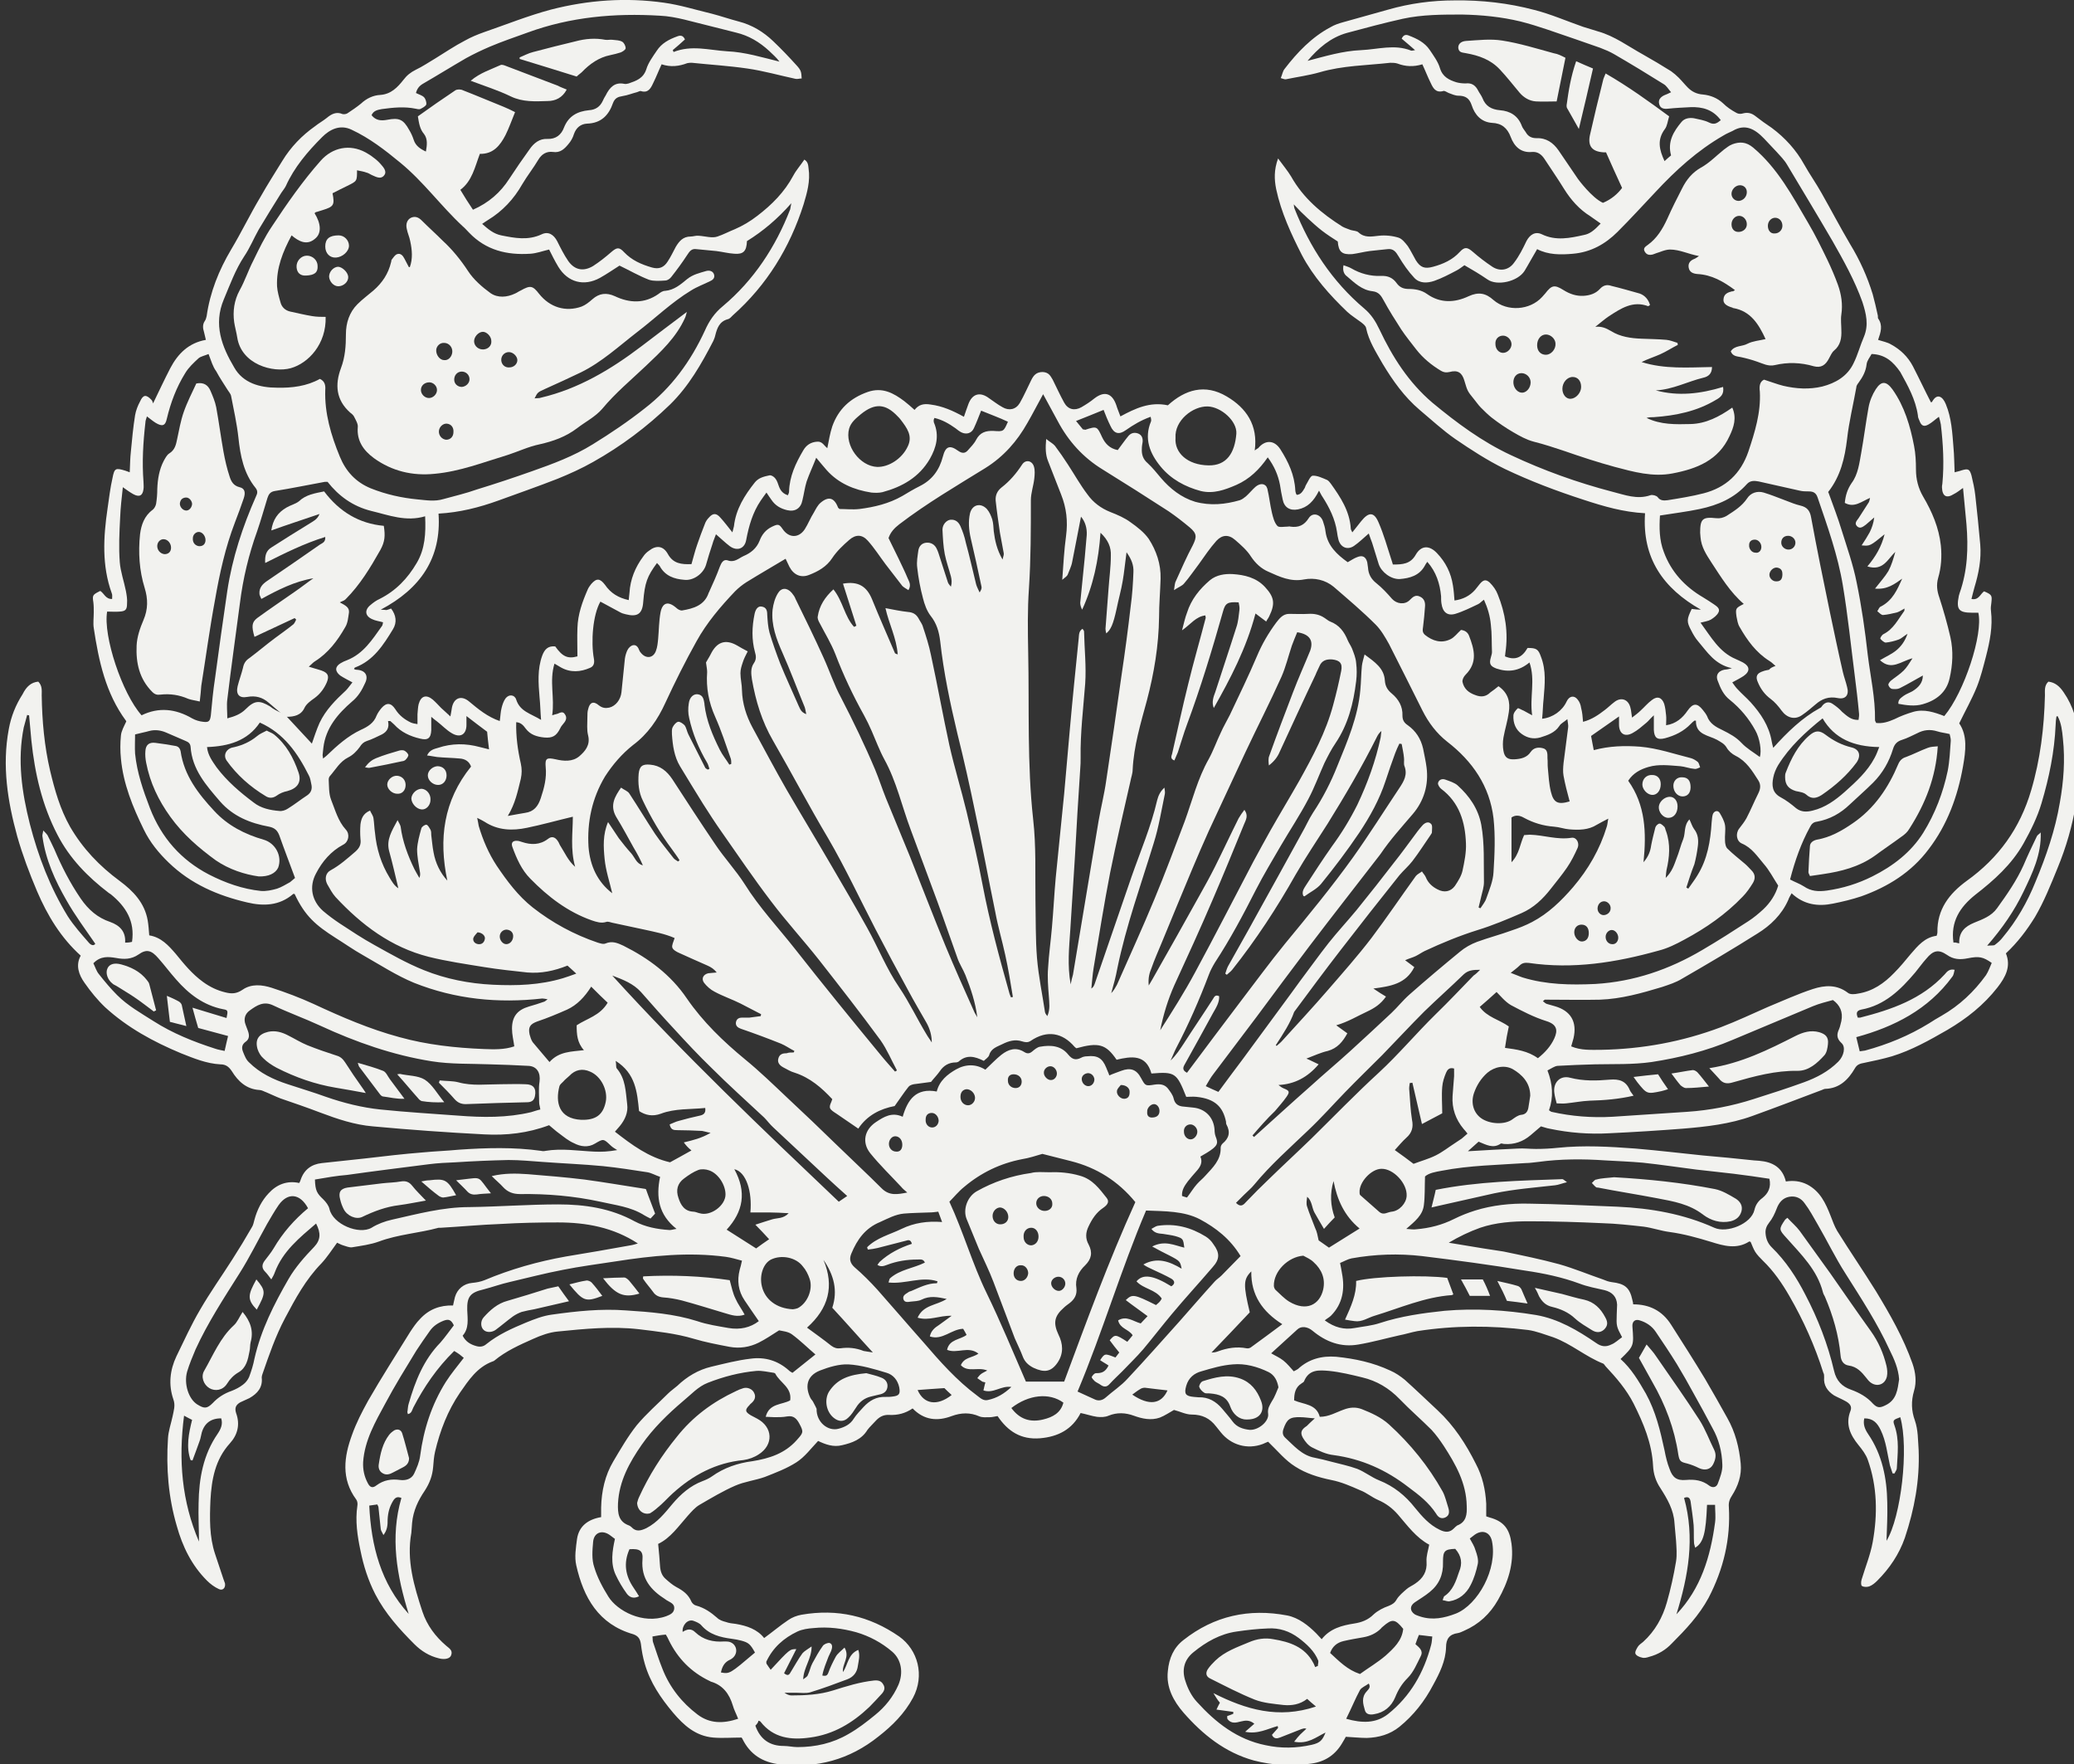 <?xml version="1.0" encoding="utf-8"?>
<!-- Generator: Adobe Illustrator 20.1.0, SVG Export Plug-In . SVG Version: 6.00 Build 0)  -->
<!DOCTYPE svg PUBLIC "-//W3C//DTD SVG 1.1//EN" "http://www.w3.org/Graphics/SVG/1.1/DTD/svg11.dtd">
<svg version="1.1" id="Layer_1" xmlns="http://www.w3.org/2000/svg" xmlns:xlink="http://www.w3.org/1999/xlink" x="0px" y="0px"
	 viewBox="0 0 542 461" style="enable-background:new 0 0 542 461;" xml:space="preserve">
<rect x="0" y="0" width="542" height="461" fill="#333333" stroke="none"/>
<style type="text/css">
	.st0{fill:#F2F2EF;}
</style>
<path class="st0" d="M10,178.1c1.1,1.1,0.9,2.4,0.9,3.6c0.1,6.7,0.7,13.3,2.2,19.7c1.2,5,2.6,10,5.2,14.6c3.3,5.7,7.7,10.3,13,14.2
	c3.5,2.6,6.5,5.7,7.3,10.3c0.2,1.2,0.3,2.5,0.4,3.9c3.1,0.5,5,2.6,6.9,4.8c2.2,2.7,4.3,5.3,7.2,7.4c1.8,1.3,3.7,2.2,5.8,2.7
	c1.6,0.4,2.9,0.4,4.5-0.7c2.3-1.6,5.1-1.3,7.6-0.5c3.7,1.2,7.4,2.6,10.9,4.2c7.3,3.4,14.7,6.6,22.5,8.7c7.2,2,14.6,2.8,22,3.1
	c2.7,0.1,5.4,0.2,8-0.7c-0.2-1.5-0.6-3.1-0.6-4.6c0-3.2,1.4-4.9,4.4-5.8c1.4-0.4,2.7-0.8,4.1-1.3c0.2-0.1,0.4-0.3,0.8-0.6
	c-0.6-0.1-1-0.2-1.4-0.2c-11.5,1.3-22.7,0.2-33.5-4.1c-4.6-1.9-8.9-4.7-13.3-7.2c-2.5-1.4-4.9-3.1-7.3-4.6c-5-3.2-7.9-5.6-10.6-11.4
	c-0.1,0-0.3-0.1-0.4,0c-3.6,3.1-7.8,3.2-12,2.2c-7.7-1.8-14.7-4.8-20.5-10.4c-2.6-2.5-4.9-5.3-6.5-8.6c-2.9-5.9-5.4-12-6-18.6
	c-0.2-2-0.2-4,0-6c0.1-1.2,0.8-2.4,1.4-3.7c0,0.1,0-0.1-0.1-0.2c-5.3-7.2-7.1-15.6-8.4-24.2c-0.2-1.3,0-2.7,0-4.1
	c0-0.9,0-1.8-0.1-2.6c-0.3-1.9-0.2-2,1.8-3c1,0.6,1.4,2.2,3.1,2.1c0-0.5,0.1-1.1-0.1-1.5c-2.6-7.2-2.2-14.6-1.1-22.1
	c0.4-2.7,0.7-5.4,1.3-8c0.5-2.6,0.8-2.7,3.4-1.9c0.3,0.1,0.6,0.2,1.1,0.4c0.1-1.9,0.1-3.7,0.3-5.4c0.3-3.2,0.6-6.4,1.1-9.5
	c0.2-1.2,0.7-2.5,1.3-3.6c0.8-1.8,1.6-1.9,3-0.4c0.2,0.2,0.3,0.6,0.4,0.9c1.6-3.3,3-6.3,4.5-9.2c2-3.8,4.8-6.6,9.3-7.4
	c-0.2-0.7-0.3-1.4-0.5-2.1c-0.3-0.9-0.4-1.9,0.2-2.8c0.3-0.4,0.4-0.9,0.5-1.3c0.9-6.3,3.2-12,6.4-17.4c2.7-4.5,5-9.3,7.7-13.8
	c1.8-3.2,3.8-6.3,5.7-9.4c2.2-3.6,5.1-6.6,8.5-9c1-0.8,2.1-1.4,3.1-2.2c1.2-1,2.5-1.7,4.1-1c0.4,0.1,1,0,1.3-0.2
	c1.2-0.8,2.4-1.6,3.5-2.5c1.5-1.4,3.2-2.2,5.1-2.3c2.8-0.2,4.5-2,6-3.9c0.9-1.2,1.9-2,3.3-2.7c1.7-0.8,3.3-1.9,5-2.9
	c2.6-1.6,5.1-3.3,7.8-4.7c1.6-0.9,3.3-1.6,5-2.2c5.8-2,11.5-4.3,17.5-5.9c9.7-2.5,19.6-3.2,29.5-1.8c4.3,0.6,8.4,1.9,12.6,2.9
	c2.3,0.6,4.6,1.4,6.9,2c3.5,0.9,6.5,2.7,9.1,5.2c2.1,2,4.1,4.1,6,6.2c1.3,1.4,1.3,1.8,1.4,3.5c-0.5,0-1.1,0.2-1.6,0.1
	c-4.2-0.9-8.4-2.1-12.6-2.7c-4.8-0.7-9.7-1-14.5-1.5c-0.4,0-0.8,0-1.2,0.1c-2.1,0.8-4.3,1.1-6.7,0.3c-0.8,1.7-1.4,3.3-2.2,4.9
	c-0.6,1.3-1.3,2.7-3.2,2.1c-0.3-0.1-0.7,0.2-1.1,0.3c-1.2,0.3-2.4,0.8-3.7,1c-1.2,0.2-2,0.5-2.5,1.8c-1.1,3.2-3.1,5.3-6.8,5.4
	c-1.6,0.1-2.8,1-3.4,2.7c-0.3,1-0.8,1.9-1.5,2.7c-1,1.2-2.1,2.3-4,2c-1.6-0.2-2.9,0.5-3.8,2c-1.3,2.2-2.9,4.2-4.2,6.4
	c-2.2,3.9-5.2,7.1-9,9.4c-0.5,0.3-0.9,0.6-1.5,1c1.6,1.4,3,2.6,5,3c3.5,0.7,7,1.4,10.6-0.3c1.7-0.8,3.1,0.1,4,1.8
	c0.9,1.8,1.8,3.6,2.9,5.2c1.7,2.4,4,2.8,6.5,1.3c1.7-1.1,3.2-2.3,4.7-3.6c1.5-1.3,2.1-1.4,3.4,0c2,2.1,4.5,3.2,7.3,4
	c1.8,0.5,3.1,0,4.1-1.6c0.8-1.2,1.4-2.5,2.1-3.8c0.9-1.5,1.9-2.7,3.9-2.7c0.7,0,1.4-0.3,2.1-0.2c1.7,0.1,3.5,0.7,4.9,0.2
	c1.5-0.5,3-1.3,4.5-1.9c2.1-0.9,4.1-2.1,5.9-3.5c3.8-2.9,7.1-6.2,9.4-10.5c0.8-1.5,1.9-2.7,2.9-4.2c1,0.6,1,1.5,1.1,2.3
	c0.5,3.3-0.4,6.4-1.3,9.4c-3.6,11.3-9.6,21.1-18.5,29c-0.4,0.4-0.8,0.9-1.3,1c-2.2,0.6-2.8,2.3-3.3,4.3c-0.1,0.5-0.3,0.9-0.5,1.4
	c-3.1,6-6.4,11.8-11.3,16.6c-6.1,5.9-12.8,10.9-20.1,15c-3,1.7-6.1,3.1-9.3,4.4c-5.1,2-10.3,3.8-15.5,5.7c-5,1.8-10.1,3.1-15.6,3.4
	c0.8,11.6-4.7,19.6-15.1,25.1c0.8,0,1.2,0.1,1.5,0.1c0.4-0.1,0.7-0.2,1.2-0.4c1.3,1.7,1.6,3.6,0.5,5.4c-2.5,4.1-5.1,8.2-9.9,10
	c-0.1,0-0.2,0.2-0.3,0.4c0.2,0.1,0.4,0.2,0.7,0.2c2.2,0.1,3.2,1.5,2.2,3.5c-0.8,1.8-1.8,3.5-3.4,4.8c-3.7,3.2-6.9,6.9-7.5,12.1
	c-0.1,0.6-0.1,1.3-0.2,1.9c0,0.2,0.1,0.4,0.1,0.9c0.4-0.3,0.7-0.5,1-0.8c2.7-2.6,5.5-5.1,8.9-6.7c1.8-0.8,3.4-1.8,4.1-3.7
	c0.3-0.7,0.8-1.4,1.3-2c1.3-1.5,2.5-1.4,3.6,0.3c1,1.6,2.4,2.7,4.1,3.5c0.5,0.2,1,0.3,1.7,0.4v-2.6c0.1-0.9,0.1-1.8,0.3-2.6
	c0.6-2.2,2-2.6,3.7-1.2c0.8,0.7,1.5,1.5,2.2,2.2c0.7,0.6,1.4,1.3,2.4,2.2c0.2-1,0.3-1.7,0.4-2.3c0.5-2.6,2.5-3.3,4.5-1.6
	c2.4,2,4.8,4,8,5.1c0.2-1.3,0.2-2.4,0.5-3.5c0.2-0.8,0.5-1.7,1-2.4c0.9-1.2,2.4-1,2.8,0.3c1,3.1,3.7,3.6,6.5,5.3
	c-0.2-2.3-0.2-4.1-0.4-5.9c-0.3-3.7-0.6-7.3,0.7-10.9c0.6-1.6,1.5-2.6,3.4-2.4c1.9,2.7,3.3,3.3,5.8,2.6c0-2.5-0.1-5,0-7.4
	c0.1-3.6,1.3-6.9,2.7-10.1c0.2-0.5,0.6-1,0.9-1.4c1.4-1.6,2.3-1.5,3.6,0.2c1.5,2.2,3.5,3.4,6.2,4c0.1-0.7,0.1-1.3,0.2-1.9
	c0.2-3.5,1.5-6.7,3.6-9.5c0.4-0.6,0.9-1.1,1.5-1.5c1.9-1.5,3.7-1.3,4.9,0.8c1.4,2.6,3.6,2.8,6.2,2.7c0.5-1.7,0.9-3.4,1.5-5.1
	c0.6-1.8,1.3-3.6,2-5.4c0.2-0.6,0.6-1.2,1-1.6c1.1-1.3,2-1.3,3.1,0c1,1.1,1.9,2.3,3.1,3.8l0.4-1.6c0.5-4.5,2.8-8.1,5.5-11.5
	c1-1.2,2.4-1.5,3.8-1.8c0.5-0.1,1.2,0.4,1.5,0.8c0.5,0.6,0.7,1.4,1,2.2c0.4,1,1,1.8,2.3,2.2c0.1-0.3,0.3-0.6,0.3-0.9
	c0.1-4,1.7-7.4,3.7-10.8c0.8-1.4,2-2.2,3.7-2.3c1.3-0.1,1.8,1.1,2.6,1.7c0.4-2,0.7-3.9,1.3-5.7c1.6-4.5,4.7-7.4,9.3-9
	c3.8-1.3,6.7,0.3,9.5,2.4c0.9,0.7,1.7,1.4,2.7,2.3c1.1-1.4,2.4-1.7,4.2-1.4c3.1,0.4,5.8,1.6,8.7,3.2c0.4-1.2,0.8-2.3,1.2-3.4
	c1-2.6,3-3.2,5.3-1.5c1.2,0.8,2.3,1.7,3.6,2.4c1.7,1,3.5,0.6,4.5-1.1c1.1-1.9,2-4,3-6c0.6-1.2,1.3-2.1,3-2.1c1.6,0.1,2,1,2.6,2
	c1,2,1.9,4,3,6c1,1.8,2.7,2.2,4.5,1.2c1.2-0.7,2.3-1.4,3.4-2.3c2.6-2,4.6-1.4,5.7,1.7c0.3,1,0.7,1.9,1.1,3c3.9-2.1,7.7-3.9,12.4-2.9
	c4.5-4.1,9.7-5.7,15.4-2.3c5.1,3,8.2,7.5,7.3,14.1c0.5-0.4,0.7-0.5,0.9-0.6c1.8-2.2,4.2-2.2,5.8,0.3c2.1,3.3,3.7,6.7,3.9,10.7
	c0,0.3,0.1,0.6,0.2,0.9c0,0.1,0.1,0.1,0.2,0.3c1.1-0.1,1.5-0.9,2-1.7c0.2-0.3,0.2-0.6,0.4-0.9c0.5-0.8,1.1-2.3,1.7-2.4
	c1.2-0.1,2.6,0.6,3.8,1.1c0.4,0.2,0.7,0.6,1,1c2.5,3.5,4.9,7.1,5.2,11.7c0,0.2,0.1,0.4,0.4,1c0.9-1.1,1.6-2,2.3-2.9
	c2-2.5,3.4-2.5,4.6,0.4c1.3,3,2.2,6.2,3.2,9.3c0.2,0.5,0.3,1,0.5,1.6c2.5,0,4.6-0.1,6-2.6c1.4-2.4,3.5-2.5,5.5-0.4
	c2.3,2.4,3.7,5.2,4.2,8.5c0.2,1.2,0.3,2.5,0.4,3.9c2.2-0.3,4-1.2,5.4-2.8l1.2-1.5c0.9-1.1,1.6-1.3,2.6-0.4c0.9,0.9,1.7,2,2.1,3.1
	c2,4.9,2.8,10,2,15.3c0,0.3-0.1,0.6-0.1,0.9c2.6,1.1,4.4,0.4,5.9-2.2c2.3,0,2.8,0.3,3.5,2.3c1.4,3.6,1,7.2,0.7,10.9
	c-0.2,1.7-0.2,3.5-0.4,5.3c2.8-0.3,5.3-2.1,6.4-4.5c0.7-1.5,2-1.7,2.9-0.5c0.5,0.6,0.8,1.4,0.9,2.2c0.3,1.1,0.4,2.3,0.5,3.6
	c2.3-0.6,4-1.8,5.7-3.1c0.8-0.6,1.6-1.4,2.4-2c1.8-1.5,3.8-0.8,4.3,1.5c0.2,0.7,0.2,1.4,0.4,2.5c0.9-0.7,1.6-1.2,2.2-1.8
	c1-0.9,1.9-2,3-2.8c1.4-1.1,2.6-0.7,3.2,1c0.3,1,0.4,2,0.5,3c0.1,0.8,0,1.6,0,2.6c2.6-0.4,4.3-1.9,5.6-3.8c1.4-2,2.5-2.1,4-0.2
	c0.4,0.5,0.8,1,1.1,1.6c0.7,2,2.4,2.9,4.1,3.7c1.8,0.9,3.5,1.8,4.9,3.3s3.2,2.5,4.8,3.7c0.5-1.6,0-4.9-1.2-7
	c-1.7-3.1-3.9-5.7-6.6-7.9c-1.7-1.3-2.5-3.1-3.2-5c-0.7-1.7,0.4-2.9,2.4-3c0.2,0,0.4-0.1,1.3-0.3c-4.5-1-6.4-4.2-8.8-7
	c-0.7-0.8-1.3-1.8-1.8-2.8c-1.3-2.4-1.2-3,0.1-5.7c0.8,0.1,1.6,0.2,2.4,0.2c-9.9-5.6-15.4-13.5-14.6-25.2c-5.7-0.3-10.8-1.8-16-3.5
	c-7.1-2.3-14-4.9-20.7-8.1c-4.5-2.2-8.8-5-12.9-7.8c-3.3-2.3-6.2-5-9.3-7.6c-4-3.4-7-7.6-9.7-12.1c-1.7-3-3.6-5.9-4.3-9.3
	c-0.1-0.6-0.8-1.1-1.3-1.5c-1.2-0.9-2.5-1.7-3.6-2.7c-4.6-4.4-8.9-9.2-11.9-14.9c-2.8-5.5-5.4-11.1-6.7-17.2c-0.5-2.5-0.6-5,0.5-8
	c1.3,1.8,2.5,3.2,3.4,4.7c3.2,5.7,8,9.7,13.4,13.1c0.7,0.4,1.5,0.6,2.2,0.9c0.7,0.2,1.6,0.2,2,0.6c1.6,1.5,3.4,1.1,5.3,0.9
	c1.7-0.2,3.6,0,5.2,0.5c0.9,0.3,1.7,1.3,2.4,2.2c0.8,1.2,1.4,2.5,2.1,3.7c1.2,1.9,2.3,2.3,4.5,1.7c2.6-0.7,5.1-1.8,7-3.9
	c1.3-1.4,2-1.2,3.4,0c1.6,1.4,3.3,2.7,5.1,3.9c2,1.3,4.3,0.9,5.7-1.1c1.3-1.7,2.3-3.7,3.2-5.6c0.9-1.7,2.3-2.6,4-1.8
	c3.7,1.8,7.4,1,11,0.2c1.6-0.3,2.7-1.2,4.4-3c-0.9-0.6-1.8-1.3-2.7-1.9c-2.9-1.8-5.1-4.3-6.9-7.2c-1.6-2.6-3.4-5.2-5.1-7.8
	c-0.8-1.2-1.8-1.9-3.2-1.8c-3,0.3-4.7-1.5-5.6-3.9s-2.4-3.6-4.9-3.7c-2.8-0.2-4.5-2.1-5.3-4.6c-0.6-1.8-1.6-2.5-3.5-2.5
	c-0.8,0-1.7-0.4-2.5-0.7c-0.5-0.2-1.1-0.7-1.5-0.5c-1.9,0.5-2.6-0.8-3.2-2.1c-0.8-1.6-1.4-3.2-2.2-4.9c-2.3,0.7-4.4,0.6-6.5-0.2
	c-0.6-0.2-1.3-0.2-1.9-0.2c-6.2,0.7-12.4,0.7-18.5,2.5c-2.8,0.8-5.8,1.2-8.7,1.8c-0.3,0.1-0.7-0.1-1.4-0.3c0.4-0.9,0.5-1.8,1-2.4
	c3.3-4.3,7.1-8.3,12-10.9c1-0.6,2.2-1,3.3-1.3c3.9-1.1,7.8-2.2,11.8-3.3c5.6-1.6,11.4-2.4,17.3-2.4c7.1-0.1,14.1,0.7,20.9,2.5
	c4.3,1.1,8.4,2.9,12.7,4.4l3.9,1.2c4.3,1.2,7.9,3.9,11.7,6c2.5,1.4,5,2.9,7.4,4.4c0.7,0.5,1.4,1.1,2,1.7c0.8,0.8,1.6,1.8,2.4,2.6
	c1.1,1.1,2.4,1.7,4,1.8c1.9,0.2,3.7,0.9,5.2,2.3c1,1,2.2,1.8,3.5,2.5c0.5,0.3,1.2,0.3,1.8,0.1c1.2-0.3,2.2,0,3.1,0.7
	c1.4,1.1,2.8,2.1,4.3,3.1c3.5,2.6,6.4,5.8,8.5,9.6c1.4,2.5,3.1,4.9,4.5,7.4c2.5,4.4,4.9,9,7.5,13.4c2.5,4.1,4.5,8.5,5.9,13.1
	c0.5,1.8,0.9,3.6,1.3,5.4c0.1,0.3,0,0.7,0.1,0.9c1.3,1.8,0.7,3.6,0,5.6c1.2,0.4,2.4,0.6,3.4,1.2c2.4,1.3,4.4,3.2,5.7,5.7
	c1.6,3.1,3.1,6.3,4.7,9.4c0,0,0.2,0,0.3-0.1c1.3-2.4,2.8-1.4,3.6,0.6c1.5,3.6,1.7,7.5,2,11.3c0.2,2.1,0.2,4.3,0.3,6.5
	c0.7-0.2,1.3-0.3,1.8-0.5c1.7-0.5,2.1-0.4,2.6,1.3c0.4,1.7,0.8,3.4,1,5.2c0.5,4.3,0.9,8.6,1.3,12.9c0.3,3.8-0.4,7.5-1.5,11.1
	c-0.3,1-0.5,2-0.8,3.1c1.9,0.4,2.3-1.3,3.3-2c2.1,0.9,2.1,1.1,1.9,3c-0.1,0.7-0.2,1.4-0.1,2.1c0.5,4.1-0.3,8-1.3,11.9
	c-0.7,2.7-1.4,5.5-2.4,8c-1.3,3.2-3,6.2-4.6,9.5c2.2,3.2,1.7,7.2,1,11.2c-1.4,7.9-4.1,15.3-9,21.7c-4.5,6-10.6,9.8-17.6,12.3
	c-2.4,0.8-4.9,1.4-7.4,1.9c-3.9,0.8-7.6,0.3-10.8-2.7c-0.4,0.7-0.7,1.2-0.9,1.8c-1.7,3.8-4.6,6.6-8,8.7c-6.5,4.1-13.1,8-19.7,11.8
	c-1.6,1-3.5,1.6-5.3,2.2c-5.3,1.6-10.6,3.1-16.2,3.3c-4.5,0.1-8.9,0-13.4,0h-1c-0.1,0-0.2,0.2-0.5,0.4c0.4,0.3,0.7,0.6,1,0.7
	l2.1,0.6c4.2,1.2,5.9,4.1,4.9,8.4l-0.6,2.1c2.6,1.1,5.2,0.9,7.9,0.9c10.7-0.2,21.1-2.1,31.2-5.9c4.2-1.6,8.2-3.5,12.3-5.3
	c3.9-1.6,7.8-3.4,11.8-4.7c3.1-1,6.2-1.2,9.1,1c0.6,0.5,1.8,0.4,2.7,0.2c3.8-0.6,6.8-2.7,9.4-5.4c1.5-1.5,2.9-3.2,4.3-4.9
	c1.9-2.2,3.7-4.4,6.8-4.8c0.1-0.4,0.2-0.6,0.2-0.9c-0.1-6,3.1-10.1,7.6-13.4c8.4-6,14-13.8,16.9-23.7c2.4-8.1,3.4-16.4,3.6-24.8
	c0-1.2-0.2-2.6,0.9-3.6c1.8,0.2,3,1.3,4,2.8c2.5,3.6,3.6,7.6,4,11.9c0.8,11.8-1.1,23.1-5.6,34c-1.8,4.4-3.5,8.7-5.9,12.8
	c-2.1,3.4-4.5,6.6-7.6,9.5c1.4,3.4-0.1,6.2-2.2,8.9c-3.6,4.6-8,8.1-13.1,11.1c-4.7,2.7-9.3,5.3-14.5,6.9c-2.4,0.7-4.8,1.2-7.2,1.7
	c-1.1,0.2-1.9,0.4-2.5,1.5c-1.7,2.9-4,5.2-7.7,5.3c-0.3,0-0.6,0.2-0.9,0.3c-6.1,2.3-12.1,4.6-18.2,6.8c-5.8,2.1-12,2.8-18.1,3.3
	c-6.4,0.5-12.8,0.9-19.2,1.2c-5.3,0.3-10.5-0.1-15.7-1.2c-0.7-0.1-1.4-0.4-2.2-0.6c-0.9,0.8-1.8,1.5-2.7,2.3c-2,1.7-4.3,2.5-6.9,2.3
	c-0.3,0-0.7-0.2-0.9-0.1c-2,1.4-3.8,0.3-5.8-0.5c-0.8,0.7-1.6,1.4-2.8,2.5c4.7-0.3,8.9-0.5,13-0.7c1.6-0.1,3.2,0.1,4.8,0.1
	c1.9,0,3.8-0.1,5.7-0.3c6.8-0.7,13.6-0.3,20.3,0.2c5.9,0.5,11.8,1.2,17.6,1.8c4.5,0.4,8.9,0.8,13.4,1.3c0.5,0,1,0.1,1.4,0.1
	c3.4,0.3,6,1.7,6.9,5.4c2-0.3,3.8-0.1,5.6,0.8c3.4,1.8,4.8,4.9,6.1,8.2c0.5,1.3,1,2.7,1.7,3.9c3.3,5.3,6.8,10.4,10.1,15.7
	c3.7,6.1,7.2,12.2,9.6,19c0.8,2.3,1.1,4.8,0.4,7.1c-0.8,2.7-0.7,5.2,0.2,7.7c0.9,2.6,0.8,5.2,1,7.8c0.3,7.9-1.1,15.4-3.6,22.9
	c-1.5,4.3-4,8-7.2,11.2c-0.6,0.6-1.3,1.2-2.1,1.5c-0.6,0.2-1.4,0.2-1.9-0.1c-0.3-0.1-0.3-1.1-0.1-1.7c1-3.3,2.3-6.5,2.9-9.8
	c1.3-7.2,1.2-14.5-1.3-21.5c-0.5-1.4-1.5-2.7-2.4-3.8c-2.2-2.7-3.5-5.5-2.1-9c0.4-1.1-0.1-1.9-1.5-2.6c-0.9-0.5-1.9-0.9-2.8-1.4
	c-1.7-1.1-2.8-2.6-2.6-4.8c0-0.4,0-0.8-0.2-1.1c-2.2-7-5.2-13.7-8.9-20.1c-1.9-3.3-4.1-6.5-6.9-9.2c-0.7-0.7-1.5-1.5-2-2.3
	s-0.8-1.7-1.2-2.6c-0.1,0-0.3-0.2-0.4-0.1c-3.3,2.1-6.7,1.1-9.9,0.1c-3.6-1.1-7.2-2.1-10.9-2.6c-2.3-0.3-4.5-1.1-6.8-1.4
	c-3.6-0.4-7.2-0.8-10.7-0.9c-6.4-0.3-12.8-0.5-19.2-0.5c-4.3,0-8.7,0.3-12.8,1.7c-2.8,1-5.5,2.3-8.2,3.9c3,0.5,6.1,1,9.1,1.5
	c1.7,0.3,3.5,0.5,5.2,0.8c4.8,1,9.7,2,14.5,3.3c3.9,1.1,7.7,2.7,11.5,4c0.7,0.3,1.5,0.6,2.3,0.7c3.4,0.4,4.7,1.4,5.4,4.7
	c0.1,0.4,0.2,0.8,0.2,1.1c4.3,0,7.6,1.7,9.9,5.3c3,4.7,6,9.4,8.9,14.2c2,3.4,3.9,6.8,5.8,10.2c2.1,3.7,3.1,7.7,3.5,11.9
	c0.3,3.1-0.7,5.9-2.3,8.4c-0.6,0.9-0.9,1.8-0.8,2.9c0.5,8.4-1.4,16.3-5.3,23.8c-2.5,4.6-6,8.3-9.6,11.9c-1.6,1.7-3.6,2.9-5.9,3.5
	c-0.6,0.2-1.3,0.4-1.9,0.2c-0.6-0.1-1.5-0.5-1.7-1s0.3-1.3,0.6-1.8s0.9-0.9,1.4-1.3c3.1-2.8,5.1-6.4,6.2-10.3
	c1-3.5,1.8-7.1,2.4-10.7c0.3-1.8,0.1-3.7,0-5.5c-0.1-1.5-0.3-3-0.4-4.5c-0.2-3.5-1.9-6.4-3.7-9.2c-1.2-1.8-1.8-3.7-1.9-5.8
	c-0.3-5.9-2.5-11.1-5.1-16.3c-1.9-3.7-4.5-6.7-7.3-9.7c-0.2-0.2-0.4-0.6-0.6-0.7c-4.6-1.8-8.4-5.2-13.1-6.9
	c-2.2-0.7-4.4-1.6-6.6-1.9c-9.6-1.2-19.3-1.2-28.9,0.3c-1.6,0.3-3.1,0.8-4.7,1.1c-3.6,0.8-7.1,1.8-10.7,2.4c-4.6,0.8-8.5-0.7-12-3.6
	c-1.3-1.1-3-1.3-4-0.3c-2.2,2-4.5,4.1-6.8,6.2c1,0.6,2.2,1.1,3.2,1.9s1.8,1.8,2.7,2.8c0.4-0.2,0.8-0.4,1.1-0.6
	c2.8-2.6,6.2-3.5,10-3.2c4.9,0.5,9.6,1.5,14.1,3.6c1.4,0.6,2.7,1.5,3.8,2.4c2.9,2.6,5.7,5.3,8.6,8c4.3,4,7.4,8.8,10,14
	c1.7,3.2,2.5,6.7,2.7,10.4v3.3c0.5,0.2,0.7,0.2,0.9,0.3c3.7,1,5.2,3,5.7,6.8c0.7,5.3-0.9,10.1-3.5,14.7c-2.1,3.7-5,6.4-8.9,8.1
	c-0.5,0.2-1,0.5-1.6,0.6c-2.2,0.3-3.1,1.5-3.1,3.7c-0.1,3.6-1.7,6.8-3.4,9.9c-2.2,4.2-5.1,7.9-8.8,10.9c-2.5,2-5.4,2.8-8.5,2.9
	c-1.7,0-3.5-0.2-5.5-0.3c-0.2,0.4-0.5,0.9-0.8,1.4c-1.8,3.2-4.5,5.1-8.2,5.6c-5,0.7-10,0.5-15-0.8c-7.6-2.1-13.4-6.8-18.4-12.5
	c-2.6-3-4.6-6.6-4.1-10.9c0.3-3.3,1.5-6.1,4.1-8.1c8-6.3,17.1-8.3,27.1-6.4c3,0.6,5.5,2.6,7.6,4.7c0.4,0.4,0.8,0.9,1.4,1.5
	c2.2-2.8,5.3-3.6,8.5-4.1c1.9-0.3,3.6-0.9,5.1-2.4c1.1-1,2.5-1.7,3.9-2.2c1-0.4,1.6-0.8,2.1-1.7c0.6-1,1.7-1.9,2.6-2.7
	c0.7-0.6,1.5-0.9,2.2-1.4c2.1-1.4,3.2-3.2,3-5.8c-0.1-1.4,0.4-2.8,0.7-4.4c-3.4-1.8-5.7-5-8.2-7.9c-1.4-1.6-3.1-2.9-5.2-3.8
	c-1.6-0.7-3-1.9-4.6-2.5c-2.5-1.1-5-2.2-7.6-2.7c-3.4-0.7-6.6-1.7-9.4-3.5c-2.6-1.6-4.6-4.1-7.1-6.5c-0.2,0.1-0.8,0.3-1.4,0.6
	c-4,1.5-8.3,0.3-11-3.1l-1.2-1.5c-1.6-2.1-3.6-3.1-6.4-3.1c-1.5,0-3-0.8-4.6-1.2c-1.1,0.6-2.4,1.5-3.7,2c-2.3,0.8-4.6,0.3-6.8-0.5
	s-4.4-0.9-6.6,0c-0.9,0.4-2,0.4-3,0.3c-1.4-0.2-2.8-0.7-4.3-1c-2.2,4.3-5.9,6.2-10.6,6.6c-5,0.4-8.4-1.8-11.1-5.8
	c-0.7,0.1-1.4,0.3-2.1,0.3c-0.9,0-1.8,0.1-2.6-0.2c-2.5-1.1-4.8-1-7.3-0.1c-3.7,1.4-7.2,1.1-10.2-2c-1.9,1.3-3.9,1.8-6.1,1.7
	c-1.5-0.1-2.6,0.5-3.6,1.6c-0.7,0.8-1.5,1.5-2.1,2.3c-1.5,2.5-4,3.4-6.6,4c-2.3,0.6-4.4-0.2-6.3-1.1c-1.9,2-3.5,4.2-5.7,5.6
	c-2.5,1.6-5.4,2.7-8.2,3.8c-2.5,0.9-5.3,1.2-7.8,2.3c-3.2,1.4-6.2,3.2-9.3,5c-1.2,0.7-2.2,1.9-3.1,2.9c-2.4,2.7-4.5,5.8-7.7,7.3
	c0.2,2.2,0.4,4,0.5,5.9c0.1,1.3,0.5,2.4,1.4,3.2c0.9,0.8,1.8,1.6,2.9,2.2c1.7,0.9,3.1,1.9,3.9,3.8c0.2,0.4,0.7,0.9,1.2,1
	c2.2,0.6,3.9,1.8,5.5,3.2c0.6,0.6,1.5,0.9,2.3,1.1c0.8,0.3,1.7,0.4,2.6,0.5c2.9,0.5,5.6,1.4,7.4,3.7c2.2-1.6,4.2-3.3,6.3-4.7
	c1-0.7,2.3-1.2,3.5-1.4c9.3-1.6,17.7,0.3,25.5,5.7c4.9,3.5,6.7,10.2,3.6,16c-2.2,4.1-5.4,7.3-9,10.1c-7.6,6.1-16.2,8.4-25.8,7.3
	c-4.5-0.5-7.8-2.6-9.8-6.7c-0.1-0.2-0.3-0.4-0.2-0.3c-2.6,0-5,0.2-7.4,0c-4.6-0.4-7.7-3.2-10.5-6.5c-3.2-3.8-6-7.9-7.4-12.8
	c-0.5-1.7-0.8-3.4-1-5.1c-0.2-1.3-0.6-2.1-2-2.6c-9.1-2.6-13-9.6-14.9-18c-0.5-2.2-0.1-4.6,0.2-6.9c0.5-3.3,2.8-5.1,6.3-5.7v-2.5
	c0.1-4.3,1-8.4,3.2-12.1c1.9-3.2,3.8-6.5,6.1-9.4c2.5-3,5.5-5.6,8.2-8.3c0.7-0.7,1.6-1.3,2.4-2c2.5-2.4,5.5-4.2,8.9-5
	s6.8-1.7,10.3-2.1c3.7-0.5,7.1,0.5,10,3.1c0.3,0.3,0.6,0.4,0.9,0.6l6-4.8c-2-1.7-4-3.7-6.2-5.3c-1-0.7-2.4-0.8-3.3-1
	c-1.9,1.2-3.5,2.3-5.3,3.2c-2.4,1.2-5,1.6-7.7,1.1c-3.1-0.6-6.3-1.2-9.3-2.1c-4.7-1.4-9.5-1.9-14.4-2.5c-7.1-0.8-14.1-0.1-21.1,0.6
	c-2.2,0.2-4.4,1-6.4,1.9c-3.6,1.6-7.2,3.2-10.2,5.7c-0.1,0.1-0.3,0.2-0.4,0.2c-4.1,1.5-6.3,4.9-8.6,8.2c-3.2,4.7-5.2,9.9-6.5,15.4
	c-0.3,1.3-0.4,2.7-0.5,4c-0.2,2.3-0.9,4.2-2.2,6.2c-1.7,2.5-3,5.2-3.3,8.4c-0.1,0.9-0.1,1.8-0.2,2.6c-1.3,7.2,0.7,13.9,2.9,20.6
	c1.2,3.6,3.4,6.5,6.2,8.9c0.8,0.7,1.8,1.2,1.3,2.5c-0.3,0.9-1.7,1.2-3.2,0.8c-2.5-0.6-4.6-1.9-6.4-3.7c-3.9-3.9-7.6-8-10.2-13
	c-1.9-3.7-3.1-7.5-3.9-11.5c-0.8-3.8-1.4-7.7-0.8-11.7c0.1-0.5,0-1.2-0.3-1.6c-4-5.4-3.2-11.2-1.1-16.9c1.1-3.1,2.6-6,4.2-8.9
	c3.5-6.1,7.3-12,11-18c0.8-1.2,1.6-2.4,2.6-3.4c2.3-2.5,5.2-3.6,8.6-3.5c0.2-0.8,0.3-1.5,0.5-2.2c0.6-2.1,2.3-3.5,4.5-3.7
	c1.1-0.1,2.2-0.3,3.2-0.7c6.9-2.9,14-4.9,21.3-6.2c5.6-0.9,11.2-1.9,16.8-2.9c0.7-0.1,1.3-0.3,2-0.5c-6.4-4.2-13.5-5.5-20.9-5.5
	c-5,0-9.9,0.1-14.9,0.4c-5.3,0.2-10.5,0.7-15.8,1h-0.5c-5.1,1.4-10.5,1.7-15.6,3.6c-2.2,0.8-4.6,1.1-7,1.5c-0.7,0.1-1.6-0.3-2.3-0.5
	c-0.7-0.2-1.3-0.6-1.6-0.7c-1.4,1.9-2.6,3.8-4.1,5.4c-4.1,4.2-6.8,9.2-9.5,14.3c-2.5,4.7-4.2,9.7-5.9,14.6c-0.1,0.3-0.2,0.6-0.2,0.9
	c0.3,2.6-1.1,4.2-3.2,5.4c-0.8,0.4-1.6,0.7-2.4,1.1c-1.2,0.7-1.5,1.5-1.1,2.8c1.1,3,0.4,5.7-1.6,7.9c-3.9,4.3-4.8,9.5-5.1,14.9
	c-0.2,4.7-0.3,9.5,1.2,14c0.7,2.2,1.5,4.4,2.2,6.6c0.1,0.4,0.3,0.7,0.4,1.1c0.2,1.2-0.6,2-1.6,1.5c-1.1-0.5-2.2-1.3-3.1-2.2
	c-4-4-6.4-8.9-7.9-14.3c-2.2-7.5-2.8-15.1-2.3-22.8c0.1-2,0.8-3.9,1.2-5.8c0.3-1.5,0.8-2.9,0.2-4.5c-1.3-3.8-0.9-7.6,0.8-11.2
	c2-4.1,3.9-8.3,6.2-12.2c2.6-4.5,5.6-8.7,8.4-13.1c1.8-2.8,3.5-5.6,5.1-8.4c0.4-0.6,0.5-1.3,0.7-2c0.7-2.6,1.9-5,3.7-6.9
	c2.1-2.3,4.8-3.4,8-2.7c0.2-0.3,0.3-0.6,0.4-0.9c0.9-2.6,2.8-4,5.5-4.3c3.7-0.4,7.5-0.8,11.2-1.2c5.1-0.6,10.2-1.2,15.3-1.6
	c3.1-0.3,6.2-0.4,9.3-0.7c7.2-0.5,14.4-0.7,21.5,0.3c0.4,0.1,0.8,0.1,1.2,0c4.2-0.7,8.4,0,12.7,0.2c1.9,0.1,3.7,0,6-0.4
	c-0.6-0.4-1.2-0.7-1.7-1.2c-1.9-1.8-1.9-1.8-4.1-0.5c-1.8,1.1-3.8,0.8-5.5-0.1c-1.4-0.6-2.6-1.6-3.8-2.5c-1-0.7-1.8-1.5-2.7-2.2
	c-5.6,2.1-11.2,2.7-16.9,2.4c-9.7-0.5-19.5-1.2-29.2-2.1c-4.7-0.4-9.2-1.9-13.7-3.6c-3.4-1.3-6.9-2.5-10.4-3.7
	c-1.3-0.5-2.5-1.1-3.7-1.6c-0.6-0.2-1.2-0.6-1.8-0.6c-3.4-0.2-5.6-2.3-7.2-4.9c-0.8-1.2-1.6-1.8-3-1.8c-3.7-0.2-7-1.6-10.3-2.9
	c-7.2-3-14-6.7-19.8-12c-2-1.9-3.8-4.1-5.4-6.4c-1.5-2.1-2.4-4.6-1-7.1c-5.2-4.7-8.7-10.5-11.4-16.8c-2-4.7-3.8-9.5-5.2-14.4
	c-2.5-9.1-4-18.4-2.2-28c0.6-3.3,1.8-6.3,3.6-9.1C6.9,179.4,8.1,178.3,10,178.1L10,178.1z M73.6,186.3c0.4,0.3,0.9,0.6,1.3,0.9
	c2.2,2.4,4.4,4.7,6.6,7.1c0.6-1.7,1.2-3.6,2-5.4c1.6-3.4,4.2-6,6.9-8.5c0.6-0.6,1.1-1.4,1.7-2.1c-1.3-0.7-2.3-1.2-3.2-1.8
	c-1.4-1.1-1.4-2.3,0.1-3.2c0.5-0.3,1.1-0.6,1.7-0.8c4.3-1.7,6.6-5.4,9.1-8.9c0.2-0.2,0.2-0.6,0.3-1c-1-0.3-2-0.4-2.8-0.8
	c-1.9-0.8-2.1-2.4-0.5-3.7c0.7-0.6,1.5-1.2,2.4-1.6c4.2-2.1,7.3-5.3,9.7-9.4c2.2-3.7,2.4-7.8,2.2-12.2c-5,1.5-9.5-0.3-14.1-1.4
	c-4.8-1.2-8.5-3.9-11.4-7.6h-0.7c-4.4,0.8-8.7,1.7-13.1,2.4c-1.2,0.2-1.6,0.9-1.9,1.8c-0.9,2.9-1.7,5.8-2.7,8.7
	c-2.2,6.1-3.7,12.4-4.5,18.8c-1.1,8.4-2.3,16.8-3.3,25.2c-0.2,1.5,0,3.1,0,4.9c1.9-0.5,3.5-1.1,4.8-2.4c2.3-2.3,3.6-2.4,6.4-0.7
	C71.3,185.2,72.4,185.8,73.6,186.3L73.6,186.3z M333.4,273.1c0.1,0.1,0.2,0.1,0.2,0.2c0.6-0.5,1.2-1,1.7-1.6
	c3.9-4.3,7.9-8.6,11.7-13c3.9-4.5,7.8-8.9,11.4-13.6c4-5.3,7.7-10.8,11.6-16.2c0.4-0.5,1.1-0.8,1.6-1.2c0.3,0.5,0.8,1,1,1.5
	c0.6,1.5,1.7,2.5,3.1,3.2c1.7,0.9,3.4,0.6,4.5-0.9c0.8-1.2,1.7-2.6,2-4c0.5-2.3,1-4.8,0.9-7.1c-0.2-5.6-1.7-10.7-6.5-14.3
	c-0.4-0.3-0.9-1.1-0.8-1.5c0.2-0.9,1.1-1.2,1.9-0.9c1.1,0.4,2.4,0.8,3.2,1.5c3.1,2.8,5.4,6.1,6.2,10.3c0.9,5,0.6,10,0.7,15
	c0,1.2-0.4,2.5-0.7,3.7c-0.2,1-0.5,2-0.7,2.9c0.2,0.1,0.3,0.2,0.5,0.2c0.5-0.8,1.2-1.6,1.5-2.5c0.8-2.3,1.8-4.6,1.9-6.9
	c0.3-4.7,0.5-9.5,0-14.1c-1-8.4-5.5-14.9-12.1-20c-2.8-2.2-4.9-5-6.5-8.2c-2.9-5.8-5.8-11.6-8.7-17.3c-1-1.8-2.1-3.7-3.5-5.1
	c-3.5-3.5-7.3-6.7-11-9.9c-2.2-1.8-5-2.4-7.7-1.9c-3.5,0.7-6.4-0.7-9.3-2c-1.9-0.8-3.4-2.2-4.6-4c-1-1.6-2.6-3-4.1-4.3
	c-1.7-1.5-3.4-1.4-4.9,0.2c-1.7,1.9-3.1,4-4.6,6.1c-1.3,1.7-2.5,3.5-3.9,5.1c-0.5,0.6-1.4,0.9-2.6,1.7c0.2-1.2,0.2-1.9,0.5-2.4
	c1.4-3.1,2.8-6.3,4.4-9.3c1.1-2.2,1.1-3.1-0.8-4.7c-1.8-1.5-3.6-2.9-5.5-4.2c-5.7-3.7-11.4-7.3-17.2-10.9c-5.1-3.1-9-7.4-11.8-12.7
	c-1.2-2.2-2.4-4.4-3.8-7c-1.5,2.7-2.7,5.1-4.1,7.5c-2.7,4.8-6.2,8.8-11,11.8c-7.6,4.7-15.3,9.2-22.5,14.7c-1.3,1-2.3,2.1-2.8,3.6
	c0.9,1.9,1.8,3.6,2.6,5.3s1.7,3.5,2.4,5.2c0.4,0.9,1,1.8,0.2,3.1c-0.6-0.4-1.2-0.7-1.6-1.1c-1.5-1.9-2.9-3.8-4.4-5.7
	c-1.5-2-2.9-4.2-4.6-6.1c-1.5-1.7-3.2-1.7-4.9-0.2c-1.6,1.4-3.2,2.9-4.4,4.7c-1.5,2.3-3.7,3.5-6,4.4c-2.2,0.9-4.1,0-5.2-2.1
	c-0.3-0.6-0.6-1.3-1-2.1c-3.5,2.1-6.8,4-10.2,6.1c-1.1,0.7-2.1,1.5-3,2.4c-3.8,4-7.4,8.2-10.1,13.1c-2.9,5.2-5.6,10.6-8.1,16
	c-2,4.4-4.6,8.2-8.5,11.1c-2.9,2.3-5.3,5.1-7.3,8.2c-3.4,5.7-4.7,11.9-4.3,18.4c0.4,4.9,2.3,9.1,6.2,12.1c-0.7-3-1.7-5.9-2-9
	s-0.5-6.3,0.9-9.6c1.1,1.6,1.9,2.9,2.8,4.2c1,1.3,2.1,2.7,3.2,3.9c1,1.1,1.4,2.8,3.1,3.2c-0.7-1.6-1.5-3.1-2.4-4.6
	c-1.5-2.7-3-5.5-4.6-8.1c-1.7-3-0.3-5.3,1.3-7.6c0.8,0.6,1.8,0.9,2.2,1.6c2.3,3.5,4.4,7,6.7,10.5c1.5,2.2,3.2,4.2,4.8,6.3
	c0.3,0.4,0.8,0.6,1.2,0.9c0.1-0.1,0.2-0.2,0.4-0.3c-0.6-1-1.3-1.9-2-2.9c-3-4-5.5-8.3-7.6-12.7c-1.1-2.2-1.3-4.6-1.1-7
	c0.2-2,1-2.6,3-2.4c2.6,0.2,4.4,1.7,5.8,3.8c3.7,5.7,7.4,11.4,11.2,17c2.4,3.6,5.4,6.8,7.7,10.4c3.8,6.1,8.8,11.4,13.2,17
	c7.3,9.3,14.8,18.5,22.3,27.6c1.2,1.5,2.5,2.9,3.8,4.4c0.2-0.1,0.3-0.2,0.5-0.3c-1.4-2.6-2.6-5.5-4.3-7.9c-5.2-7.1-10.6-14-16-20.9
	c-4.1-5.2-8.6-10.1-12.6-15.4c-4.5-5.9-8.7-12.1-12.9-18.1c-1.7-2.4-3.3-4.9-4.9-7.4c-2-3.2-4-6.5-6-9.8c-1.5-2.5-1.9-5.4-2.1-8.3
	c0-0.6-0.1-1.3,0.2-1.9c0.3-0.6,0.9-1.3,1.4-1.4c0.5-0.1,1.3,0.5,1.7,0.9c0.5,0.7,0.6,1.6,1,2.4c1.5,2.9,2.9,5.8,4.4,8.7
	c0.1,0.2,0.5,0.4,0.7,0.5c0.1-0.1,0.3-0.2,0.4-0.2c-0.2-0.5-0.3-1.1-0.6-1.6c-2.2-3.7-3.8-7.6-4.7-11.7c-0.3-1.2-0.3-2.6-0.1-3.8
	c0.2-1.6,1.2-2.5,2.3-2.4c1.5,0.2,1.6,1.4,1.8,2.5v0.2c0.5,4.2,2.1,8,4,11.8c0.7,1.4,1.7,2.6,2.5,3.9c0.2-0.1,0.3-0.1,0.5-0.2
	c0-0.4,0-0.9-0.1-1.3c-1.3-3.7-2.5-7.4-4.1-11c-1.7-3.8-2.4-7.6-2.1-11.7c0-0.8-0.2-1.6-0.3-2.5c0.3-0.6,0.8-1.3,1.2-2.1
	c1.6-3.3,3.9-4.1,7-2.3c0.8,0.5,1.6,0.9,2.7,1.5c-0.5,1-1,1.9-1.3,2.9c-0.3,0.9-0.6,1.8-0.6,2.8c0,1.5,0.4,3,0.4,4.5
	c0.1,3.4,1.1,6.6,2.7,9.6c3,5.5,5.9,11,9,16.4c3.9,6.7,7.9,13.3,11.8,20c3.1,5.3,6.2,10.6,9.2,16c2.9,5.2,5.1,10.8,8.4,15.6
	c2.7,4,4.7,8.3,7.2,12.4c0.4,0.7,0.9,1.3,1.3,2c0-1.9-0.5-3.6-1.4-5.2c-1.6-2.8-3.2-5.5-4.7-8.3c-2.9-5.3-5.8-10.7-8.6-16.1
	c-4.1-7.9-7.9-16.1-12.4-23.8c-5-8.4-9.5-17-14.4-25.5c-2.9-5-4.5-10.3-5.5-16c-0.2-1.4-0.4-2.9,0.5-4.2c0.7-1,0.6-1.9,0.3-2.9
	c-0.9-3.3-0.8-6.6-0.1-10c0.3-1.4,1-2.1,1.9-1.9c1.2,0.2,1.4,1.1,1.4,2.1c0.1,1.6,0.2,3.2,0.6,4.7c0.8,2.7,1.8,5.5,2.8,8.1
	c1.5,3.7,3.2,7.3,4.8,11c0.4,0.8,0.6,1.7,2,2.2c-0.2-1-0.3-1.7-0.6-2.3c-1.9-4.6-3.6-9.2-5.6-13.7c-1.6-3.6-3-7.3-2.6-11.3
	c0.2-1.5,0.6-3,1.4-4.3c0.9-1.5,2.4-1.5,3.6-0.1c0.4,0.5,0.8,1,1,1.6c2.5,5.1,5,10.2,7.3,15.3c1.6,3.5,2.8,7.2,4.6,10.5
	c3.2,6.2,6.2,12.4,8.9,18.8c1,2.4,1.8,4.9,2.8,7.4l6.3,15.3c3.1,7.8,6.1,15.6,9.3,23.4c2.4,5.8,5,11.6,7.6,17.4
	c0.2,0.4,0.5,0.8,0.7,1.2c-0.5-3.9-1.7-7.5-3.1-11c-0.6-1.5-1.6-3-2.1-4.5c-1.8-5-3.5-10-5.3-14.9l-6.9-18.6
	c-2.3-6.1-3.7-12.6-6.9-18.4c-1.3-2.4-2.2-4.9-3.3-7.4c-0.6-1.4-1.3-2.8-2-4.1c-2.9-5.2-5.4-10.5-7.5-16c-1.1-2.8-2.7-5.4-4.1-8.1
	c-0.3-0.5-0.6-1.2-0.5-1.7c0.4-2.8,1.9-5.1,4.1-7.1c2.5,3.1,2.9,7.1,5.4,9.8l0.6-0.3c-1.2-3.7-2.3-7.3-3.5-11c4-0.7,6.2,0.7,7.6,4.1
	c1.9,4.7,4,9.4,6,14.1c0.1,0.1,0.3,0.1,0.7,0.3c-0.3-4.3-2.3-8-3.2-12.1c2.1,0.4,4,0.8,5.9,1c1.3,0.1,2.1,0.6,2.7,1.6
	c0.4,0.8,1,1.5,1.2,2.3c0.8,2.4,1.6,4.9,2.1,7.4c1.7,7.8,3.1,15.7,4.8,23.5c1.3,5.8,3.1,11.6,4.5,17.4c1.5,6.4,3,12.8,4.2,19.2
	c1.8,9.4,4.3,18.7,6.9,27.9c0.1,0.5,0.3,0.9,0.5,1.4c0.2,0,0.3-0.1,0.5-0.1c-0.6-3.7-1.2-7.4-2-11c-0.8-3.7-1.9-7.4-2.6-11.2
	c-1.8-8.7-3.4-17.5-5.3-26.3c-1.4-6.8-2.9-13.5-4.6-20.3c-1.9-8-3.6-16-4.5-24.2c-0.3-2.4-0.9-4.6-2.5-6.6c-1-1.3-1.6-3-2-4.6
	c-0.7-2.6-1.2-5.3-1.5-8c-0.2-1.5,0.1-3,0.3-4.5c0.2-1.1,0.9-1.9,2.1-2c1.2-0.1,2.2,0.5,2.7,1.6c0.4,0.8,0.6,1.6,0.9,2.5
	c0.7,2.1,1.3,4.1,2,6.2c0.1,0.4,0.5,0.8,0.8,1.2c0.3-1,0.2-1.9,0-2.7c-0.5-1.9-1.2-3.8-1.6-5.8c-0.4-2.1-0.5-4.3-0.6-6.4
	c0-1.4,1.1-2.5,2.1-2.6c1.3-0.1,2.1,0.6,2.6,1.7c0.6,1.4,1.1,2.8,1.4,4.3c1,3.6,1.8,7.3,2.7,10.9c0.2,0.7,0.6,1.4,0.9,2.1
	c0.4-0.6,0.6-1.1,0.5-1.5c-0.9-4.2-1.8-8.4-2.8-12.6c-0.5-2.2-0.7-4.4-0.2-6.6c0.6-2.3,2.8-2.8,4.4-1.1c0.7,0.8,1.1,1.8,1.4,2.7
	c0.3,1,0.3,2,0.4,3.1c0.3,2.4,0.8,4.8,2.3,7.4c0.2-0.9,0.4-1.3,0.3-1.7c-0.3-1.8-0.7-3.6-1-5.4c-0.4-2.8-0.8-5.5-1.1-8.3
	c-0.1-1.4,0.4-2.5,1.5-3.4c2.2-1.7,3.9-3.7,5.4-6c0.9-1.4,2.6-1.1,3.1,0.5c0.3,1,0.2,2.1,0.1,3.1c-0.2,1.9-0.9,3.8-0.9,5.7
	c0,7.7,0,15.3-0.5,23c-0.4,5.6-0.3,11.2-0.2,16.8c0.3,14.5-0.3,29.1,1.3,43.6c0.8,7,0.5,14.1,0.6,21.1c0.1,5,0,10.1,0.4,15.1
	c0.4,4.8,1.4,9.5,2.1,14.2c0.1,0.4,0.4,0.7,0.6,1c0.8-1.8,0.5-3.5,0.4-5.2c-0.2-2.5-0.4-5-0.2-7.4c0.2-3.5,0.7-7,1-10.5
	c0.4-4.4,0.6-8.8,1-13.1c0.7-7.3,1.5-14.6,2.2-21.9c0.5-5.7,1-11.3,1.5-17c0.7-7.9,1.5-15.7,2.3-23.6c0.1-0.9,0-1.9,1-2.5
	c0.2,0.3,0.4,0.5,0.4,0.7c0.1,4.6,0.6,9.1,0.3,13.6c-0.5,6.5-1.3,12.9-1.2,19.4c0,1,0,1.9-0.1,2.9c-0.5,7.7-1,15.5-1.4,23.2
	l-1.2,18.9c-0.3,4.6-0.8,9.2,0.1,14.2c0.2-1.1,0.4-1.8,0.6-2.5c2.2-13.4,4.5-26.8,6.7-40.2c0.6-3.5,1.5-7,2-10.6
	c1.4-9.2,2.7-18.3,4-27.5c0.9-6,1.7-12,2.4-18.1c0.4-2.9,0.6-5.9,0.7-8.8c0.1-1.8-0.5-3.4-1.8-5.2c-0.4,2.9-0.6,5.2-1,7.5
	c-0.4,2.4-1.1,4.8-1.6,7.3c-0.9,4.1-1.5,5.4-2.7,6.4c-0.1-0.4-0.2-0.8-0.2-1.2c0.3-3.5,0.5-7,0.8-10.5c0.2-2.9,0.6-5.7,0.6-8.6
	c0.1-2.2-0.7-4.1-2.7-6c-0.5,7.2-1.9,13.8-4.8,20.1c-0.3-0.6-0.5-1.2-0.5-1.8l0.6-6c0.4-3.9,0.8-7.8,1.1-11.7
	c0.1-1.8-0.4-3.5-1.5-4.8c-0.8,4-1.5,7.9-2.3,11.8c-0.2,1.2-0.8,2.3-1.2,3.4c-0.2,0.4-0.7,0.7-1.4,1.3c0.3-4.2,0.5-7.8,1-11.5
	c0.5-3.8,0.1-7.3-1.3-10.8c-1.1-2.9-2.3-5.8-3.4-8.7c-0.7-1.7-0.7-3.5-0.5-5.8c1,0.8,1.8,1.2,2.3,1.8c1.2,1.6,2.3,3.2,3.4,4.9
	c1.7,2.6,3.2,5.3,5.1,7.8c1.5,2.1,3.5,3.6,6,4.6c1.8,0.7,3.7,1.5,5.3,2.7c1.7,1.2,3.5,2.6,4.7,4.3c2,3.1,3.2,6.6,3.1,10.4
	c-0.1,3.4-0.4,6.7-0.4,10.1c-0.1,7.4-1.3,14.6-3.2,21.8c-1.6,5.9-3.4,11.8-3.7,18c0,1-0.4,2-0.6,3.1c-1.8,8-3.7,15.9-5.3,23.9
	c-1.6,8.2-2.9,16.5-4.3,24.8c-0.3,1.8-0.4,3.6-0.6,5.4c0.6-0.4,0.7-0.8,0.9-1.3l9.6-27.9c2.3-6.6,5.1-13.1,6.7-20
	c0.3-1.1,0.7-2.2,1.9-3.3c0.1,0.8,0.2,1.2,0.1,1.7c-0.9,4.3-1.6,8.7-2.9,12.8c-3.3,10.8-7.2,21.5-9.5,32.7c-0.4,2.2-1,4.4-1.6,6.5
	c0.7-0.7,1.1-1.5,1.5-2.2c3.3-7.5,6.7-14.9,9.8-22.4c2.8-6.7,5.3-13.5,7.9-20.3c2-5.5,3.4-11.2,6.3-16.3c1.2-2.2,2-4.5,3.1-6.8
	c0.7-1.6,1.6-3.1,2.4-4.7c2.4-5.1,4.9-10.2,7.1-15.4c1.3-3.1,3-6,5-8.7c0.8-1,1.7-2.3,3.4-2.3s3.3,0.1,5,0c1.6-0.1,3,0.2,4.3,1.1
	c0.5,0.3,0.9,0.7,1.4,0.9c2.4,0.9,3.7,2.7,4.6,4.9c0.3,0.7,0.8,1.4,1.1,2.1c0.5,1.3,1,2.5,1.1,3.8c0.2,1.6,0.2,3.2,0,4.8
	c-0.7,5.8-2.1,11.3-5.4,16.2c-1.1,1.6-2,3.4-2.9,5.2c-1.4,3.1-2.6,6.4-4.2,9.4c-2.2,4.2-4.8,8.1-7.2,12.2c-2.2,3.8-4.5,7.6-6.5,11.5
	c-3.3,6.5-6.7,12.9-10.7,19c-0.6,1-1.2,2.1-1.6,3.2c-2.5,6.6-5.3,13-8.6,19.3c-0.5,1-0.9,2.1-1.4,3.1c1.5-1.4,2.5-3,3.5-4.5
	c2.5-3.9,5.1-7.7,7.6-11.6c0.3-0.5,0.6-1.2,1.6-0.7c0.1,1.6-0.8,3-1.6,4.4c-2.5,4.6-5,9.1-7.5,13.6c-0.5,0.9-0.3,1.5,0.7,2
	c4.6-6.2,9.3-12.4,13.9-18.5c3.9-5.1,7.7-10.3,11.7-15.2c6.1-7.4,12.2-14.8,17.8-22.6c4.2-5.9,8.1-12.1,12.1-18.1
	c1.2-1.8,2.2-3.5,1.3-5.8c-0.2-0.6,0-1.4-0.1-2.1c-0.1-1.2-0.4-2.4-0.6-3.6c-0.2,0-0.4-0.1-0.6-0.1c-0.4,0.8-0.8,1.7-1.1,2.5
	c-0.9,2.4-1.7,4.8-2.5,7.2c-1.6,4.9-4.1,9.4-6.9,13.6c-3.1,4.6-6.5,9.1-10,13.4c-1.1,1.3-2.8,2.1-4.3,3.2c0,0-0.1,0-0.3-0.1
	c-0.5-1.1,0.2-2,0.7-2.8c2.2-3.4,4.4-6.8,6.8-10.2c2.5-3.4,4.7-7,6.6-10.8c2.7-5.7,4.8-11.5,6.1-17.6c0.1-0.6,0.1-1.1,0.2-1.7
	c-0.6,0.5-0.9,1-1.2,1.6c-3.9,7.8-8.3,15.3-12.9,22.7c-2.8,4.4-5.7,8.7-8.3,13.2c-4.9,8.7-10.4,17.1-16.6,24.9
	c-0.4,0.5-1,0.9-1.4,1.3c-0.1-0.1-0.3-0.2-0.4-0.3c0.2-0.6,0.4-1.3,0.7-1.9c2.5-4.5,5.1-9,7.6-13.6c3.9-7,7.8-14.1,11.7-21.2
	c1-1.7,1.8-3.6,2.9-5.3c2.6-3.9,4.7-8,6.4-12.3c2.6-6.4,5.4-12.8,6-19.9c0.2-2.1,0.2-4.2,0.4-6.2c0.1-0.9,0.4-1.8,0.7-3
	c2.7,2,5.1,3.6,5.3,6.8c0.1,1.5,0.7,2.5,1.8,3.4c1.8,1.5,2.9,3.4,2.8,5.8c0,1.2,0.5,1.9,1.4,2.5c2.1,1.5,3.4,3.5,4,6.1
	c0.3,1.6,0.7,3.3,0.9,4.9c0.6,4.6-0.7,8.8-3.6,12.2s-5.9,6.7-8.4,10.4c-0.1,0.1-0.2,0.3-0.3,0.4c-6.1,7.9-12.3,15.8-18.3,23.7
	c-4.7,6.2-9.3,12.4-13.9,18.6l-11.1,14.7c-0.8,1-1.4,2.1-2.1,3.3c1.2,0.6,2.2,1,3.3,1.5c2.2-3,4.3-5.8,6.4-8.6
	c4.2-5.7,8.3-11.3,12.5-17l2.4-3.3c2.5-3.3,4.9-6.7,7.5-10c2.3-2.9,4.9-5.7,7.3-8.6c3.4-4.2,6.8-8.5,10.1-12.8
	c1.6-2,3.1-4.1,4.6-6.1c0.8-1.1,1.6-2.2,2.5-3.2c0.6-0.7,1.6-1.2,2.3-0.4c0.4,0.4,0.2,1.4,0.2,2.2c0,0.2-0.2,0.4-0.3,0.6
	c-1.6,2.3-3.1,4.7-4.8,6.9c-1,1.3-2.3,2.4-3.4,3.7c-5.2,6.5-10.3,13-15.4,19.6c-4.1,5.3-8.1,10.7-12.1,16.1
	C337.2,267.3,335.3,270.2,333.4,273.1L333.4,273.1z M161.9,69.4c-1.6,1-3.3,2.2-5.1,3.2c-4.2,2.3-8.4,1.2-10.9-2.9
	c-0.9-1.5-1.7-3.1-2.4-4.5c-1.7,0.4-3.3,1-4.9,1.1c-6.1,0.4-11.6-0.9-16-5.5c-0.6-0.6-1.1-1.2-1.7-1.7c-5.7-5.3-10.2-11.6-16.3-16.6
	c-4-3.3-8-6.4-12.7-8.6c-3.1-1.5-5.8,0-7.7,1.9c-3.8,3.8-7.3,7.9-9.5,12.8c-0.3,0.6-0.8,1.2-1.2,1.8c-2,3.2-4,6.4-5.9,9.6
	c-1.3,2.3-2.3,4.8-3.8,7c-2.3,3.5-3.7,7.4-5.3,11.2C55.7,84.8,58,90.6,61.2,96c2.3,4.1,6.7,5.3,11.2,5.3c3.9,0.1,7.8-0.4,11.2-2.3
	c1.3,0.6,1.5,1.7,1.4,2.9c-0.2,6.1,1.5,11.8,3.8,17.4c1.6,3.9,4.2,6.7,8.1,8.3c4,1.6,8.1,2.5,12.3,2.9c2.2,0.2,4.4,0.6,6.7-0.1
	c2.9-0.8,5.9-1.5,8.7-2.5c4.9-1.5,9.7-3.1,14.5-4.8c5.4-1.9,10.8-3.9,15.8-7c4.7-2.9,9.3-6,13.6-9.4c7-5.4,12-12.3,15.7-20.3
	c1.1-2.5,2.5-4.6,4.7-6.4c8.1-6.8,13.8-15.5,17.6-25.3c0.1-0.4,0.1-0.8,0.3-1.6c-3.6,4.1-7.4,7.3-11.6,9.9c-0.1,2.6-0.9,3.5-3.3,3.3
	c-1.6-0.1-3.1-0.5-4.7-0.7c-1.7-0.2-3.5-0.3-5.2-0.5c-1.3-0.2-1.8,0.6-2.4,1.5c-1.3,2-2.7,3.9-4.2,5.8c-0.4,0.5-1,0.9-1.6,0.9
	c-1.4,0.1-3,0.2-4.2-0.2C167,72.1,164.6,70.7,161.9,69.4L161.9,69.4z M461,99.2c1.9,0.6,3.4,1.2,5,1.6c3.4,0.8,6.8,1,10.2,0.2
	c3.5-0.9,6.6-2.7,8.2-6.1c1.1-2.2,1.7-4.6,2.7-6.9c1.3-3.1,0.6-6-0.4-9.1c-2-5.6-4.9-10.8-7.8-15.9C475,56.3,471,49.7,467,43
	c-0.7-1.2-1.8-2.3-2.7-3.3c-1.1-1.2-2.2-2.3-3.3-3.5c-2.5-2.6-5-3.9-8.2-2c-0.8,0.4-1.6,0.7-2.4,1.2c-6.8,3.9-12.5,9.1-17.8,14.8
	c-3.3,3.5-6.5,7-9.9,10.4c-3.2,3.2-7,5.3-11.6,5.7c-3.3,0.3-6.5,0.3-9.4-1.2c-1.2,2-2.2,3.9-3.3,5.7c-1.8,2.8-7.2,4-9.7,2.2
	c-1.9-1.3-3.9-2.5-6-3.7c-0.6,0.4-1.3,1-2.1,1.4c-1.9,1-3.8,2-5.8,2.7c-1.8,0.6-3.8,0.7-5.2-0.8c-1.6-1.7-2.9-3.6-4.1-5.6
	c-0.7-1.2-1.4-2.1-2.9-1.9c-1.6,0.2-3.2,0.3-4.7,0.5s-3,0.6-4.5,0.8c-2.7,0.2-3.6-0.6-3.8-3.3c-1.4-0.9-2.8-1.8-4.1-2.8
	c-1.3-1-2.6-2.2-3.8-3.3c-1.2-1.1-2.3-2.2-3.6-3.6c0.1,0.7,0.1,0.9,0.2,1.1c4,10.1,9.8,19,18.2,26.1c1.9,1.6,3,3.4,4,5.5
	c3.4,7.2,7.6,13.8,13.8,19.1c6.4,5.3,13,10.2,20.5,13.7c8.5,4,17.4,7.2,26.6,9.6c3.2,0.8,6.4,2.1,9.9,0.9c0.5-0.2,1.6,0.1,1.9,0.5
	c0.7,1,1.7,0.9,2.6,0.8c3.1-0.5,6.3-1,9.4-1.8c5.8-1.5,9.7-5.1,11.7-10.9c1.7-5.1,3.3-10.2,3-15.7C459.7,100.9,459.9,99.7,461,99.2
	L461,99.2z M207.4,275c0.1-0.1,0.1-0.2,0.2-0.4c-1.2-0.6-2.3-1.4-3.5-1.9c-3.5-1.4-7-2.7-10.5-3.9c-0.8-0.3-1.3-0.7-1.3-1.5
	c0.1-1,0.7-1.4,1.6-1.4h1.9c1-0.1,2-0.3,3-0.4c0-0.2,0.1-0.3,0.1-0.5c-1.8-0.9-3.6-1.9-5.4-2.8c-2.2-1.1-4.6-1.9-6.8-3.1
	c-1-0.5-2-1.4-2.7-2.3c-0.8-1.1-0.2-2.2,1.1-2.5c0.7-0.1,1.5-0.1,2.2-0.2c-0.7-0.9-1.5-1.4-2.4-1.8c-2.5-1.1-5-2.2-7.4-3.3
	c-0.7-0.3-1.6-0.8-1.8-1.4c-0.2-0.6,0.3-1.5,0.6-2.5c-2.5-1.1-5.2-1.6-7.9-2.2l-8.4-1.8c-0.5-0.1-1.1-0.4-1.6-0.2
	c-1.3,0.4-2.5,0-3.7-0.4c-6.3-2.2-11.5-6.2-16.1-10.9c-2.3-2.3-3.6-5.3-4.7-8.3c-0.4-1.1,0.1-1.7,1.3-1.6c0.4,0,0.8,0.2,1.2,0.3
	c2.4,0.8,4.7,0.8,6.8-0.8c1-0.8,1.9-0.5,2.6,0.6c0.3,0.4,0.4,0.9,0.7,1.3c1.1,1.7,1.9,3.7,3.8,5.4c-1.3-4.7-0.6-9-0.6-13.1
	c-4.2,1-8.1,2.1-12,2.9c-3.8,0.8-7.6,0.7-11.1-1.6c-0.5-0.3-1.1-0.6-1.9-1c0.2,0.9,0.3,1.5,0.4,2.1c1.1,3.7,2.6,7.2,4.7,10.4
	c2.7,4,5.6,7.9,9.4,10.9c5.1,4,10.8,7.1,17,9.2c0.7,0.2,1.5,0.5,2.1,0.2c1.7-0.7,3.1-0.1,4.6,0.6c6.6,3.3,12.4,7.6,16.6,13.8
	c4.2,6.1,9.5,11.2,15.2,15.9c3.8,3.1,7.4,6.6,11,10c4.4,4.1,8.7,8.2,13,12.4c3.9,3.8,7.9,7.5,11.7,11.3c2,2,4.1,1.6,6.7,1.1
	c-0.7-0.6-1.2-1-1.6-1.5c-2.7-2.9-5.6-5.7-8.1-8.8c-2.2-2.8-1.5-6.1,1.5-8.1c2.1-1.4,4.2-2.7,7-1.4c1.3-4.5,3.5-7.6,8.9-6.6
	c0.7-2.8,2.8-4.5,5.1-5.8c2.5-1.4,5.2-1.4,7.6,0.1c1.5-1.4,2.8-2.8,4.2-3.9c1.8-1.4,3.8-2.1,6-0.7c0.8,0.5,1.4,0.4,2.1-0.2
	c0.6-0.5,1.3-1.1,2-1.2c2.8-0.5,5.5-0.3,7.4,2.1c1,1.2,1.9,1.5,3.3,0.8c0.5-0.3,1.1-0.4,1.6-0.4c2.7-0.3,4,0.5,5,3
	c0.2,0.6,0.5,1.1,0.8,2c1.1-0.5,2.1-0.8,3.1-1.2c2.4-0.9,4-0.4,5.2,1.9c1.1,2,1.1,2.1,3.5,1.7c1.4-0.2,2.6-0.1,3.5,1
	c0.6,0.8,1.3,1.7,1.5,2.6c0.3,1.3,1,1.9,2.2,2.1c1,0.1,1.9,0.2,2.9,0.3c3.2,0.3,5.4,2.6,5.6,5.8c0,0.6,0.1,1.3,0.3,1.8
	c0.6,1.5,0.5,2.1-0.7,3.1c-1,0.8-2.1,1.4-3.3,2.1c0.7,1.6-0.1,2.8-1.1,3.9c-0.7,0.8-1.5,1.7-2.2,2.6c-0.8,1.1-1.6,2.2-1.5,3.8
	c0.5,0.2,1,0.3,1.3,0.4c1-1.3,1.7-2.5,2.6-3.5c0.7-0.8,1.5-1.4,2.2-2.2c1.9-2.1,4.1-4.1,4-7.3c0-0.4,0.2-0.8,0.5-1.1
	c1.7-1.4,2.1-3,1-5c-0.1-0.2-0.1-0.5-0.1-0.7c-0.8-3.9-2.9-6-7.7-6.5c-0.9-0.1-1.9,0-2.7,0c-2.5-6.3-2.9-6.6-9.1-6.1
	c-1.4-5.1-5.3-4.5-9.1-3.6c-2.8-4.1-4.7-4.6-10.5-3c-0.2-0.1-0.4-0.3-0.5-0.4c-3.1-3.6-7.1-4.5-11.5-1.5c-0.8,0.5-1.5,0.3-2.2,0.1
	c-1.8-0.6-3.5-0.1-5.1,0.7c-1.4,0.7-3,1.1-3.5,2.9c-0.2,0.6-0.9,1-1.4,1.5c-2.4-1.2-4.5-1.7-6.6,0.2c-0.2,0.1-0.4,0.2-0.7,0.2
	c-1.8,0-3.2,0.8-4.2,2.3c-0.7,1-1.6,1.9-2.3,2.8c-1.6,0.2-3.1,0.4-4.5,0.6c-0.5,0.1-1.1,0.3-1.4,0.7c-1.2,1.5-2.3,3.2-3.6,5
	c-3.7,0.7-7.2,2.4-9.5,5.9l-5.7-3.9c-0.6-0.4-1.5-0.9-1.7-1.5c-0.2-0.7,0.4-1.5,0.6-2.3c-2.8-3-5.8-5.6-9.8-6.9
	c-1.1-0.3-2-0.9-3-1.4c-0.9-0.5-1.6-1.2-1.3-2.3c0.3-1.2,1.2-1.4,2.2-1.4C206.1,275,206.7,275,207.4,275L207.4,275z M256.4,107.3
	c-0.6,1.5-1.2,3.1-1.9,4.6c-0.6,1.3-1.9,1.7-3.2,1.1c-0.6-0.3-1.1-0.7-1.6-1.1c-1.7-1.2-3.4-2.2-5.5-2.7c-0.1,0.3-0.2,0.4-0.2,0.6
	s0,0.5,0.1,0.7c1.4,3.3,0.6,6.4-1.1,9.4c-2.8,4.8-7.2,7.3-12.4,8.7c-0.9,0.2-1.9,0.2-2.9,0.1c-4.5-0.7-8.6-2.4-11.7-5.9
	c-0.8-0.9-1.6-1.9-2.7-3.2c-0.9,2.3-1.8,4.2-2.5,6.2c-0.5,1.6-0.7,3.3-1.1,4.9c-0.4,2.1-1.9,3.1-4,2.6c-1.7-0.4-3.1-1.2-4.1-2.7
	c-0.4-0.6-0.8-1.1-1.3-1.9c-0.6,0.8-1,1.4-1.5,2.1c-2.1,3.1-3.1,6.6-3.8,10.3c-0.4,2.3-2.4,3-4.3,1.6c-1.2-0.9-2.3-2-3.6-3.1
	c-0.3,0.9-0.7,1.7-0.9,2.5c-0.6,1.8-1.2,3.7-1.7,5.5c-0.7,2.3-3.3,4.2-5.7,3.9c-2.6-0.2-5-1-6.4-3.6c-0.2-0.3-0.5-0.5-0.7-0.8
	c-2.6,3.5-3.2,5.2-3.6,10.1c-0.2,3.2-1.5,4.1-4.6,3.3c-0.5-0.1-1.1-0.3-1.6-0.6c-1.7-0.9-3.3-1.8-5-2.7c-2,3.5-2.5,10.5-1.7,14.9
	c0.2,1.1,0,2-1,2.4c-2.5,1.1-5.1,1.3-7.6-0.1c-0.5-0.3-1-0.6-1.7-1c-1.4,4.6,0.1,8.9-0.6,13.5c0.6-0.2,1-0.3,1.4-0.4
	c0.7-0.3,1.4-0.7,1.9,0.1c0.6,0.8,0.4,1.6-0.3,2.4c-0.3,0.4-0.7,0.8-0.9,1.3c-1,2-2,2.6-4.2,2.4c-1.9-0.2-3.6-0.7-4.8-2.3
	c-0.6-0.8-1.2-1.6-2.5-1.7c-0.1,3.7,0.4,7.3,1.2,10.8c0.3,1.4,0.3,2.6,0,4c-0.8,3.2-1.4,6.4-3.4,9.7c1.8-0.3,3.1-0.6,4.5-0.8
	c2.3-0.3,3.4-1.7,4.1-3.8c0.9-2.7,1.6-5.3,1.3-8.2c-0.2-2.3,0.3-2.5,2.6-2c2.1,0.5,4.4,0.7,6.2-0.8c1.5-1.3,2.9-2.9,2.3-5.4
	c-0.4-1.5-0.2-3.2-0.2-4.8c0-0.7,0-1.5,0.2-2.1c0.4-1.8,1.4-2.2,2.8-1c0.9,0.7,1.7,0.8,2.7,0.6c1.7-0.4,3-2.1,3.2-4
	c0.3-2.9,0.6-5.9,0.9-8.8c0.1-0.7,0.3-1.4,0.6-2.1c0.7-1.5,2.4-2.2,3.1-0.2c0.1,0.3,0.3,0.6,0.5,0.8c1.3,1.6,3.2,1.4,3.9-0.5
	c0.4-1,0.5-2.2,0.6-3.3c0.2-2.2,0.2-4.5,0.6-6.7c0.5-2.7,2-3.1,4.1-1.3c0.4,0.4,1.1,0.8,1.6,0.7c2.9-0.5,5.8-1.3,6.9-4.6
	c0-0.1,0.1-0.1,0.1-0.2c1-2.2,2-4.4,2.8-6.6c0.4-1,0.9-2,2-1.7c1.8,0.7,2.9-0.5,4.2-1.1c1.9-0.8,3.4-2,4.2-4
	c0.6-1.6,1.6-2.9,3.3-3.7c1.5-0.7,1.8-0.7,2.7,0.6c1.6,2.4,4.2,2.5,5.8,0.1c0.9-1.4,1.5-3,2.4-4.4c0.5-0.9,1-1.9,1.7-2.5
	c2.1-1.8,3.6-1.4,4.6,1.2c0,0.1,0.1,0.1,0.4,0.4c1.6,0,3.4,0.2,5.2,0c3.9-0.5,7.7-1.4,11.2-3.4c1.5-0.9,3-1.8,4.6-2.6
	c3.2-1.6,5.1-4.2,6-7.7c0.7-2.7,1.8-3.1,4-1.5c1,0.7,1.8,0.7,2.5-0.1c0.8-0.9,1.7-1.8,2.2-2.8c1-1.9,2.5-2.4,4.6-2.3
	c2.6,0.2,2.6,0.1,3.7-2.4C261.1,109.1,258.8,108.3,256.4,107.3L256.4,107.3z M123.6,54.8c4.1-1.8,7.2-4.5,9.5-8.1
	c1.7-2.6,3.5-5.2,5.3-7.7c1.1-1.6,2.6-2.8,4.6-2.7c2.3,0.1,3.7-1.1,4.4-3c1.2-3,3.5-4.2,6.5-4.5c1.7-0.1,2.9-0.9,3.6-2.4
	c0.2-0.5,0.5-1,0.8-1.5c1-2,2.3-3.5,4.8-3c0.4,0.1,0.8,0,1.2-0.1c2-0.7,3.8-1.3,4.6-3.7c0.5-1.7,1.7-3.3,2.7-4.8
	c1.3-2,3.2-3,5.4-3.8c0.8-0.3,1.5-0.3,2,0.8c-1.1,1-2.1,1.9-3.2,2.8c0.1,0.2,0.2,0.3,0.2,0.5c4.7-1.9,9.3-0.5,14-0.2
	c4.7,0.2,9.2,1.6,13.7,2.7c-0.8-1.1-1.8-1.9-2.7-2.8c-2.5-2.3-5.3-4-8.7-4.8c-4.5-1.1-9-2.3-13.5-3.4c-2.1-0.5-4.2-0.9-6.4-1
	c-11.7-0.7-23.3,0.3-34.5,4.4c-3.3,1.2-6.6,2.3-9.9,3.7c-2.1,0.9-4.2,1.9-6.2,3c-3.8,2.2-7.5,4.5-11.3,6.7c-1,0.6-1.5,1.3-1.8,2.4
	c0.8,0.4,1.6,0.6,2.1,1.1c0.4,0.4,0.7,1.3,0.6,1.9c-0.2,0.5-1,0.9-1.6,1.2c-0.3,0.1-0.8,0-1.2-0.1c-2.9-0.6-5.9-0.3-8.8,0.1
	c-1.1,0.2-2.2,0.4-2.7,1.6c1.1,1.4,2.5,1.5,4.1,1.2c3.1-0.6,4.2-0.1,5.7,2.6c0.5,0.8,0.9,1.7,1.2,2.6c0.5,1.6,1.7,2.4,3.2,3.1
	c0.3-1.7,0.5-3.3-0.5-4.6c-1.1-1.3-1.3-2.8-1.6-4.6c3.2-2.3,6.5-4.6,9.8-6.8c0.5-0.3,1.4-0.3,2,0c3.6,1.4,7.1,2.9,10.6,4.3
	c1,0.4,2,0.9,3,1.4c-0.9,2.2-1.6,4.2-2.5,6c-1.4,2.7-3.2,5-6.7,4.9c-1.3,3.4-2,7.1-5.1,9.4C121.3,51.3,122.4,53,123.6,54.8
	L123.6,54.8z M436.7,40.6c-1-3.6,0.7-6.3,2.7-8.7c0.8-1,2.1-1.2,3.3-1c1.3,0.3,2.7,0.5,3.9,1.1c1.4,0.7,2.1,0.2,3.1-0.6
	c-2.1-2.8-4.8-3.5-7.9-3.4c-2,0.1-4,0.2-5.9,0.4c-1,0.1-2,0-2.3-1.2c-0.3-1.1,0.3-1.8,1.3-2.3c0.5-0.2,1-0.4,1.8-0.8
	c-0.7-0.8-1.2-1.7-1.9-2.1c-4.3-2.7-8.6-5.3-12.9-7.8c-1.2-0.7-2.4-1.2-3.7-1.7c-2.2-0.8-4.4-1.5-6.6-2.3c-4.8-1.6-9.5-3.4-14.3-4.6
	c-5-1.2-10.1-1.7-15.2-1.8c-5.2,0-10.4,0-15.5,1.1c-4.9,1.1-9.8,2.4-14.6,3.7c-4.3,1.2-7.5,4-10.3,7.3c4.6-1.2,9.2-2.6,14-2.8
	c4.4-0.2,8.7-1.6,13,0.1c0.2,0.1,0.5,0,1.1-0.1c-1.3-1.1-2.4-2.1-3.5-3c0.5-1.1,1.2-1.1,1.9-0.8c2.1,0.8,4.1,1.8,5.4,3.7
	c1,1.5,2.2,3.1,2.7,4.8c0.7,2.3,2.4,3.1,4.3,3.7c0.7,0.2,1.6,0.3,2.4,0.3c1.6-0.2,2.6,0.5,3.3,1.9c0.3,0.6,0.8,1.2,1.1,1.9
	c0.8,2.1,2.3,3,4.6,3.2c2.6,0.2,4.7,1.4,5.7,4.1c0.2,0.6,0.7,1.1,1,1.6c0.6,1.1,1.5,1.6,2.8,1.6c2.6-0.1,4.4,1.2,5.8,3.2l5.1,7.5
	c0,0,3.6,4.9,6.5,6.2c2.2-0.9,3.9-2.4,5-3.9c-1.5-3.3-2.9-6.3-4.2-9.3H419c-3-0.2-4.1-1.7-3.5-4.5c1.1-4.8,2.2-9.5,3.4-14.2
	c0.1-0.6,0.4-1.1,0.7-1.9c5.9,3.4,11.3,7.3,16.6,11.2c-0.4,1.3-0.5,2.5-1.1,3.3c-2.1,2.8-1.5,5.4-0.1,8.4
	C435.4,41.7,436,41.2,436.7,40.6L436.7,40.6z M489.1,92.5c-0.4,0.8-1.2,1.7-1.3,2.7c-0.2,1.8-1,3.3-2.1,4.8
	c-0.3,0.4-0.6,0.8-0.6,1.3c-0.8,4.5-1.9,8.9-2.4,13.4c-0.6,5-1.7,9.7-4.9,13.8c-0.1,0.1-0.1,0.3,0,0.1c1.3,3.6,2.5,6.7,3.5,10
	c1.4,4.5,3,9,3.9,13.6c1.3,6.3,2.2,12.6,2.9,18.9c0.7,5.7,2,11.3,1.9,17.1c0,0.2,0.2,0.4,0.3,0.7c1.7,0.2,3.2-0.3,4.8-1
	c1.6-0.8,3.2-1.4,4.9-1.9c2.8-0.8,5.5,0.1,8.1,1.1c5.2-6.2,10.2-21.4,8.9-27h-1.6c-3.6,0-4.2-0.9-3.5-4.4c0.1-0.2,0.1-0.5,0.2-0.7
	c2.1-5.9,2.3-11.9,1.8-18c-0.3-3.1-0.6-6.2-0.9-9.5c-1,0.7-1.6,1.2-2.4,1.6c-1.9,1.2-3,0.6-3.1-1.7c0-0.3,0-0.6,0.1-1
	c0.5-5.2,0.2-10.4-0.4-15.5c-0.1-0.6-0.3-1.3-0.5-2c-1.1,0.8-1.8,1.5-2.7,2c-1.2,0.7-1.9,0.4-2.4-1c-0.2-0.4-0.4-0.9-0.4-1.4
	c-0.6-4.1-2.6-7.7-4.6-11.3C494.8,94.6,492.7,92.6,489.1,92.5L489.1,92.5z M440.7,231.9c0.2,0.1,0.3,0.2,0.5,0.3
	c0.8-1.2,1.7-2.3,2.4-3.5c2.6-4.2,3.4-8.9,3.7-13.8c0.1-0.7,0.1-1.5,0.3-2.1c0.3-0.9,1.3-1.2,1.8-0.4c0.6,1,1.2,2.1,1.4,3.2
	c0.2,1.3-0.1,2.7,0,4.1c0,0.7,0.2,1.7,0.7,2.1c1.4,1.4,3,2.6,4.5,3.9c0.6,0.5,1.1,1.1,1.7,1.7c1,1,1.1,2.1,0.4,3.3
	c-0.8,1.3-1.7,2.6-2.7,3.6c-4.4,4.6-9.6,8.2-15.2,11.2c-2.2,1.2-4.4,2.3-6.8,2.9c-11.1,3.1-22.3,4.9-33.9,3.2c-1-0.1-1.7,0-2.4,0.7
	c-0.6,0.6-1.3,1.1-2.3,1.9c1.4,0.5,2.2,0.9,3.1,1.2c6.2,1.9,12.6,2,19,1.7c10.1-0.6,19.4-3.8,28-8.9c4.1-2.4,8-4.9,12-7.5
	c1.4-0.9,2.7-2,3.9-3.1c1.8-1.7,3.2-3.8,3.9-6.2c-1.3-2-2.3-4-3.8-5.7c-1.7-2-3.1-4.2-5.7-5.3c-1.4-0.6-1.7-2.6-0.7-3.9
	c0.7-0.9,1.4-1.8,1.9-2.7c1.1-2.1,2-4.3,3.1-6.5c0.6-1.2,0.7-2.3,0-3.4c-1.6-2.5-3.1-5-5.9-6.4c-1-0.5-1.9-1.3-2.4-2.2
	c-0.6-1-1.5-1.4-2.5-2c-2.2-1.2-5.6-1.3-5.5-5h-0.4c-0.3,0.2-0.6,0.5-0.9,0.8c-1.9,2-4.2,3.1-6.8,3.8c-2,0.5-2.8-0.1-2.9-2.2v-3.8
	c-1,0.9-1.4,1.5-1.9,1.9c-1.2,1-2.3,2-3.6,2.7c-2.1,1.2-3.6,0.2-3.6-2.2v-2.1c-2.6,1.8-4.9,3.4-7.3,5.1c0.2,1.3,0.5,2.5,0.7,3.7
	c4.1-1.1,8.1-1.2,12.1-0.9c4.6,0.4,8.9,1.9,13.3,3c0.7,0.2,1.3,0.6,1.8,1c0.3,0.3,0.4,0.9,0.6,1.4c-0.5,0.2-1,0.5-1.5,0.4
	c-1.3-0.1-2.5-0.6-3.7-0.7c-2.8-0.2-5.6-0.6-8.3,0.2c-2.1,0.6-4,1.6-5.3,3.6c4.5,6.3,4.8,13.5,4,21.3c1.3-1.5,1.8-2.9,2-4.4
	c0.3-1.6,0.7-3.1,1.1-4.7c0.1-0.4,0.7-1,1.1-1s0.9,0.5,1.3,0.9c0.2,0.3,0.2,0.7,0.4,1.1c1.2,3.4,0.9,6.8,0.1,10.2
	c-0.1,0.5-0.1,1-0.2,2c1.7-1.7,2.2-3.4,2.8-5c0.7-1.7,1.1-3.5,1.8-5.2c0.6-1.6,0.1-3.5,1.6-5.1c0.5,1,0.7,1.8,1.2,2.5
	c1.1,1.4,1.2,2.9,1,4.5s-0.5,3.2-0.9,4.7C441.9,228.1,441.3,230,440.7,231.9L440.7,231.9z M102,188.4h-0.6c0.4,1.8-0.3,2.8-1.6,3.5
	c-1.3,0.6-2.6,1.3-3.9,1.7c-0.9,0.3-1.4,0.8-1.9,1.6c-0.8,1.1-1.8,2.1-3,2.7c-2.2,1.1-3.3,3.2-4.8,4.9c-0.2,0.2-0.3,0.6-0.3,0.9
	c0.1,1.7,0,3.6,0.6,5.2c1.1,2.7,1.8,5.6,3.9,7.9c1.1,1.2,0.7,3.2-0.7,3.9c-3.2,1.7-5.5,4.4-7.1,7.5c-1.9,3.5-1.1,7.2,1.8,9.8
	c1.4,1.2,2.9,2.3,4.4,3.3c2.9,1.9,5.9,3.9,9,5.6c4.3,2.4,8.5,4.8,13,6.6c5.7,2.3,11.8,3.5,18,3.8s12.3,0.1,18.3-1.7
	c1-0.3,2.1-0.7,3.5-1.2c-1-0.9-1.6-1.5-2.3-2.1c-3.5,1.4-6.9,2.1-10.5,1.8c-3.7-0.4-7.5-0.8-11.2-1.4c-4.9-0.8-9.8-1.5-14.6-2.7
	c-9.8-2.5-17.5-8.3-24.3-15.6c-0.9-1-1.5-2.2-2.2-3.4c-0.7-1.4-0.4-2.9,0.9-3.6c2.4-1.3,4.4-3.1,6.5-4.9c1.1-1,1.5-1.9,1.3-3.3
	c-0.1-1.3-0.1-2.6,0-3.8c0.2-1.4,0.6-2.8,2.5-3.6c0.3,0.7,0.8,1.3,0.9,2c0.2,1.3,0.2,2.5,0.4,3.8c0.4,4.2,1.6,8.1,3.8,11.7
	c0.6,1,1.2,2.1,2.3,2.8c-0.8-3.3-1.5-6.5-2.4-9.7c-0.8-3,0.7-5.3,2.2-8.1c0.4,0.8,0.7,1.2,0.8,1.7c0.5,3.9,1.9,7.6,3.6,11.1
	c0.4,0.8,0.9,1.6,1.3,2.3c0.3-0.7,0.2-1.3,0.1-1.8c-0.3-1.9-0.7-3.8-0.7-5.7c0.1-1.8,0.6-3.6,1.1-5.4c0.1-0.5,0.9-1,1.3-1
	s0.8,0.8,1.1,1.3c0.2,0.4,0.2,0.9,0.2,1.4c0.2,1.5,0.3,3,0.6,4.5c0.5,2.8,1.7,5.3,3.6,7.4c-2.3-10.9-1-20.9,6.2-29.8
	c-0.5-1.4-1.6-2-2.9-2.1c-2-0.2-4-0.2-6-0.4c-0.8-0.1-1.6-0.3-2.6-0.4c0.7-1.5,1.9-1.7,2.9-2c3.6-1.2,7.2-1.2,10.9-0.2l2.4,0.6
	c-0.2-1.8-0.4-3.2-0.5-4.6c-1.7-1.3-3.5-2.6-5.4-4.1v2.3c0,2.5-1.6,3.5-3.8,2.2c-1.4-0.8-2.6-2.1-3.9-3.1c-0.4-0.3-0.8-0.6-1.5-1.2
	v3.5c-0.1,2.1-0.9,2.7-2.9,2.2c-2.6-0.6-5-1.7-6.8-3.7C102.7,189,102.3,188.7,102,188.4L102,188.4z M339,165.2
	c-0.5,1.2-1,2.4-1.4,3.5c-0.9,2.7-1.6,5.6-2.7,8.1c-3,6.7-6.4,13.3-9.5,19.9c-3.2,6.8-6.3,13.6-9.5,20.4c-1.5,3.3-2.9,6.6-4.3,9.9
	c-2.7,6.4-5.3,12.8-8,19.3c-0.9,2.2-1.9,4.4-2.7,6.7c-0.5,1.2-0.9,2.5-0.7,4.5c0.5-0.9,0.8-1.3,1-1.7c4.1-7.2,8.2-14.5,12.2-21.7
	c1.4-2.5,2.8-5,4.1-7.6c2.1-4.2,4.1-8.5,6.2-12.7c0.4-0.7,0.9-1.4,1.5-2.2c1.1,1.5,0.4,2.6-0.1,3.8c-2.7,6.6-5.4,13.2-8.2,19.7
	c-3.2,7.5-6.6,14.9-10,22.3c-1.7,3.8-2.9,7.8-3.7,11.8c3.2-5,6.3-9.9,9.1-15.1c5.2-9.6,10.1-19.2,15.2-28.9c1.5-2.8,3-5.5,4.5-8.2
	c2.5-4.4,5.1-8.7,7.6-13.1c3.5-6.3,6.9-12.6,8.8-19.7c0.8-2.9,1.5-5.9,2.1-8.9c0.4-2-0.4-2.8-2.4-3c-1.5-0.1-2.7,0.3-3.3,1.8
	c-0.3,0.7-0.7,1.4-1,2.2c-3.2,6.7-6.3,13.5-9.4,20.2c-0.6,1.4-1.5,2.5-2.8,3.5c-0.1-0.9-0.2-1.8,0.1-2.5c2-5.6,4.1-11.1,6.2-16.6
	c1.4-3.7,3-7.2,4.5-10.9C343.3,167.4,342.3,165.7,339,165.2L339,165.2z M391.6,179.3c2.6,1.8,3.1,4.2,2.7,6.8
	c-0.3,2.2-1,4.4-1.4,6.6c-0.2,1.2-0.2,2.4,0,3.5c0.3,1.7,1.1,2.3,2.9,2.2c1.6-0.1,3.2-0.4,4.2-1.9c0.8-1.2,2.1-1.3,3.2-1
	c1.3,0.3,1.2,1.6,1.2,2.6c0.1,0.9,0,1.8,0.1,2.6c0.2,2.1,0.3,4.2,0.8,6.2c0.7,2.9,1.9,3.4,4.9,2.5c-0.6-2.2-1.2-4.5-1.6-6.7
	c-0.2-1.1-0.1-2.2,0-3.3l1.2-9.3c0.1-0.6-0.1-1.2-0.2-2.2c-0.9,0.8-1.7,1.1-2.1,1.8c-1.2,1.8-3.1,2.4-5,3c-1.8,0.5-3.4,0.1-4.8-0.9
	c-1.6-1.1-2.3-2.9-2.2-4.8c0-0.7,0.6-1.4,1.1-1.9c0.2-0.2,1,0.4,1.6,0.6c0.6,0.3,1.2,0.7,2.2,1.2c-0.7-4.8,0.9-9.2-0.7-13.8
	c-2.8,2.3-5.6,2.6-8.6,1.6c-1.6-0.6-2-1.2-1.5-2.9c0.1-0.5,0.3-0.9,0.3-1.4c-0.1-2.4,0-4.8-0.3-7.2c-0.2-2.2-0.8-4.3-1.8-6.5
	c-0.7,0.5-1.1,1-1.6,1.2c-1.9,0.9-3.9,1.9-5.9,2.5c-2.1,0.6-3.3-0.5-3.6-2.7c-0.1-0.6-0.1-1.3-0.1-1.9c-0.3-3.3-1.3-6.4-3.6-9
	c-0.3,0.4-0.5,0.7-0.7,1.1c-1.4,2.5-3.9,3.2-6.5,3.4c-2.3,0.1-4.8-1.8-5.5-3.9c-0.6-1.8-1.1-3.7-1.7-5.5c-0.3-0.8-0.6-1.6-0.9-2.5
	c-1.4,1.2-2.5,2.3-3.8,3.2c-1.7,1.2-3.5,0.5-4.1-1.5c-0.2-0.7-0.3-1.4-0.4-2.1c-0.5-3.4-2-6.4-3.8-9.2c-0.3-0.4-0.5-0.9-0.9-1.6
	c-1.4,2.8-3,4.4-5.5,4.9c-2.1,0.4-3.6-0.5-4-2.6c-0.3-1.3-0.5-2.5-0.7-3.8c-0.5-2.6-1.5-4.9-3.2-7.2c-2.2,3.2-4.8,5.7-8.2,7.2
	c-3,1.3-6,2.4-9.3,1.6c-4.1-1.1-7.8-3.1-10.5-6.4c-2.8-3.4-4.4-7.3-2.5-11.8c0.1-0.3,0-0.7-0.1-1.2c-2.5,0.9-4.5,2.1-6.5,3.5
	c-1.8,1.3-3.1,0.9-4-1.1c-0.7-1.4-1.3-2.9-1.8-4.2c-2.4,1-4.7,1.9-7.2,2.9c0.8,1,1.4,1.7,1.8,2.2c0.4,0,0.5,0.1,0.6,0.1
	c3.1-1,3.1-0.9,4.4,1.9c0.8,1.7,2,3,4.1,3.4c1-1.3,1.8-2.5,2.8-3.7c0.7-0.8,1.6-1,2.6-0.6c0.9,0.4,1.2,1.2,1.1,2.2
	c-0.1,0.6-0.2,1.1-0.2,1.7c-0.1,1.5,0.3,2.8,1.5,3.8c1.3,1.2,2.4,2.6,3.5,3.9c2.4,2.8,5.3,5.1,8.9,6.2c4,1.1,7.9,0.7,11.7-0.4
	c0.6-0.2,1.1-0.6,1.6-1c0.9-0.8,1.6-1.7,2.5-2.5c1.3-1.1,2.7-0.9,3.1,0.5c0.5,2.1,0.7,4.2,1.2,6.3c0.3,1.2,0.6,2.5,1.4,3.4
	c0.4,0.5,1.8,0.2,2.7,0.2c0.2,0,0.5-0.1,0.7,0c2.1,0.3,3.6-0.3,4.8-2.2c1-1.6,3-1.1,3.7,0.7c0.3,0.9,0.6,1.8,0.7,2.8
	c0.5,3.7,3,6,5.8,8c0.9-0.5,1.6-1,2.4-1.3c1.4-0.6,2.3-0.2,2.7,1.3c0.1,0.5,0.1,0.9,0.2,1.4c0.1,1.7,0.8,3,2.2,4.1
	c1.5,1.2,2.8,2.6,4.1,4.1c1.2,1.3,3.3,1.6,4.6,0.3c0.8-0.8,1.5-1.5,2.7-0.9c1.1,0.5,1.4,1.5,1.3,2.6c-0.1,1.7-0.3,3.5-0.5,5.2
	c-0.1,0.8-0.3,1.5,0.5,2.2c2,1.6,4.3,2.3,6.7,1.1c1-0.5,1.7-1.5,2.7-2.4c0.9,0.1,1.7,0.5,2.1,1.5c1.4,3.6,2.3,7-0.9,10.2
	c-0.5,0.5-0.9,1.3-0.8,1.9c0.4,1.8,1.6,2.8,3.3,3.4c1.5,0.6,2.8,0.5,4-0.7C390.2,180.4,390.9,179.9,391.6,179.3L391.6,179.3z
	 M54.5,92.5c-0.9,0.4-2,0.6-2.6,1.1c-1.3,1.2-2.6,2.4-3.5,3.9c-2.3,3.7-3.8,7.7-4.8,11.9c-0.4,1.9-1.2,2.1-2.9,1.1
	c-0.8-0.5-1.5-1.1-2.3-1.7c-0.2,0.7-0.4,1.1-0.4,1.6c-0.6,5.2-0.9,10.3-0.5,15.5c0,0.6,0.1,1.3,0,1.9c-0.2,1.7-1.1,2.2-2.7,1.3
	c-0.9-0.5-1.7-1.1-2.7-1.8c-0.3,2.8-0.6,5.3-0.7,7.9c-0.2,3.9-0.4,7.8-0.1,11.7c0.2,2.5,1.1,5,1.6,7.5c0.2,1.1,0.4,2.2,0.3,3.3
	c0,1.6-0.4,2-1.9,2.1c-1.1,0.1-2.2,0-3.3,0c-1.1,6.3,3.9,21.4,9,27.1c4.5-2.2,8.9-1.7,13.2,0.8c0.9,0.5,1.9,0.8,2.9,0.9
	c1.5,0.2,1.8-0.2,2-1.7c0.3-3.2,0.6-6.5,1.1-9.7c1-7.6,2.1-15.2,3.2-22.8c1.3-8.6,4-16.8,7.5-24.7c0.4-0.8,0.5-1.4-0.1-2.2
	c-3.1-3.8-4-8.4-4.5-13.2c-0.4-3.6-1.2-7.2-1.9-10.8c-0.1-0.6-0.6-1.1-0.9-1.6c-1-1.6-2.1-3.2-3-4.9C55.6,95.8,55.2,94.3,54.5,92.5
	L54.5,92.5z M485.7,188.1c0.1-0.7,0.2-1.3,0.1-1.9c-0.3-3.3-0.7-6.5-1.1-9.7c-1-7.8-1.8-15.7-3.1-23.5c-1.3-7.9-4-15.4-6.6-23
	c-0.4-1.2-1.1-1.6-2.3-1.6c-0.8,0-1.6,0-2.4-0.2c-3.6-0.8-7.2-1.6-10.7-2.4c-1.1-0.2-2.2-0.3-3.1,0.7c-3.3,3.7-7.6,5.5-12.3,6.5
	c-3.3,0.7-6.7,1.1-10.4,1.7c-0.2,3.1-0.2,6.4,1,9.5c1.9,5.2,5.5,9.1,10.3,11.9c1,0.6,1.9,1.2,2.8,1.8c0.7,0.5,1.7,1.1,1.2,2.1
	c-0.4,0.8-1.2,1.4-2,1.9c-0.7,0.4-1.6,0.5-2.7,0.8c2.8,3.8,4.9,7.7,9.2,9.5c0.7,0.3,1.3,0.6,1.9,0.9c1.8,1,1.9,2.3,0.2,3.5
	c-0.9,0.6-1.9,1.1-3,1.7c0.5,0.7,0.9,1.3,1.4,1.8c1.1,1.2,2.3,2.2,3.4,3.4c2.6,2.9,4.8,6.1,5.5,10.2c0.1,0.5,0.2,1,0.4,1.7
	c3.8-4.2,7.5-7.8,12.2-10.4c0.3-0.1,0.5-0.4,0.7-0.7c0.8-0.9,1.7-1,2.6-0.4s1.8,1.3,2.5,2.1C482.7,187.1,483.8,188.2,485.7,188.1z
	 M404.8,290.1c0.3,0.2,0.4,0.3,0.6,0.4c5.3,1.2,10.6,1.6,16,1.3c6.5-0.4,13.1-0.9,19.6-1.3c5.8-0.4,11.6-1.5,17.2-3.3
	c4.4-1.4,8.8-2.8,13.2-4.4c3.3-1.2,6.4-2.8,9-5.4c1.5-1.5,2-3.9,0.8-4.9c-1.3-1.2-1.2-2.3-0.6-3.6c0.3-0.7,0.4-1.4,0.6-2.1
	c0.5-2.4-0.4-4.2-2.2-5.5c-1.8,0.5-3.5,0.9-5.2,1.6c-7,2.9-14,5.9-21,8.8c-6.8,2.9-14,4.7-21.2,5.8c-4.9,0.7-9.9,0.5-14.8,0.6
	c-3.3,0.1-6.5,0.2-9.8,0.4c-0.8,0.1-1.6,0.7-2.6,1.2C405.8,283.3,406,286.7,404.8,290.1z M367.5,321.1c1.3,0.1,1.9,0.2,2.6,0.1
	c3.5-0.3,6.7-1.1,9.9-2.7c1.8-0.9,3.6-1.6,5.5-2.2c4.5-1.4,9.3-1.9,14-1.8c7.7,0.1,15.5,0.5,23.2,0.8c8.8,0.4,17.3,1.9,25.3,5.5
	c3.3,1.5,9.7-1,10.5-4.7c0.3-1.3,1-2.3,2.1-3.1c1.5-1.2,2.3-2.8,1.8-5c-3.1-0.5-6.2-0.9-9.3-1.3c-3.2-0.4-6.5-0.7-9.8-1.1
	c-4.7-0.6-9.3-1.3-14-1.8c-3.3-0.3-6.5-0.4-9.8-0.6c-5.8-0.4-11.6-0.4-17.5,0.4c-1.1,0.1-2.2,0.3-3.3,0.3c-7.3,0.5-14.7,0.6-21.9,2
	c-1.7,0.3-3.4,0.6-4.4,1.5c-0.1,2.8,0,5.2-0.3,7.5C371.8,317.5,369.8,319.1,367.5,321.1L367.5,321.1z M141.2,289.9
	c-0.1-0.8-0.3-1.3-0.3-1.8c0-1.8-0.2-3.7,0.1-5.5c0.3-2.3-0.7-4-2.9-4.1c-3.3-0.2-6.7-0.3-10-0.4c-5.1-0.2-10.3,0-15.3-0.8
	c-10.1-1.6-19.8-5-29.1-9.3c-4.1-1.9-8.3-3.4-12.3-5.3c-2.5-1.2-4.3,0-6.1,1.3c-1.3,0.9-1.7,2.3-1.1,3.8c0.2,0.5,0.4,1.1,0.6,1.6
	c0.4,1.1,0.4,2.1-0.6,2.8c-1,0.7-1.1,1.6-0.7,2.6c0.4,1,0.8,2.1,1.6,2.8c2.8,2.8,6.4,4.5,10.1,5.7c3.3,1.1,6.7,2.1,10,3.3
	c4.6,1.6,9.4,2.8,14.2,3.3c6.8,0.7,13.5,1.1,20.3,1.6c6.4,0.5,12.8,0.6,19.1-0.9C139.5,290.4,140.3,290.1,141.2,289.9z M198.3,345.2
	c-1.3-1.9-2.5-3.6-3.7-5.4c-1.7-2.5-2-5.2-1.3-8c0.2-0.7,0.4-1.4,0.6-2.4c-1.5-0.4-2.8-0.8-4.2-1c-9.7-1.3-19.3-0.3-28.9,1.2
	c-4.6,0.7-9.2,1.3-13.7,2.2c-4.7,0.9-9.3,2.1-14,3.2c-2.2,0.5-4.4,1.3-6.7,1.9c-3.5,0.8-4.4,1.9-4.3,5.4c0.1,2.4,0.5,4.8-1.2,6.7
	c0.8,1.6,2.1,2.3,3.5,2.7c1,0.3,1.9,0.2,2.7-0.5c3.1-2.5,6.7-4.1,10.3-5.6c2.2-0.9,4.5-1.8,6.8-2.1c6.4-0.9,12.9-1.6,19.4-1.1
	c6.3,0.4,12.6,0.9,18.6,2.8c2.6,0.9,5.4,1.3,8.2,1.8C193.4,347.5,196.1,346.9,198.3,345.2L198.3,345.2z M82.3,308.2
	c0.1,2.9,0.5,3.6,2.2,5.2c0.7,0.7,1.4,1.6,1.6,2.5c0.9,4,7.7,6.8,11,4.9c1.6-1,3.5-1.7,5.3-2.1c6.7-1.5,13.3-3.3,20.3-3.3
	c7.7-0.1,15.5-0.7,23.2-0.7c6.9,0,13.7,1,19.9,4.4c2.8,1.5,6,2.1,9.2,2.3c0.5,0,1-0.2,1.8-0.3c-4.7-3.7-5.4-8.3-4.3-13.6
	c-1.2-0.4-2.2-1-3.3-1.2c-3.9-0.6-7.7-1.2-11.6-1.6c-5.2-0.5-10.5-0.7-15.8-1.1c-2.9-0.2-5.9-0.5-8.9-0.5c-4.6,0.1-9.3,0.3-13.9,0.6
	c-2.3,0.1-4.6,0.2-6.9,0.5c-7.1,0.9-14.3,1.8-21.4,2.8C88.1,307.2,85.2,307.7,82.3,308.2L82.3,308.2z M423.9,349.4
	c-1.5-2.8-1.5-3-1.4-5.9c0-0.9,0.1-1.8,0.1-2.6c-0.1-2.1-1.3-3.3-3.3-3.8c-2.2-0.5-4.4-0.9-6.5-1.7c-4.6-1.7-9.4-2.7-14.2-3.4
	c-9-1.5-18-2.7-27-3.8c-6.1-0.7-12.3-0.5-18.4,0.6c-1,0.2-2,0.8-3,1.2c0.2,1.1,0.4,1.9,0.5,2.7c0.8,4.1,0.2,8-2.9,11.1
	c-0.4,0.4-1,0.7-1.6,1.2c2.6,1.9,5.1,2.5,7.8,2c2.2-0.4,4.5-0.6,6.6-1.3c5.5-1.8,11.2-2.6,16.9-3.2c8-0.7,16-0.2,23.9,1.1
	c5.8,1,10.9,4,15.7,7.3c1.4,1,2.6,1.1,4,0.4C422.1,350.9,422.9,350.1,423.9,349.4L423.9,349.4z M278.1,361
	c5.8-15.6,11.6-31.5,18.6-46.9c-4.5-5.5-10.1-9-16.8-10.7c-2.5-0.6-5-1.3-7.5-1.9c-1.7,0.5-3.5,1.1-5.4,1.4
	c-5.6,1.1-10.6,3.5-15,7.2c-1.5,1.2-2.7,2.7-3.9,3.9c3.7,8,6,16.2,9.7,23.8c3.7,7.6,6.9,15.4,10.3,23.2H278.1L278.1,361z
	 M343.6,370.6c-1.6-0.1-2.7-0.3-3.7-0.3c-2.8-0.1-3.6,0.5-4.5,3.1c-0.3,0.9-0.2,1.6,0.4,2.2c2.3,2.1,4.4,4.7,7.8,5.3
	c1.4,0.3,2.8,0.6,4.2,1c2.3,0.6,4.7,1.1,6.9,1.9c2,0.8,3.7,2.2,5.7,3c3.8,1.5,6.9,4,9.4,7.2c1.8,2.2,3.7,4.4,6.4,5.7
	c1.4,0.7,2.6,0.8,3.7-0.3c0.3-0.3,0.6-0.6,0.9-0.8c2.4-0.9,2.6-2.9,2.5-5.1c-0.1-6-2.9-10.9-6-15.7c-1-1.5-2-2.9-3.2-4.2
	c-2.7-2.7-5.6-5.2-8.3-8c-2.8-2.9-6-4.8-9.8-5.7c-2.9-0.7-5.7-1.4-8.7-1.7c-2.5-0.2-5.2-0.5-6.5,2.7c-0.1,0.3-0.5,0.4-0.7,0.6
	c-1.6,1-1.9,2.6-1.9,4.4c2.5,1.1,5.8,0.9,6.7,4.3c2.4,0,4.3-1.2,6.3-1.9c1.6-0.6,3.1-0.7,4.7-0.1c2.5,1,5,2.1,7.1,4
	c5.6,5.1,10.3,10.9,14,17.5c0.7,1.3,1,2.8,1.5,4.3c0.3,1,0.3,2-0.8,2.5s-1.9-0.1-2.4-1c-1.9-2.9-4.5-4.9-7.2-6.9
	c-5.8-4.5-12.2-7.4-19.6-8.4c-1.9-0.2-3.8-1.1-5.6-2c-1-0.5-1.8-1.5-2.4-2.5c-0.8-1.4-0.4-2.2,1-3.1
	C342,372.1,342.6,371.5,343.6,370.6z M327.3,296.7c0.1,0.1,0.3,0.2,0.4,0.4c4.9-4.4,9.8-8.9,14.8-13.3c3.4-3.1,7-6.1,10.4-9.2
	c3.6-3.3,7.2-6.6,10.7-9.9c1.6-1.5,3-3.3,4.7-4.8c4.3-3.8,8.7-7.5,13.2-11.2c1.3-1.1,2.9-2,4.5-2.6c3-1.1,6.1-1.9,9.1-3
	c1.8-0.6,3.6-1.3,5.3-2.2c4.2-2.2,7.6-5.5,10.7-9.1c4-4.7,7-9.9,8.8-15.8c0.2-0.6,0.2-1.2,0.4-2.1c-1.2,0.6-2.1,1.1-3,1.6
	c-2.2,1.4-4.7,1.4-7.2,1.2c-1.3-0.1-2.6-0.6-4-0.7c-2.8-0.2-5.4-1-7.8-2.3c-1.2-0.7-2.3-0.8-3.3-0.1v11.7c2.1-2.2,2.2-4.8,3.3-7.1
	c0.5,0,1-0.1,1.5-0.1c3.7,0.1,7.2,1.4,10.9,0.8c1.3-0.2,2.1,1.4,1.6,2.6c-0.8,1.8-1.7,3.6-2.8,5.2c-1.3,1.9-2.8,3.7-4.2,5.5
	c-2.1,2.7-4.5,5-7.7,6.4c-3.7,1.6-7.5,3.2-11.4,4.4c-4.8,1.5-9.4,3.4-13.9,5.5c-0.8,0.4-1.5,0.9-2.3,1.3c-0.8,0.4-1.7,0.6-2.8,1.1
	c1,0.7,1.7,1.3,2.4,1.8c-2.2,4.4-6.2,5-10.7,5.6c1.3,0.9,2.3,1.5,3.3,2.1c-1.4,2-3,3-4.9,3.9c-2.6,1.2-5,2.7-8.1,3.6
	c1.1,0.8,1.9,1.4,2.9,2.1c-1.2,2.2-2.6,3.9-5.1,4.6c-1.8,0.4-3.5,1.2-5.6,2c1.2,0.5,2.1,1,3.2,1.5c-2.9,3.4-6.3,5.2-10.5,5.4
	c0.5,0.4,0.9,0.7,1.4,0.9c1.5,0.6,1.6,0.9,0.7,2.2c-0.9,1.3-2,2.5-3,3.7C331.1,292.3,329.2,294.5,327.3,296.7z M206.5,365.9
	c0.5-3.4-2.7-4.6-3.9-7c-0.1-0.1-0.3-0.2-0.4-0.2c-1.5-0.2-3-0.6-4.5-0.5c-4.4,0.4-8.6,1.5-12.7,3.1c-2.6,1-4.4,3.1-6.5,4.8
	c-4,3.4-7.8,7.1-10.8,11.4c-3.2,4.6-5.9,9.5-6.2,15.3c-0.1,2.6,0.1,4.8,2.9,5.8c0.2,0.1,0.4,0.2,0.6,0.4c1.2,1.3,2.4,1,3.9,0.3
	c2.9-1.5,4.8-3.9,6.8-6.3c2.2-2.6,4.7-4.8,7.9-6c0.8-0.3,1.7-0.7,2.4-1.2c3.2-2.3,6.8-3.5,10.6-4c4.4-0.7,8.5-2,11.6-5.5
	c1.7-1.9,1.9-2.1,0.7-4.3c-0.7-1.3-1.5-2.2-3.2-1.9c-1.1,0.2-2.2,0.2-3.3,0.2c-0.7,0-1.4-0.1-2.3-0.1
	C201,366.6,204.4,367.1,206.5,365.9L206.5,365.9z M281.6,363.6c1.8,0.8,3.2,1.5,4.6,2.1c0.9,0.4,1.9,0.2,2.7-0.5
	c1.9-1.7,4.1-3.1,5.8-5c4.6-4.9,9-9.9,13.5-14.9c3.1-3.5,6.1-7,9.2-10.4c0.5-0.6,1.2-1,1.8-1.6c1.7-1.7,3.3-3.4,5-5.1
	c-2.7-4.5-6.5-7.4-10.6-9.6c-4.2-2.2-9.2-2.1-14.1-2.3C292.9,331.8,288.2,347.9,281.6,363.6z M80.5,315.7c-2.1-3.9-5.3-4.2-7.7-0.8
	c-1.1,1.6-2,3.2-3,4.9c-2.4,4.3-4.6,8.8-7.2,12.9c-4.1,6.5-8.3,12.9-11.5,19.9c-0.8,1.9-1.6,3.8-2.2,5.8c-0.9,3.2,0.4,7.2,2.7,8.6
	c1.8,1.1,2.5,1.1,4-0.4c1.4-1.5,3-2.5,5-3.2c1-0.4,2-0.9,2.9-1.6c0.7-0.5,1.3-1.3,1.6-2c0.6-1.6,1.1-3.2,1.4-4.8
	c1.7-7.5,5.1-14.2,8.9-20.8c1.8-3.1,4.2-5.8,6.7-8.4c1.7-1.8,1.8-3.6,0.5-6.1c-4.3,3.7-8.7,7.2-10.8,12.8c-0.2,0.6-0.5,1.1-0.9,1.8
	c-0.6-0.8-1.1-1.5-1.6-2c-0.9-0.9-0.9-1.8-0.2-2.8c0.8-1.1,1.7-2.1,2.4-3.3C73.9,322.1,76.9,318.7,80.5,315.7z M496.3,360.4
	c-0.2-2.8-1.3-5.3-2.5-7.7c-3.2-7-7.4-13.4-11.5-19.9c-2.7-4.2-4.8-8.6-7.3-12.9c-1.1-1.9-2.1-3.8-3.4-5.5c-0.9-1.3-2.3-2-4-1.7
	s-2.7,1.5-3.3,3.1c-0.5,1.3-1.1,2.6-2,3.7c-0.7,0.9-1,1.8-0.9,2.8c0.1,1.4,0.6,2.6,1.6,3.6c3.7,3.6,6.5,7.9,8.8,12.4
	c3.3,6.3,5.9,13,7.5,19.9c0.6,2.6,2.1,4.1,4.4,4.9c2.2,0.8,4.2,1.9,5.8,3.7c1.1,1.1,1.8,1.1,3.2,0.4
	C495.7,365.8,495.9,363,496.3,360.4L496.3,360.4z M467.8,229.8c1.3,0.7,2.5,1.1,3.6,1.8c1.9,1.3,3.8,1.4,6,1.1
	c4.2-0.6,8.1-1.8,11.9-3.7c5.4-2.7,10.1-6.3,13.3-11.4c3.1-5,5.2-10.5,6.4-16.2c0.5-2.6,0.6-5.2,0.8-7.9c0-0.6-0.2-1.2-0.3-1.7
	c-1.2-0.3-2.3-0.4-3.2-0.7c-1.9-0.6-3.6-0.4-5.3,0.5c-1.3,0.6-2.6,1.3-3.9,1.7s-2,1.1-2.4,2.4c-1,3.3-2.7,6.3-5.2,8.8
	c-2,2-4.1,3.8-6.1,5.7c-2.4,2.3-5.2,3.9-8.6,4.5c-0.9,0.1-1.4,0.6-1.8,1.4C470.7,220.3,469.1,224.8,467.8,229.8L467.8,229.8z
	 M245.2,316.6c-0.9,0.1-1.5,0.2-2.3,0.2c-2.2,0.1-4.4,0.1-6.7,0.3c-2.2,0.2-4.2,1.3-6.2,2.2c-3.9,1.6-6,4.6-7.5,8.2
	c-0.6,1.4-0.4,2.5,0.8,3.6c2.1,1.8,4.1,3.8,6,5.9c4,4.5,8,9.2,12,13.7c4.3,5,8.7,10,14.1,14c0.8,0.6,1.6,1.4,2.8,1.1
	c2.3-0.5,4.2-1.6,6.1-3.4c-2.7-0.4-4.7,1.8-7.3,0.9c0.2-0.8,0.3-1.4,0.5-2.1c-0.3-0.1-0.6-0.1-0.8-0.2c-0.4-0.3-0.9-0.6-1.3-0.9
	c0.3-0.4,0.6-0.8,1-1.1c0.4-0.3,0.9-0.5,1.6-0.9c-2.4-1-5.1,0.6-6.9-1.4c0.9-2.1,3-1.9,4.6-3c-2.6-2.1-5.6,0.1-8.2-1
	c0.6-2.8,3.4-2.6,5.1-3.9c-0.3-0.6-0.6-1.1-0.9-1.6c-3.1,0.1-5.4,3.1-8.7,2c0.3-1.5,1.3-2.3,2.4-3c1-0.7,1.9-1.4,3.3-2.4
	c-3.3-0.1-5.9,1.4-8.9,0.5c1.5-3.4,5-3.2,7.6-4.9c-2.4-0.5-4.4-0.9-6.6,0.2c-0.8,0.4-1.9,0.4-2.8,0.5c-0.7,0.1-1.6,0.3-1.9-0.6
	c-0.3-1,0.6-1.4,1.2-1.8c0.2-0.2,0.6-0.3,0.9-0.4c2.1-0.9,4.2-2,6.6-2c0.1,0,0.1-0.2,0.2-0.5c-4.2-1.4-8.4,0.8-12.8,0.3
	c0.2-0.6,0.2-0.9,0.4-1.1c2.6-2.3,6.1-2.6,9.1-4.1c-0.4-1-1.2-0.8-1.9-0.8c-2.7,0-5.4,0.4-8,1.4c-0.8,0.3-1.6,0.6-2.5,0
	c0.3-0.4,0.4-0.6,0.6-0.8c2.4-2.2,5.3-3.7,8.4-4.7c-0.3-1.2-1-1-1.6-0.8c-2.5,0.6-4.9,1.3-7.4,1.9c-0.8,0.2-1.6,0.3-2.5,0.4
	c-0.1-0.2-0.1-0.4-0.2-0.6c2.5-2.5,5.9-3.3,9-4.8c3.3-1.6,6.8-2.1,10.6-1.8C245.8,318.2,245.5,317.4,245.2,316.6L245.2,316.6z
	 M35.3,191.9c0,1.7-0.1,3.4,0,5c0.5,5,2.1,9.6,3.9,14.3c3,7.7,8.1,13.5,15.4,17.3c4.3,2.2,8.8,3.8,13.6,4.3c1.4,0.1,2.8-0.2,4.2-0.6
	c1.2-0.4,2.3-1.1,3.4-1.7c0.4-0.3,0.8-0.7,1.3-1.1c-1.4-3.8-2.8-7.4-4.1-11.1c-0.5-1.3-1.2-2-2.7-2.3c-4.9-0.9-9.4-2.7-12.8-6.6
	c-3.6-4.2-7.3-8.3-7.7-14.3c-0.1-0.9-0.6-1.2-1.3-1.5c-1.7-0.7-3.4-1.5-5.1-2.2c-1.4-0.6-2.9-0.8-4.4-0.4
	C38,191.3,36.8,191.5,35.3,191.9L35.3,191.9z M197.4,450.9c1.3,3.7,3.9,5.3,7.4,5.3c1.2,0,2.4,0.3,3.6,0.3c4.7,0,9.2-1,13.3-3.4
	c2.5-1.4,4.8-3.2,7-5c2.6-2.1,4.7-4.7,6.1-7.9c1.3-3.1,0.8-6.5-1.6-8.6c-2.8-2.4-6-4.1-9.4-5.1c-3.6-1-7.4-1.5-11.2-1.1
	c-1.4,0.1-2.9,0.3-4.2,0.9c-3.6,1.7-6.4,4.2-8.1,7.8c-0.1,0.1,0,0.3,0,0.6c0.3,0.5,0.7,1,1.1,1.6c5-5.4,5-5.4,6.7-5.4
	c-1.1,2.2-2.2,4.3-3.2,6.3c1.1,0.9,1.4,0.3,1.8-0.4c1-1.6,1.9-3.3,3-4.8c0.5-0.6,1.3-1,2.4-1.8c0,3.3-2.1,5.5-2.2,8.6
	c0.6-0.5,1.1-0.7,1.2-1.1c0.5-1,0.7-2.2,1.2-3.1c0.8-1.5,1.7-3.1,2.7-4.5c0.3-0.5,1.3-0.9,1.8-0.8c0.9,0.3,0.7,1.3,0.4,2.1
	c-0.2,0.5-0.5,1-0.7,1.5c-0.6,1.6-1.3,3.2-1.6,4.9c1,0.2,1.3,0,1.6-0.8c0.5-1.4,1.2-2.8,1.9-4.1c0.5-0.9,1.4-1.5,2.3-2.4
	c1.5,2.5-0.7,4.3-0.4,6.4c1.3-1.9,1.3-4.7,4-5.8c0.5,1.5,0.1,2.8-0.1,4.1c-0.2,1.8-1.2,3-2.8,3.6c-3.2,1.2-6.4,2.4-9.7,3.4
	c-1.1,0.3-2.4,0.1-3.6,0.1H205c0.6,0.4,1.2,0.7,1.8,0.7c3.7,0,7.4-0.2,10.9-1.3s7-2.2,10.7-2.6c1.1-0.1,1.9,0.1,2.4,1
	c0.6,0.9,0.3,1.7-0.3,2.4c-1.1,1.2-2.2,2.4-3.3,3.5c-4.4,4.2-9.4,7.2-15.5,8c-4.9,0.7-9.6,0.2-13-4.2c-0.1-0.1-0.3-0.1-0.5-0.2
	C198.2,450,197.8,450.5,197.4,450.9L197.4,450.9z M118.6,346.3c-0.7-1.5-1.4-1.7-2.7-1.2c-1.5,0.6-2.7,1.4-3.6,2.7
	c-1.2,1.7-2.4,3.4-3.5,5.1c-2.8,4.6-5.6,9.1-8.1,13.8c-2.6,4.8-5.4,9.6-5.8,15.3c-0.1,2,0.3,3.8,1.2,5.5c0.6,1.2,1.3,1.4,2.3,0.6
	c1.9-1.4,3.9-1.7,6.1-1.4c1.5,0.2,3-0.2,3.7-1.6c0.7-1.5,1.4-3.1,1.6-4.7c0.9-6.9,3-13.4,6.7-19.3c1.4-2.2,3.1-4.2,4.7-6.3
	c-0.4-0.3-0.7-0.6-1.1-0.9s-0.9-0.6-1.4-0.9c-4.5,4.4-7.9,9.4-10.7,14.8c-0.3,0.6-0.4,1.5-1.4,1.7c-0.1-0.3-0.2-0.6-0.1-0.8
	c0.1-0.6,0.1-1.3,0.3-1.9c1.7-5.9,3.9-11.5,8.3-16C116.4,349.3,117.5,347.7,118.6,346.3L118.6,346.3z M317.1,442.4
	c8.5,4.3,17,6.8,26.8,3.5c-1-0.8-1.6-1.4-2.3-2c-1.9,1.5-4.1,1.8-6.2,1.6c-2.5-0.3-5.2-0.5-7.5-1.4c-4-1.6-7.8-3.6-11.6-5.5
	c-1.1-0.5-1.3-1.4-0.7-2.4c0.6-0.9,1.3-1.6,2-2.3c2.5-2.4,5.7-3.5,8.8-4.8c2.1-0.9,4.2-1.2,6.3-0.8c4.3,0.7,8.3,2,10.5,6.2
	c0.2,0.3,0.3,0.7,0.5,1.1c0.2-0.1,0.4-0.2,0.7-0.3c0-0.5,0.2-1,0.1-1.4c-1-2.5-3-4.3-5.1-5.9c-2.4-1.8-5.1-2.7-8.1-2.5
	c-2.7,0.1-5.4,0.4-8.1,0.8c-4.3,0.6-8,2.7-11.3,5.4c-2.5,2-3.1,4.7-2.1,7.6c0.6,1.9,1.6,3.9,3,5.4c4.9,5.4,10.5,9.8,17.9,11.3
	c4.1,0.9,8.1,0.8,12.1-0.1c2.2-0.5,2.8-1.2,3.6-3.2c-2.5,1.2-4.6,3.1-8.2,2.4c0.7-0.9,1.1-1.4,1.6-1.9s1.1-1,1.6-1.5
	c-0.6-0.2-0.9,0-1.3,0.1c-1.9,0.7-3.7,1.5-5.6,2.2c-0.8,0.3-1.6,0.4-2.1-0.7c0.5-0.6,1.1-1.2,1.6-1.8c0-0.2-0.1-0.4-0.1-0.5
	c-2.6,0.7-5.2,2.2-8.5,1.5c1-0.9,1.7-1.5,2.4-2.1c-1.2-1-2.3-0.9-3.5-0.6s-2.5,0.7-3.5-0.6c-0.1-0.2-0.1-0.4-0.1-0.8
	c0.6-0.2,1.1-0.4,1.6-0.6v-0.5c-1.4-0.2-2.8-0.4-4.4-0.6c0.4-0.8,0.6-1.3,0.9-1.8C318.1,444.1,317.6,443.2,317.1,442.4L317.1,442.4z
	 M512,246.5c-0.1-3,1.5-4.4,3.9-5.4c2.2-0.9,4.5-1.7,6-3.8c2.6-3.6,5.1-7.2,6.9-11.2c1.1-2.6,2.3-5.1,3.5-7.6c0.2-0.4,0.7-0.6,1-1
	c0.2,5.8-2.2,10.7-4.5,15.5c-2.4,5-5.5,9.5-9.5,14.1c1.1-0.1,1.7,0,2-0.2c0.8-0.6,1.5-1.2,2.1-2c3.6-4.3,6.4-9.2,8.5-14.4
	c2.8-6.7,5.2-13.6,6.4-20.8c1-5.6,1.4-11.1,0.8-16.7c-0.2-2-0.4-4.1-1.4-5.9c-0.2,0.1-0.3,0.1-0.3,0.2c-0.1,0.7-0.2,1.4-0.2,2.1
	c-0.3,7-1.7,13.8-3.7,20.5c-1.1,3.7-2.8,7.1-4.7,10.5c-3.1,5.5-7.7,9.6-12.6,13.4c-4,3.2-6.5,7-5.7,12.5
	C510.8,246.2,511.3,246.3,512,246.5L512,246.5z M34.5,246.1c0.8-5.4-1.6-9.2-5.5-12.4c-0.2-0.1-0.4-0.3-0.6-0.4
	c-5.5-4.2-10.2-9-13.4-15.2c-4-7.7-5.9-16-6.8-24.6l-0.6-6.6c-0.2,0-0.3,0-0.5-0.1l-0.9,3.3c-1.7,8.5-0.5,16.9,1.6,25.2
	c2.2,8.5,5.3,16.6,9.9,24.1c1.6,2.5,3.6,4.7,5.5,6.9c0.6,0.7,1.3,0.9,1.7,0.3c-2.6-3.8-5.3-7.4-7.5-11.3c-3-5.2-5.5-10.7-6.3-16.7
	c-0.1-0.4,0.1-0.8,0.2-1.6c0.6,0.6,0.9,0.9,1.1,1.2c0.6,1.2,1.2,2.4,1.8,3.7c1.9,4.5,4.1,8.8,6.9,12.9c2,2.9,4.4,5,7.7,6.1
	c2.5,0.9,4.1,2.5,3.9,5.4C33.6,246.3,34.1,246.2,34.5,246.1L34.5,246.1z M520.5,251.6c-2.3-1.6-3.3-1.8-6.3-1.2
	c-2,0.4-3.7,0.3-5.4-0.9c-2.2-1.5-3.6-1.2-5.4,1c-1,1.1-1.9,2.4-2.9,3.6c-3.8,4.5-8,8.6-14.1,9.7c-1.4,0.3-1.3,1.1-0.9,2.1h0.6
	c8.2-2.1,16.1-4.8,22.1-11.3c0.6-0.7,1.2-1.5,2.6-1.2c-0.2,0.7-0.2,1.3-0.6,1.8c-6.3,8.6-15.2,13.1-25.1,15.8
	c0.3,1.3,0.6,2.5,0.9,3.7c0.5-0.1,0.9-0.1,1.4-0.2c5.9-1.6,11.5-3.9,16.7-7.1c1.1-0.7,2.2-1.4,3.3-2c4.7-2.7,8.5-6.3,11.6-10.6
	C519.7,253.7,520,252.7,520.5,251.6L520.5,251.6z M423.5,355.1c2.8,2.5,4.7,5.7,6.6,9c2.6,4.7,3.8,9.8,4.9,14.9
	c0.3,1.6,0.7,3.3,1.3,4.8c0.8,2.3,1.9,3.1,4.3,2.9c2.3-0.2,4.3,0.1,6.1,1.5c0.8,0.6,1.8,0.5,2.2-0.5c0.6-1.6,1.3-3.4,1.2-5
	c-0.1-3.4-0.9-6.6-2.6-9.6c-1.6-3-3.2-6-4.9-9c-1.4-2.6-2.9-5.2-4.4-7.7c-1.8-2.9-3.6-5.6-5.5-8.4c-1-1.5-2.5-2.5-4.2-3
	c-1.2-0.4-2,0.3-1.9,1.6C427,351.7,427,351.7,423.5,355.1L423.5,355.1z M24.4,251.7c0.5,1,0.8,2.1,1.5,2.9c1.5,1.9,3,3.7,4.7,5.4
	c2.8,2.8,6.2,4.7,9.5,6.8c5,3.2,10.5,5.4,16.1,7.2c0.8,0.3,1.7,0.4,2.5,0.6c0.3-1.4,0.6-2.6,0.9-3.9l-7.8-2.1
	c-0.5-1.7-1-3.4-1.5-5.3c3.2,1,6,1.8,8.9,2.7c0.4-1.9,0.4-2.1-0.9-2.3c-5.1-1-9-4-12.3-7.8c-1.6-1.8-3-3.7-4.6-5.5
	c-1.8-2.1-3.1-2.5-5.2-1c-1.9,1.3-3.8,1.3-5.9,0.9C28.4,250,26.3,249.7,24.4,251.7L24.4,251.7z M178.7,298.5c2.5-0.6,4.6-1.1,7-2.5
	c-1.1-0.2-1.6-0.4-2.2-0.5c-2.2-0.1-4.3-0.2-6.5-0.2c-1,0-1.7-0.1-2-1.5c0.8-0.3,1.5-0.7,2.3-0.9c1.8-0.5,3.7-1,5.6-1.4
	c0.9-0.2,1.6-0.6,1.4-2c-3.9,0.4-7.9,0.1-11.6,1.5c-2.2,0.8-4,0.4-5.7-0.7c-0.5-5-0.9-9.8-6.1-13.1c0.2,1,0,1.7,0.3,2
	c2.3,2.7,2.3,6,2.7,9.3c0.3,2.2-0.6,4.1-1.9,5.7c-0.4,0.5-0.8,0.9-1.3,1.5c4.5,3.5,8.8,6.7,14.4,8c1.7-0.9,3.6-2,5.6-3.1
	C179.8,299.9,179.3,299.3,178.7,298.5L178.7,298.5z M386.8,253.4c-1.9,0-3.1,0.1-4.3,1.2c-3.4,3.3-6.9,6.4-10.3,9.7
	c-3.7,3.7-7.3,7.6-11,11.4c-3.2,3.2-6.5,6.4-9.7,9.7c-3.2,3.3-6.3,6.8-9.7,10c-4.8,4.6-9.8,9-14,14.1c-0.8,1-1.8,1.8-2.7,2.7
	l-2.1,2.1c1.2,1.2,1.9,0.6,2.6-0.2c2-2.1,4-4.1,6.1-6.1c3.7-3.6,7.4-7,11.1-10.6c5.8-5.7,11.5-11.6,17.5-17.1
	c5.2-4.8,9.8-10.3,14.9-15.3c3.4-3.3,6.6-6.7,9.9-10.1C385.7,254.5,386.1,254.1,386.8,253.4z M160.7,402.1l-1.2-0.9
	c-2.1-1.6-4.3-0.8-4.5,1.7c-0.2,2.2-0.4,4.6,0.3,6.6c0.8,2.7,2.2,5.3,3.7,7.7c2.3,3.7,9,7.3,15.1,5.1c1-0.4,2-0.8,2.1-2
	c0.1-1.1-0.8-1.5-1.5-1.9c-0.3-0.2-0.6-0.3-0.8-0.5c-3.8-2.4-6.4-5.4-6-10.4c0.2-2.3-0.7-2.9-3.4-2.7c-1.6,3.6-1.1,6.9,1.1,10.1
	c0.5,0.7,0.9,1.4,1.4,2.2c-1.6,0.8-2.6,0.1-3.2-0.7c-1.1-1.5-2.1-3.2-2.9-4.9C159.5,408.5,160,405.3,160.7,402.1L160.7,402.1z
	 M170.5,427.6c0.1,0.6,0,1.1,0.2,1.6c0.8,2.3,1.5,4.6,2.4,6.8c1.9,4.9,5.1,8.9,9.2,12c3.2,2.4,6.7,2.4,10.6,1.1
	c-0.5-1.3-1.1-2.4-1.4-3.5c-0.9-3-2.6-5.3-5.7-6.2c-0.1,0-0.3-0.2-0.4-0.2c-4.8-2.3-8.3-5.9-10.6-10.6c-0.2-0.5-0.5-1-0.8-1.5
	C172.7,427.2,171.6,427.4,170.5,427.6L170.5,427.6z M307.2,114.4c-0.3,3.9,3.1,7.1,8.6,7.2c4.8,0.1,6.9-3.3,7.3-8.3
	c0.2-3.3-4-7-7.5-7.1C311.7,106.1,306.9,109.9,307.2,114.4z M380.3,404.7c-2.8,0.1-3.2,0.6-3.2,3.3v0.2c0.1,3.2-1,5.8-3.5,7.8
	c-1.2,1-2.6,1.8-3.9,2.7c-1.3,0.9-1.3,2.2,0,3.1c0.5,0.3,1,0.4,1.5,0.6c3.2,1,6.2,0.4,9.3-0.8c5.7-2.3,10.9-11.6,9.4-18.9
	c-0.5-2.4-2.5-3.1-4.5-1.7c-0.4,0.3-0.9,0.7-1.3,1c0.6,1.1,1.2,2,1.5,3.1c0.4,1.1,0.8,2.4,0.6,3.5c-0.4,1.9-1,3.9-1.9,5.6
	c-1.1,2.2-3,3.8-5.5,4.2c-0.5,0.1-1.1-0.2-1.8-0.3c0.2-0.5,0.3-0.9,0.4-1c2.3-1.5,3.1-4,3.9-6.4C382.2,408.6,382,406.6,380.3,404.7
	L380.3,404.7z M369.1,282.9c-0.2,0-0.5,0.1-0.7,0.1c-0.1,0.7-0.2,1.4-0.1,2c0.2,2.5,0.3,5.1,0.7,7.6c0.4,1.9,0,3.4-1.5,4.7
	c-1,0.9-1.9,2-3,3.2c1.8,1.3,3.5,2.5,4.9,3.6c2.1-0.8,4-1.3,5.8-2.2c1.8-0.9,3.3-2.1,5-3.2l1.8-1.2c0.5-0.4,0.9-0.8,1.5-1.3
	c-0.4-0.5-0.7-0.9-1-1.2c-2.1-2.5-3.1-5.4-2.9-8.6c0.1-1.8,0.3-3.5,0.4-5.2v-2c-1.3-0.4-1.8,0.4-2.1,1.1c-0.5,1.2-0.9,2.4-1,3.7
	c-0.2,2.3,0,4.6,0,6.9c-1.7,0.9-3.4,1.8-5.3,2.8C370.7,289.9,369.9,286.4,369.1,282.9L369.1,282.9z M229.2,122c3,0.1,6.5-2.1,8-5.3
	c1.4-2.8-0.2-4.9-1.8-7c-0.2-0.3-0.5-0.6-0.8-0.9c-3.2-3.4-6-3.5-9.6-0.6c-1.3,1.1-2.6,2.1-3.1,3.8
	C220.7,116.4,224.7,121.8,229.2,122L229.2,122z M160,254.9c18.9,20.8,39,39.9,59.2,59.1c0.7-0.5,1.3-0.9,2.2-1.5
	c-2-1.8-3.8-3.4-5.5-5l-13.8-12.9c-0.9-0.8-1.6-1.8-2.4-2.6c-4.6-4.3-9.3-8.5-13.8-13c-3.3-3.2-6.5-6.6-9.6-10
	c-3-3.2-5.9-6.5-8.8-9.8C165.5,257,162.9,256,160,254.9L160,254.9z M476.3,187.7c-4.5,3.6-8.6,7.4-11.6,12.2c-0.6,1-1.1,2.2-1.3,3.3
	c-0.4,2-0.3,3.9,1.9,5.1c1.5,0.8,2.8,1.8,4.1,2.9c1.3,1,2.7,1,4.3,0.6c3.3-0.8,5.9-2.7,8.4-4.9c3-2.7,5.9-5.3,7.8-8.9
	c0.5-0.9,0.8-1.8,1.2-2.8C484.4,195.1,479.4,193,476.3,187.7L476.3,187.7z M399.9,286.3c0-3.5-2.3-5.6-4.5-6.9
	c-2.1-1.2-4.8-0.7-6.7,0.9c-1.7,1.5-2.8,3.3-3.5,5.3c-0.9,2.6-0.1,5.2,1.9,6.6c2.3,1.6,6.2,1.7,8.1,0.3c0.7-0.5,1.5-1.1,2.3-1.2
	c1.2-0.1,1.7-0.8,1.9-1.8C399.6,288.5,399.7,287.4,399.9,286.3L399.9,286.3z M154.5,257.8c-1.7,2.7-3.7,4.8-6.3,6
	c-2.5,1.1-5.1,2.2-7.8,3.1c-1.9,0.7-2.4,1.5-2,3.4c0.2,0.7,0.4,1.4,0.8,2c1.4,1.7,2.9,3.4,4.4,5.2c2.5-2.8,5.7-2.7,9-3.1
	c-1.8-2-1.9-4.2-1.9-6.5c2.7-1.8,6.1-2.5,8.1-5.9C157.5,260.8,156.1,259.4,154.5,257.8z M54.1,195.2c0.2,2.1,1.4,3.7,2.5,5.3
	c2.7,3.6,6.1,6.5,9.7,9.2c1.9,1.5,4.3,2,6.7,2.2c0.7,0.1,1.6-0.2,2.2-0.6c1.8-1.1,3.4-2.4,5.1-3.5c1-0.7,1.3-1.6,1.1-2.7
	c-0.2-0.9-0.3-1.8-0.7-2.5c-2.9-5.8-6.5-11-12.8-13.8C64.7,193.6,59.7,195,54.1,195.2L54.1,195.2z M393.3,273.8c3,0.4,6,0.8,8.6,2.7
	c1.9-1.5,3.4-3.2,4.3-5.2s0.8-3.6-2.1-4.5c-3.2-1-6.3-2.6-9.3-4.2c-1.5-0.9-2.7-2.4-3.7-3.4c-1.4,1.3-2.9,2.6-4.4,3.9
	c1.9,2.7,5.1,3.3,7.6,5.1C393.9,270,393.6,271.7,393.3,273.8z M334.1,362.5c-0.3-1.7-1-3.2-2.6-4c-2.9-1.4-6.1-2.3-9.3-2
	c-2.8,0.2-5.5,1-8.2,1.8c-1.9,0.5-3.4,1.7-4,3.8c-0.6,2.1-0.2,2.7,2,2.9c0.4,0,0.8,0.1,1.2,0.1c2.6-0.1,4.6,1.1,6.2,3
	c0.9,1.1,1.9,2.2,2.7,3.3c1.1,1.5,2.7,2,4.4,2.2c2.3,0.2,5.2-2.2,4.9-4.2c-0.2-1.4,0.4-2.2,1-3.3
	C333.2,364.9,333.6,363.6,334.1,362.5L334.1,362.5z M213.4,368.1c-0.1,3.5,3,6,5.8,5.2c1.5-0.4,3-1.1,3.9-2.6
	c0.7-1.1,1.7-2.1,2.6-3.1c1.5-1.6,3.3-2.7,5.7-2.6c0.6,0,1.3,0,1.9-0.1c1.7-0.2,2-0.7,1.7-2.4c-0.4-1.9-1.6-3.3-3.3-3.8
	c-3.3-1-6.6-2-10-2.2c-2.4-0.1-5.1,0.7-7.4,1.6c-3.8,1.5-3.8,4.6-2.5,7.2c0.2,0.4,0.6,0.7,0.8,1.2
	C213,367.2,213.3,367.9,213.4,368.1L213.4,368.1z M207.2,342.1c0.1,0,0.8-0.1,1.3-0.3c2.5-1.3,4-4.9,3.1-7.6c-0.4-1.2-1-2.4-1.8-3.3
	c-1.8-2.4-5.6-3.1-8.3-1.8c-2,1-3.1,4.1-2.4,7C199.9,339.5,202.9,341.9,207.2,342.1L207.2,342.1z M151.9,292.6
	c3.8,0.1,5.7-1.3,6.4-4.7c0.6-3-1.2-6.7-4.1-7.9c-2-0.9-3.9-0.5-5.4,1.1c-0.5,0.5-1.1,0.9-1.6,1.5c-0.4,0.4-0.9,0.8-1,1.2
	C145.1,288,146,292.3,151.9,292.6L151.9,292.6z M366.7,425.6c-2.1-2.6-2.9-2.7-5.3-0.6c-0.2,0.2-0.4,0.3-0.5,0.5
	c-1.3,1.3-2.9,2-4.6,2.3s-3.5,0.6-5.2,1s-2.9,1.4-3.5,3.1c2.4,2.2,4.5,4.4,7.8,5.5c2.2-1.6,4.6-3,6.7-4.8
	C364.2,430.7,366.4,428.7,366.7,425.6z M50.3,381.6c-0.2,0-0.4-0.1-0.5-0.1c-1.2-3.4-0.5-6.9,0.4-10.5c-0.6-0.3-1.2-0.6-2.1-1.1
	c-1.5,11.6-0.6,22.4,3.9,32.9c0-3.3-0.2-6.7-0.1-10c0.1-6.5,1.2-12.7,5-18.2c0.8-1.2,1.4-2.5,0.9-4c-3.2,0-4.8,1.8-5.3,4.7
	c-0.1,0.5-0.2,0.9-0.4,1.4C51.5,378.4,50.9,380,50.3,381.6L50.3,381.6z M340.6,328.1c-4,0.3-7.8,4.1-7.7,7.9c0,0.3,0.2,0.8,0.4,1
	c1.2,1.1,2.3,2.3,3.6,3.1c4.5,2.7,8,0.8,8.9-3.2c0.6-2.8-0.4-5.2-2.5-7.1C342.5,329,341.5,328.6,340.6,328.1L340.6,328.1z
	 M335.1,346c-5.2-3.3-8.2-7.6-8.1-13.8c-2.1,2.1-2.1,3.5-0.4,10.7c-3.3,3.5-6.7,7.1-10,10.5c0.2,0,1,0,1.7-0.3
	c2.4-0.9,4.9-1.3,7.5-0.8c0.4,0.1,1-0.1,1.3-0.4C329.7,350,332.3,348.1,335.1,346L335.1,346z M106.8,421.7c-3.1-10-4.9-20-1.9-30.3
	c-1-0.4-1.6-0.2-2.2,0.8c-0.9,1.5-1.3,3-1.4,4.8c0,1.3,0,2.7-1.1,4.1c-0.3-0.7-0.7-1.2-0.7-1.6l-0.6-5.7c0-0.2-0.2-0.4-0.3-0.7
	c-0.6,0.1-1.3,0.2-2.1,0.3C97,403.9,99.5,413.7,106.8,421.7L106.8,421.7z M496.6,370.3c-1.9,0.7-2,0.8-1.5,2.2
	c1.3,3.7,0.8,7.4,0.6,11.1c0,0.5-0.4,0.9-0.6,1.4h-0.5c-0.2-0.7-0.5-1.4-0.7-2.1c-0.7-3.1-1-6.3-2.4-9.2c-0.9-1.9-2-3.1-4.3-3.1
	c-0.4,1.6,0.2,2.9,1,4.1c3.7,5.4,4.9,11.6,5,17.9c0.1,3.4-0.1,6.8-0.2,10C496.8,396.4,498.9,378.4,496.6,370.3z M189.6,312.1
	c0-2.5-1.9-5.5-4.3-6.3c-0.8-0.3-2-0.4-2.8-0.1c-1.3,0.5-2.5,1.3-3.7,2.2c-1.8,1.3-2.2,3.1-1.5,5.1c0.6,1.9,1.6,3.5,3.9,3.6
	c0.5,0,1.1,0.3,1.6,0.4C185.7,317.9,189.6,315,189.6,312.1L189.6,312.1z M228.8,353.5c-0.2,0-0.3,0-0.5,0.1
	c-3.6-3.9-7.1-7.9-10.8-11.9c1.5-4.5,0.4-8.6-2.3-12.5c2.9,6.9,1.3,12.7-4.3,17.7c2.3,1.7,4.3,3.1,6.3,4.7c0.8,0.6,1.5,0.8,2.4,0.7
	c2.1-0.3,4.1-0.1,6.1,0.7C226.7,353.2,227.8,353.3,228.8,353.5L228.8,353.5z M361,305.4c-2.6,0-5.9,3.5-5.7,6.2c0,0.2,0,0.5,0.2,0.7
	c1.7,1.5,3.3,2.9,5,4.4c1.1,0.9,2.1,0,3.2-0.1c2-0.2,3.8-2.2,3.9-4.1C367.8,309.2,364.1,305.3,361,305.4z M438.1,421.8
	c6.4-6.7,8.9-15.1,10.1-24c0.2-1.5,0-3,0-4.6h-2.1c-0.3,7.3-0.9,9.9-3.1,11.2c-0.1-0.5-0.3-0.9-0.3-1.3c-0.1-1.5,0-3-0.1-4.6
	c-0.2-2.1-0.5-4.1-0.8-6.2c-0.2-1.1-0.8-1.3-1.7-0.9C443,401.8,441.2,411.8,438.1,421.8z M191.9,305.5c3.3,6,2.3,11.1-2,15.8
	c2.7,1.7,5.2,3.3,7.7,4.9c1.1-0.8,2.2-1.6,3.4-2.4c-1.2-1.3-2.3-2.5-3.6-3.8c1.6-0.5,3-1,4.4-1.4c1.3-0.4,2.9-0.1,4.3-1.6
	c-1.9-0.1-3.5-0.2-5.1-0.2h-4.9C196.6,311.3,195,306.2,191.9,305.5L191.9,305.5z M351.8,449.1c4.2,1.2,7.8,1.2,10.9-1.2
	c5.9-4.7,9.4-10.9,11.3-18.1c0.2-0.7,0.2-1.4,0.3-2.2c-1.3-0.1-2.3-0.3-3.5-0.4c-0.4,0.9-0.6,1.6-0.9,2.4c1,0.9,2.1,1.7,1.4,3.1
	c-1,2-1.9,4.2-3.4,5.7s-2.5,3.1-3.3,5.1c-1,2.4-2.9,4-5.5,4.4c-1,0.2-2.1,0.1-2.4-1c-0.5-1.7-1-3.4,0.5-5c0.4-0.5,1.1-1,0.5-2
	c-0.8,0.6-1.9,1-2.3,1.7C354.2,443.8,353.2,446.3,351.8,449.1z M344.6,324.1c0.7,0.5,1.7,1.2,2.7,1.9c2.7-1.7,5.3-3.3,8-5
	c-4-3.3-5.9-7.6-6.8-12.4c-1,3.3-0.8,6.5,0.3,9.5c-1,1-1.8,1.9-2.8,3c-0.9-1.5-1.7-2.9-2.5-4.3c-0.7-1.3-0.6-3-1.9-4.1
	c-0.1,0.9-0.3,1.8,0,2.6c0.6,1.9,1.4,3.7,2.1,5.6C344.2,321.9,344.3,322.8,344.6,324.1L344.6,324.1z M264.3,367.9c2.2,3,5,3.8,8.3,3
	c2.5-0.6,4.6-1.7,5.3-4.4C274.2,363.8,268.8,364.4,264.3,367.9L264.3,367.9z M197.3,431.8c-1.2-2.2-1.7-2.6-3.5-3.1
	c-0.8-0.2-1.7-0.4-2.6-0.5c-3-0.4-5.8-1.1-7.9-3.5c-0.5-0.6-1.3-0.9-2.1-1.2c-1.5-0.5-3,1.2-2.8,2.9c1.1-0.7,2.2-1,3.3,0.1
	c2.1,2,4.7,2.6,7.5,2.4c0.5,0,1,0,1.4,0.1c1.8,0.5,2.4,2.6,1.1,4c-0.3,0.3-0.7,0.6-1.2,0.8c-1.3,0.7-1.8,1.8-2.1,3.2
	C190.7,437.4,190.7,437.4,197.3,431.8L197.3,431.8z M239.8,363.2c1.6,3.7,5.1,4.3,8.9,1.3c-0.8-0.7-1.5-1.4-1.9-1.8
	C244.2,362.9,242,363,239.8,363.2z M305.1,363.3c-2.1-0.2-4-0.5-5.9-0.7c-0.4,0-0.9,0.1-1.3,0.4c-0.7,0.4-1.3,0.9-2,1.4
	C300.3,367.4,303.5,366.9,305.1,363.3L305.1,363.3z M415.2,243.8c0-1.4-0.7-2.2-1.9-2.2c-1.1,0-1.9,0.8-1.9,2c0,1.3,1.1,2.5,2.1,2.4
	C414.6,245.9,415.2,245.1,415.2,243.8L415.2,243.8z M253,288.8c1,0,1.9-1,1.8-2.1c-0.1-1.1-1.1-2.1-2.2-2.1c-1,0.1-1.6,0.8-1.6,2
	C251,287.9,251.9,288.8,253,288.8z M235.8,299.1c0-1.2-0.7-2.1-1.7-2.2s-1.8,0.9-1.8,2s0.8,2,1.9,2
	C235.2,301,235.8,300.3,235.8,299.1z M312.9,295.7c0-1-0.9-1.9-1.8-1.9c-1,0-1.8,0.8-1.7,1.9c0,1.2,0.9,2.1,1.9,2
	C312.1,297.6,312.9,296.7,312.9,295.7z M265.4,284.3c1,0,1.6-0.7,1.6-1.7c0-1.1-0.9-1.9-2.1-1.9c-1,0-1.6,0.6-1.5,1.7
	C263.4,283.5,264.3,284.3,265.4,284.3z M132.3,246.7c0.9,0,1.7-0.8,1.8-1.9c0.1-1.1-0.6-1.8-1.7-1.9c-1,0-1.8,0.8-1.8,1.8
	S131.4,246.7,132.3,246.7L132.3,246.7z M276.2,280.5c0-1-0.8-1.9-1.7-1.9c-0.9,0-1.7,0.8-1.7,1.6c-0.1,1,1,2.1,1.9,2
	C275.5,282.2,276.2,281.4,276.2,280.5L276.2,280.5z M292.9,283.5c-0.3,0.4-0.9,0.9-1,1.5c-0.2,1.1,1,2.2,2,2.1s1.3-0.8,1.3-1.7
	C295.3,284.4,294.4,283.5,292.9,283.5z M243.6,294.6c0.9,0,1.6-0.7,1.7-1.7c0-1.1-0.8-2.1-1.8-2.1s-1.6,0.6-1.6,1.7
	C241.8,293.7,242.6,294.6,243.6,294.6L243.6,294.6z M420.9,237.4c0.1-1-0.8-1.9-1.7-1.9c-0.9,0-1.6,0.7-1.7,1.7s0.6,1.8,1.4,1.9
	C419.9,239.2,420.9,238.4,420.9,237.4L420.9,237.4z M422.9,245c0-1-0.8-2-1.7-2c-0.8,0-1.6,0.8-1.6,1.8c0,1.1,0.8,1.9,1.7,1.9
	C422.2,246.8,422.9,246,422.9,245z M301,292c1.2,0,1.9-0.5,2-1.5s-0.5-1.9-1.3-2c-0.9-0.1-2,1-1.9,2C299.7,291.5,300.2,292,301,292
	L301,292z M284.4,283.8c0.9,0,1.6-0.8,1.6-1.8c-0.1-0.9-0.8-1.6-1.7-1.6c-1,0.1-1.7,0.8-1.6,1.7
	C282.8,283.1,283.6,283.8,284.4,283.8L284.4,283.8z M124.8,243.6c-0.3,0.4-0.9,0.9-1.1,1.5c-0.2,0.8,0.4,1.5,1.3,1.6
	s1.5-0.4,1.7-1.3C126.9,244.6,126.1,243.7,124.8,243.6z"/>
<path class="st0" d="M74.8,187.3c-0.4-0.3-0.9-0.6-1.3-0.9c-1.1-0.9-2.2-1.9-3.3-2.8c-1.6-1.4-3.4-1.9-5.6-1.5
	c-2.1,0.4-3-0.7-2.5-2.8c0.4-1.6,1-3.2,1.4-4.8c0.2-1.1,0.7-1.9,1.6-2.5c2.3-1.7,4.5-3.6,6.8-5.3c1.6-1.2,3.2-2.3,4.8-3.6
	c0.3-0.3,0.5-0.8,0.7-1.2l-0.4-0.4c-3.5,1.6-7,3.3-10.5,4.9c-0.8-2.8-0.7-3.8,0.7-4.9c3.3-2.4,6.7-4.7,10-7c1.6-1.1,3.1-2.3,4.7-3.4
	c-4.9,0.8-9.2,3-13.6,5.4c-0.3-0.7-0.5-1-0.5-1.4c-0.1-1.5,0.8-2.5,2-3.3c4.6-3.1,9.2-6.3,13.8-9.5c0.6-0.4,1.5-0.6,1.4-2
	c-5.5,1.7-10.5,4.2-15.7,6.8c-0.1-1.9,0.2-3.2,1.7-4.1c3.3-2.1,6.6-4.2,9.9-6.2c0.9-0.6,2-1,2.6-2.5c-4.4,1.5-8.4,2.8-12.6,4.3
	c0.4-2.8,1.7-4.7,4-6c1-0.6,2.3-0.9,3.2-1.6c1.9-1.8,4.2-2.1,6.6-2.6c4,5.3,9.1,8.4,15.6,9c0.4,2.6,0.3,4.1-0.9,6.3
	c-2.6,4.6-5.3,9.1-9.1,12.9c-0.4,0.4-1,0.5-1.5,0.8c1.5,0.8,2.5,1.3,2.4,2.6c-0.2,1.3-0.3,2.8-1,3.9c-2,3.5-4.4,6.7-7.9,8.9
	c-0.5,0.3-0.9,0.8-1.6,1.4c1.3,0.4,2.3,0.7,3.3,1c1.7,0.6,2.1,1.4,1.4,3.1c-0.7,1.6-1.7,3-3.2,4.1c-1,0.7-2.1,1.5-2.6,2.5
	C78.7,186.9,76.9,187.3,74.8,187.3L74.8,187.3z M317.2,185c-0.6-1.5-0.1-2.9,0.4-4.2c1.8-5.6,3.7-11.2,5.5-16.9
	c0.5-1.4,0.6-3,0.8-4.5c0.1-0.7-0.1-1.4-0.2-2c-2.9-0.2-3.5,0.2-4.1,2.4c-2.8,9.9-5.8,19.8-9.4,29.5c-0.9,2.4-1.6,4.9-2.4,7.3
	l-0.9,2.1c-1.1-0.4-0.8-1.1-0.6-1.7c1.4-6.1,2.7-12.2,4.2-18.2c1.4-5.8,3.1-11.6,4.6-17.4c0-0.1-0.1-0.3-0.1-0.6
	c-2.5,0.3-3.8,2.3-6.1,3.9c0.5-1.9,0.8-3.3,1.3-4.6c1.1-3.5,3.3-6.2,6-8.5c1.7-1.4,3.9-1.7,5.9-1.6c3.1,0.2,6.2,0.9,8.5,3.4
	c2.4,2.6,2.7,4.3,1.1,7.6c-0.2,0.5-0.6,0.9-0.8,1.4c-0.9-0.7-1.8-1.3-2.8-2.1C325.7,169.4,321.6,177.2,317.2,185L317.2,185z
	 M107.1,69.8c0.8-2.2,0.6-4.5,0.1-6.8c-0.2-1.1-0.7-2.1-0.9-3.2c-0.3-1.3,0.1-2.4,1.1-2.9c1.1-0.5,2-0.1,2.8,0.7
	c1.8,1.8,3.7,3.5,5.5,5.3c2.5,2.3,4.7,5,6.6,7.9c1.5,2.3,3.7,4.2,5.9,5.8c1.9,1.3,4.3,1.1,6.4,0.1c0.5-0.2,1-0.6,1.5-0.8
	c2.5-1.4,3.1-1.3,4.8,0.9c2.8,3.5,6.9,4.8,11.1,3.3c1-0.4,1.9-1.1,2.8-1.9c1.8-1.6,3.7-1.8,5.9-0.8c3.8,1.8,7.7,2,11.4-0.6
	c0.5-0.4,1.1-0.8,1.7-0.8c2.4-0.2,4.1-1.7,5.8-3.1c1.5-1.2,3.3-1.6,5-2.1c0.8-0.2,1.7,0,2,0.9c0.3,1-0.4,1.5-1.1,1.8
	c-1.6,0.8-3.3,1.4-4.9,2.4c-5.1,3.1-9.3,7.2-14,10.8c-4.8,3.7-9.3,7.9-14.8,10.6c-3.1,1.5-6.2,2.9-9.3,4.3c-2,0.9-2,0.9-2.8,2.5
	c0.6-0.1,1.2,0,1.7-0.2c9.8-2.3,18.3-7.4,26.2-13.4c3.9-3,7.8-5.9,11.9-9c-0.2,0.7-0.3,1.2-0.5,1.6c-2.3,5.1-6.3,8.8-10.2,12.5
	s-8,7.1-11.4,11.2c-1.8,2.1-4.4,3.4-6.6,5.1c-2.9,2.2-6.2,3.4-9.8,4.2c-2.9,0.6-5.6,1.9-8.4,2.8c-6.3,1.9-12.4,4.3-19,4.9
	c-5.8,0.6-11.2-0.7-15.9-4.1c-2.7-2-4.5-4.5-4.2-8.1c0.1-0.8-0.5-1.8-0.9-2.6c-0.2-0.5-0.7-0.9-1.1-1.2c-3.7-3.3-4-7.3-2.4-11.6
	c1.1-2.9,1.3-5.8,1.3-8.9c0-2.9,0.9-5.7,3-7.8c1.3-1.3,2.8-2.4,4.2-3.6c2.3-2,3.9-4.4,4.6-7.4c0.1-0.2,0-0.5,0.2-0.7
	c0.4-0.5,0.8-1.2,1.4-1.4c0.9-0.3,1.5,0.4,1.9,1.2c0.4,0.7,0.7,1.4,1.1,2.1C106.8,69.8,107,69.8,107.1,69.8L107.1,69.8z M128.4,89.1
	c0-1.2-1.2-2.4-2.2-2.4c-1.2,0-2.4,1.4-2.3,2.6s1.2,2.1,2.5,2C127.6,91.2,128.5,90.3,128.4,89.1z M118.2,92c0.1-1.3-0.9-2.4-2.1-2.4
	c-1.1-0.1-2,0.8-2.1,1.8c-0.1,1.3,0.9,2.7,2.1,2.7C117.2,94.2,118.1,93.2,118.2,92z M133,92c-1.2,0-2.1,1-2,2.2
	c0.1,1.1,1,1.9,2.1,1.8c1.2,0,2.1-0.9,2.1-1.9S134.1,92,133,92L133,92z M112.2,99.9c-1.2,0-2.2,0.8-2.2,2c0,1.1,1,2.1,2.1,2.1
	s2.1-1,2.1-2.1S113.2,99.9,112.2,99.9z M116.8,110.7c-1-0.1-2,0.8-2.1,1.9c-0.1,1.2,0.8,2.2,1.9,2.3c1.1,0,1.9-0.8,1.9-2
	C118.6,111.7,117.9,110.8,116.8,110.7z M122.7,99.1c0-1.2-1-2.1-2.2-2c-1.1,0.1-1.8,1-1.8,2.1s0.9,1.9,2,1.9
	C121.8,101,122.7,100.1,122.7,99.1z M82.2,55.7c1.7,2.7,1.9,5.3,0.1,6.7c-2.1,1.8-4.2,0.7-6.1-0.9c-2.3,4.3-4,8.5-3.8,13.3
	c0.1,1.4,0.5,2.8,0.9,4.2c0.3,1.2,1.2,2.1,2.5,2.4c1.9,0.4,3.9,0.9,5.8,1.2c1.2,0.2,2.4,0.2,3.5,0.2c0.2,7.1-4.5,12.1-9.1,13.4
	c-4.7,1.3-12.9-1-14-8c-0.2-1.3-0.6-2.7-0.8-4c-0.4-2.9,0-5.7,1.4-8.3c1.4-2.5,2.3-5.3,3.6-7.8c1.5-3.1,3-6.2,4.9-9
	c3.9-5.9,8-11.8,12.7-17.1c3.1-3.5,7.6-4.4,11.7-2.2c0.7,0.4,1.4,0.8,2,1.3c0.7,0.5,1.4,1.1,2,1.8c0.7,0.8,1.7,1.9,0.9,2.9
	c-0.8,1.1-2,0.5-3.1,0c-0.5-0.2-1-0.6-1.5-0.7c-0.8-0.3-1.6-0.4-2.5-0.6c0,2.9,0,2.8-2.6,4.1c-1.3,0.6-2.6,1.3-3.8,1.9
	c0.6,3.1,0.3,3.5-2.6,4.4c-0.5,0.2-1.1,0.3-1.6,0.5C82.6,55.3,82.5,55.5,82.2,55.7z"/>
<path class="st0" d="M85,64.4c0-2,1.1-2.9,3.5-2.9c1.5,0,2.7,1.3,2.7,2.7c0,1.5-1.7,3-3.4,3.1C86.2,67.4,85,66.2,85,64.4z M83,69.5
	c0.1,1.7-0.8,2.4-3,2.5c-1.5,0.1-2.4-0.7-2.5-2.2c-0.1-1.6,1.2-3,2.7-3S83,68,83,69.5z M88.4,74.8c-1.2,0-2.3-1.2-2.4-2.5
	c0-1.3,1.1-2.5,2.3-2.6c1.1,0,2.6,1.4,2.7,2.6C91.1,73.6,89.8,74.8,88.4,74.8z M351.1,69.3c0.8,0.3,1.5,0.5,2,0.8
	c2.4,1.4,5,2.1,7.8,2c1.8-0.1,3.1,0.5,4.1,1.9c0.8,1.1,1.8,1.5,3.1,1.5c1.7,0,3.4,0.3,4.8,1.3c3.5,2.5,7.3,2.3,10.9,0.6
	c2.6-1.2,4.5-0.8,6.5,1c3.6,3.1,9.5,2.7,12.7-0.8c0.3-0.3,0.5-0.6,0.8-0.9c1.7-2.2,2.4-2.4,4.8-0.9c1.6,1,3.3,1.6,5.2,1.5
	c1.7-0.1,3.2-0.6,4.3-1.8c0.9-1,1.9-1.2,3-0.8c2.5,0.6,4.9,1.3,7.4,2c1.4,0.5,2.3,1.6,2.7,3c-0.3,0.2-0.4,0.3-0.5,0.3
	c-4-1.5-7.1,0.6-10.2,2.6c-1.2,0.8-2.2,1.7-3.6,2.8c1.7-0.2,2.9,0.4,4.1,1.1c2.4,1.5,5.2,1.9,8,2c2.2,0.1,4.3,0.1,6.5,0.3
	c1,0.1,1.9,0.5,2.9,0.8c0,0.2,0,0.4,0.1,0.5c-1.6,0.8-3.1,1.8-4.7,2.5s-3.2,1.2-4.8,2c6,1.9,12.2,1.4,18.4,1.3
	c0,1.7-0.9,2.5-2.3,2.8c-4.1,1-8,3.1-12.4,3.3c5.9,1.6,11.7,0.9,17.6-0.9c0.3,1.9-0.6,2.7-1.9,3.4c-5,3-10.5,4.1-16.2,4.5
	c-0.6,0-1.3,0-1.9,0.2c3.7,1.8,7.6,1.7,11.5,1.6c4-0.1,7.5-1.9,10.9-4.3c1.2,2.7,0.4,5.1-0.7,7.4c-2.9,6.4-8.6,8.6-14.9,9.8
	c-5.2,1-10.2-0.4-15.1-1.7c-4.4-1.2-8.7-2.6-13-4.1c-2.7-0.9-5.4-1.8-8.2-2.5c-1.9-0.5-3.7-1.5-5.4-2.5c-1.9-1.1-3.8-2.4-5.6-3.8
	c-1-0.8-1.9-1.7-2.8-2.6c-0.7-0.7-1.2-1.5-1.8-2.2c-1.7-2.1-1.7-2.1-2.5-4.8c-0.6-2.1-1.7-2.9-3.9-2.3c-0.9,0.2-1.5,0.1-2.2-0.3
	c-2.5-1.5-4.7-3.3-6.5-5.6c-1.3-1.7-2.7-3.4-3.9-5.2c-1.6-2.5-3.2-5-4.6-7.6c-0.7-1.3-1.3-2.2-2.9-2.4c-2.8-0.3-4.7-2.2-6.7-3.9
	C351.3,71.7,350.8,70.8,351.1,69.3L351.1,69.3z M413.2,101.1c0-1.6-0.9-2.6-2.2-2.6c-1.5,0-2.7,1.5-2.7,3.1c0,1.5,1,2.7,2.2,2.6
	C411.9,104.1,413.2,102.6,413.2,101.1z M404,87.4c-1.3,0-2.3,1.2-2.3,2.8c0,1.5,0.9,2.5,2.3,2.5c1.3,0,2.6-1.4,2.5-2.9
	C406.5,88.6,405.3,87.4,404,87.4z M400,99.9c0-1.3-1.1-2.4-2.4-2.4s-2.2,1.1-2.1,2.6c0.1,1.4,1.2,2.6,2.4,2.5
	C399,102.5,400,101.3,400,99.9z M390.8,89.9c0,1.3,0.9,2.3,2,2.3c1.2,0,2.3-1.2,2.2-2.4c-0.1-1.1-1.1-2.1-2.2-2.1
	C391.6,87.7,390.7,88.6,390.8,89.9z M453.4,75.8c-3.1-2.3-6.1-4-9.8-4.2c-1.2-0.1-2.1-0.5-2.3-1.7c-0.2-1.2,0.5-1.9,1.6-2.3
	c0.2-0.1,0.4-0.2,1.1-0.7c-2.8-0.5-5-1.7-7.6-1.7c-0.8,0-1.7,0.3-2.5,0.6c-0.7,0.2-1.4,0.5-2,0.7c-0.9,0.2-1.6,0.1-2.1-0.8
	s0.3-1.3,0.8-1.7c2.4-1.7,3.9-4.2,5.1-6.8c1.2-2.7,2.5-5.3,3.9-8c1.1-2.2,2.6-4.1,4.9-5.4c2.2-1.2,4-3.1,6-4.7
	c0.7-0.5,1.4-1.1,2.2-1.4c1.9-0.7,3.6-0.7,5.5,0.9c6.4,5.4,10.2,12.6,14.3,19.6c1.9,3.2,3.5,6.5,5.1,9.8c1,2.1,1.9,4.2,2.7,6.4
	c0.9,2.5,1.3,5.1,0.9,7.8c-0.2,1.3,0,2.7,0,4c0.1,2.1-0.2,4-1.9,5.4c-0.6,0.5-0.9,1.3-1.3,2c-0.9,1.8-2.1,2.6-4,2.1
	c-3.4-1-6.8-1.1-10.2-0.3c-1.7,0.4-3.1-0.4-4.6-0.9c-1.4-0.5-2.9-0.9-4.3-1.2c-1-0.2-2.1-0.2-2.6-1.5c1-1.6,3-1.2,4.4-2
	c1.4-0.7,3-0.8,4.7-1.2c-1.8-3.9-3.9-7.3-8.4-8.1c-0.1,0-0.2,0-0.2-0.1c-1.8-0.5-2.5-1.2-2.4-2.2c0.1-1.4,1.1-1.8,2.3-2.1
	C452.8,76.2,453,76.1,453.4,75.8L453.4,75.8z M454.3,60.6c1.2,0,2.2-0.8,2.2-2s-0.9-2.2-2-2.2s-2,1-2,2.2S453.2,60.6,454.3,60.6z
	 M456.5,50.2c0-1.1-0.8-1.8-1.8-1.8c-1.2,0-2.3,1.2-2.2,2.4c0.1,1,0.9,1.7,1.9,1.7C455.6,52.4,456.5,51.4,456.5,50.2z M465.8,59
	c0-1.2-0.8-2.1-1.9-2.1c-1,0-1.9,0.9-1.9,2.1c0,1.2,0.7,2.1,1.8,2C464.9,61,465.8,60.1,465.8,59z M150.7,20
	c-5.1-1.6-10-3.1-14.9-4.6V15c1.2-0.5,2.3-1.1,3.5-1.4c3.7-1,7.4-1.9,11.1-2.8c2.6-0.7,5.2-0.9,7.8-0.4c0.6,0.1,1.3-0.1,1.9,0
	c0.9,0.1,1.8,0.1,2.5,0.5c0.5,0.3,0.9,1.1,0.9,1.7c0,0.4-0.8,0.9-1.3,1.1c-0.9,0.3-1.8,0.5-2.7,0.7c-3,0.6-5.4,2.3-7.5,4.5
	C151.7,19.2,151.2,19.5,150.7,20z M148.1,23.4c-1.1,2.1-2.9,3-5,3c-3.2,0.1-6.5,0.3-9.6-1.2c-3.3-1.6-6.8-2.7-10.5-4.1
	c2.5-2.1,5.2-2.9,7.8-4.1c0.4-0.2,1.1,0.1,1.6,0.3c4.5,1.7,8.9,3.4,13.4,5.1C146.5,22.8,147.2,23,148.1,23.4z M409.1,15.1
	c-0.8,3.9-1.5,7.5-2.3,11.4c-1.7,0-3.6,0.1-5.4,0c-1.7-0.1-3.2-1-4.3-2.3c-1.7-2-3.3-4.1-5.1-6c-2.4-2.6-5.5-3.7-8.9-4.3
	c-0.9-0.2-1.8-0.1-2-1.3c-0.1-1,0.6-1.8,2-1.9c3.2-0.2,6.4-0.6,9.5-0.1c4.5,0.7,9,2.1,13.4,3.3C407.2,14.1,408.1,14.6,409.1,15.1
	L409.1,15.1z M411.9,16c1.6,0.7,2.9,1.3,4.4,1.9c-1.2,5.3-2.4,10.4-3.7,15.8c-1.1-2-2.1-3.7-3.1-5.5c-0.1-0.2-0.1-0.5-0.1-0.7
	C409.9,23.8,410.5,20,411.9,16L411.9,16z M497.1,151.2c-2,1.4-3.9,2.9-7.1,2.6c1.4-1.8,2.6-3.1,3.5-4.6c0.8-1.5,1.3-3.2,1.8-5
	c-2,1.9-3.2,5.1-7.3,3.8c2.2-2.6,3.7-5.2,4.5-8.4c-3.8,3.1-3.8,3.1-6,2.9c0.8-1.2,1.5-2.3,2.1-3.4c0.6-1.2,1-2.4,1.2-3.9
	c-0.7,0.6-1.5,1.3-2.2,1.9c-0.7,0.5-1.5,1.2-2.3,0.4s0-1.5,0.4-2.1l2.7-4.2c0.1-0.2,0.2-0.6,0.3-1.1c-2.2,0.9-4.1,2.7-6.6,1.3
	c0.2-2,0.7-3.6,1.8-5.2c1.7-2.3,2-5.2,2.5-7.9c0.7-3.9,1.2-7.9,1.9-11.8c0.3-1.7,1-3.4,1.9-4.8c1.5-2.3,2.8-2.1,4.4,0.1
	c3.1,4.4,4.6,9.5,5.6,14.7c0.4,2,0.5,4.1,0.5,6.2c0,2.5,0.6,4.9,1.9,7.1c2.3,3.9,4.1,8.1,4.6,12.7c0.3,2.9,0.1,5.8-0.7,8.5
	c-0.5,1.8-0.3,3.4,0.3,5.1c1.1,3.4,2.1,6.9,2.9,10.4c0.8,3.6,0.6,7.2-0.2,10.7c-0.8,3.7-3.5,5.8-7,6.8c-2.1,0.6-4.2,0.3-6.4-0.1
	c-0.1-1.2,0.8-1.6,1.4-2.1c0.7-0.5,1.6-0.8,2.3-1.2c1.6-1,2.7-2.2,2.7-4.1c-2,1.1-4,2.3-6,3.3c-0.6,0.3-1.4,0.3-2.1,0.2
	c-0.4-0.1-0.8-0.6-0.9-1c-0.1-0.3,0.3-0.8,0.6-1.1c1.1-0.9,2.4-1.7,3.4-2.7c0.8-0.8,1.4-1.8,2.3-3.2c-3.1,0.8-5.5,3.3-8.5,0.5
	c1.7-1,3.1-1.6,4.3-2.6c1.2-1,2.2-2.3,2.9-4.3c-1.1,0.7-1.7,1.3-2.3,1.5c-1.1,0.4-2.3,0.7-3.4,0.8c-0.4,0-1.1-0.6-1.4-1
	c-0.1-0.2,0.4-1,0.8-1.2c2.6-1.3,3.8-3.8,5.4-6c0.1-0.1,0.1-0.3,0.1-0.7c-0.7,0.4-1.3,0.8-1.9,1c-1.2,0.3-2.5,0.6-3.7,0.7
	c-0.5,0-1-0.6-1.5-1c0.3-0.4,0.5-1.1,0.9-1.2C494.6,156.9,495.8,154.1,497.1,151.2L497.1,151.2z M438.4,210.7c0,1.8-1,3-2.4,3
	s-2.6-1.5-2.5-2.9c0.1-1.3,1.4-2.5,2.7-2.6C437.5,208.1,438.4,209.2,438.4,210.7L438.4,210.7z M434,204.9c0,1.7-1,2.9-2.3,2.8
	c-1.3-0.1-2.5-1.5-2.5-2.7c0-1.5,1.1-2.6,2.6-2.5C433.1,202.5,434,203.4,434,204.9L434,204.9z M441.8,205.7c0,1.5-0.8,2.4-2.1,2.4
	s-2.4-1.2-2.4-2.8c0-1.3,1-2.3,2.3-2.2C441.1,203.1,441.8,204,441.8,205.7z M95.4,200.5c0.9-1.3,1.9-2,2.9-2.4c2-0.8,4-1.4,6.1-2
	c0.4-0.1,0.9-0.1,1.2,0c0.4,0.2,0.9,0.6,1.1,1.1c0.1,0.3-0.3,0.9-0.6,1.2c-0.2,0.3-0.7,0.5-1,0.5c-2.8,0.6-5.6,1.2-8.4,1.7
	C96.4,200.7,96.1,200.6,95.4,200.5z M112.5,209c0,1.4-1.1,2.6-2.3,2.5c-1.4-0.1-2.7-1.6-2.7-2.9c0.1-1.3,1.4-2.5,2.7-2.5
	C111.5,206.2,112.6,207.5,112.5,209z M116.7,202.6c0,1.4-0.9,2.5-2.2,2.5c-1.4,0-2.7-1.2-2.7-2.5c0-1.2,1.2-2.3,2.5-2.4
	C115.7,200.2,116.7,201.1,116.7,202.6z M106,205.1c0,1.4-0.9,2.4-2.2,2.3c-1.3,0-2.6-1.2-2.6-2.4s1.3-2.4,2.6-2.3
	S106,203.8,106,205.1z M52.2,183.3c-1.2-0.3-2.2-0.4-3-0.7c-2.3-1-4.7-1.4-7.3-1.1c-0.8,0.1-1.4,0-2.1-0.7
	c-3.4-3.4-4.3-7.6-4.1-12.1c0.1-2.3,0.9-4.6,1.8-6.7c1.2-2.8,1.2-5.5,0.3-8.4c-1.4-4.5-1.7-9.3-1.2-14c0.3-2.4,1.1-4.8,3.3-6.4
	c0.4-0.3,0.8-1,0.9-1.6c0.2-1.3,0.3-2.5,0.3-3.8c0.1-2.6,0.5-5.1,1.7-7.4c0.4-0.7,0.8-1.5,1.4-1.9c1.5-0.9,1.8-2.3,2.1-3.8
	c0.5-2.3,0.9-4.7,1.7-7c0.9-2.6,2.2-5.1,3.3-7.5c2-0.4,3.1,0.5,3.7,1.9c0.6,1.4,1.2,2.8,1.5,4.3c0.7,3.8,1.2,7.7,1.9,11.6
	c0.4,2.2,0.9,4.4,1.6,6.5c0.4,1.3,1,2.4,2.6,2.8c1.4,0.3,1.6,1.4,1.1,2.9c-0.7,2.1-1.5,4.2-2.3,6.3c-2.5,6.5-4,13.3-5.2,20.2
	c-1.4,7.5-2.4,15-3.6,22.5C52.5,180.4,52.4,181.8,52.2,183.3z M44.7,143.1c0-1.1-0.8-2.1-1.8-2.2c-0.9-0.1-1.7,0.6-1.8,1.6
	c-0.1,1.2,0.8,2.2,1.9,2.3C44,144.8,44.7,144.2,44.7,143.1L44.7,143.1z M53.7,141.3c0.1-1.1-0.7-2.2-1.6-2.3
	c-0.9-0.1-1.7,0.7-1.7,1.6c-0.1,1.1,0.5,1.9,1.5,2.1C52.9,142.8,53.6,142.3,53.7,141.3L53.7,141.3z M48.7,133.4
	c0.8,0,1.5-0.9,1.5-1.8c-0.1-0.9-0.9-1.7-1.7-1.6c-0.9,0.1-1.4,0.6-1.5,1.6C47,132.5,47.8,133.4,48.7,133.4z M464,174
	c-0.7-0.6-1.1-1-1.6-1.3c-3.5-2.2-5.8-5.4-7.8-8.9c-0.5-0.8-0.6-1.8-0.8-2.7c-0.3-2.2-0.2-2.2,1.9-3.3c-3.6-3.1-6-7.1-8.5-10.9
	c-1.3-2-2.6-4-2.8-6.5c0-0.4-0.1-0.8-0.1-1.2c0-3.6,0.6-4.2,4.2-3.8c1,0.1,1.8-0.1,2.7-0.6c2-1.3,4-2.5,5.4-4.6
	c0.9-1.4,2.6-2,4.3-1.5c2,0.6,3.9,1.4,5.8,2.1c1.3,0.5,2.5,1,3.8,1.3c1.7,0.4,2.5,1.3,2.8,3.1c1.5,8.2,3.2,16.5,4.9,24.7
	c1.1,5.2,2.2,10.5,3.4,15.7c0.3,1.3,0.8,2.6,1.1,3.9c0.6,2.1-0.4,3.3-2.4,2.9c-2.4-0.5-4.2,0.2-5.9,1.7c-1.1,0.9-2.2,1.9-3.4,2.7
	c-1.9,1.4-4,0.8-5.4-1.1c-0.8-1.1-1.8-2.3-2.9-3.1c-1.5-1.1-2.6-2.6-3.3-4.3c-0.7-1.5-0.3-2.4,1.3-2.9c0.5-0.2,1.1-0.3,1.6-0.4
	C462.7,174.5,463.2,174.3,464,174L464,174z M465.8,150c0-0.7-0.2-1.5-1.4-1.7c-1-0.1-2,0.9-2,1.9c0,0.9,0.9,1.8,1.9,1.7
	C465.4,151.9,465.8,151.2,465.8,150z M467.3,140c-1.1,0-1.8,0.7-1.8,1.8c0,1,0.9,1.8,1.9,1.8s1.8-0.8,1.8-1.8S468.3,140,467.3,140z
	 M460.3,142.9c0-1-0.8-1.9-1.7-1.9c-0.9,0-1.5,0.5-1.5,1.4c-0.1,1,0.7,2,1.6,2C459.6,144.6,460.3,143.9,460.3,142.9z M446.7,279.1
	c8.4-1.3,15.4-4.8,22.5-8.4c2-1,4-1.6,6.2-1c1.7,0.5,2.5,1.3,2.3,3.1c-0.1,1-0.3,2.2-0.9,2.9c-1.9,2.1-4.1,4.1-7,4.1
	c-5.8-0.1-11.3,1.4-16.9,3c-1.6,0.5-2.7,0.3-3.7-1C448.5,281,447.8,280.3,446.7,279.1z M406.8,288.3c-0.3-1.2-0.5-1.9-0.6-2.7
	c-0.4-2.7,1.5-4.7,4.1-4c3.5,0.9,6.9,0.8,10.4,0.5c2.4-0.2,4.2,0.3,5.2,2.7c0.2,0.5,0.6,0.9,1,1.5c-3.9,0.9-7.7,1.2-11.5,1.3
	c-2.1,0.1-4.1,0.5-6.1,0.7C408.4,288.4,407.6,288.3,406.8,288.3z M446.6,283.9c-2.3,0.2-4.1,0.4-6,0.4c-0.5,0-1-0.4-1.4-0.7
	c-0.8-0.9-1.5-1.9-2.4-3.1c2.1-0.3,3.9-0.7,5.6-0.9c0.4,0,0.9,0.3,1.2,0.6C444.6,281.3,445.4,282.4,446.6,283.9L446.6,283.9z
	 M426.9,281.4c2.4-0.3,4.3-0.5,6.4-0.7c0.8,1.3,1.6,2.5,2.6,3.9c-0.7,0.2-1.2,0.4-1.7,0.5c-3.8,0.8-3.8,0.8-6.3-2.3
	C427.6,282.4,427.4,282.1,426.9,281.4z M421.8,307.6c8.9,0.5,17.7,1.4,26.4,3.1c1.9,0.4,3.7,1.5,5.4,2.5c1.1,0.7,1.9,1.8,1.5,3.3
	c-0.4,1.4-1.3,2.2-2.8,2.6c-2.7,0.6-5.2-0.2-7.2-1.7c-3.6-2.8-7.8-3.5-12-4.3c-5.2-1-10.4-1.8-15.5-2.8c-0.2,0-0.4,0-0.5-0.1
	c-0.4-0.3-0.7-0.7-1.1-1.1c0.4-0.3,0.7-0.9,1.2-0.9C418.6,307.8,420.2,307.8,421.8,307.6z M374.1,315.5c0.4-1.7,0.8-3.1,1.1-4.6
	c11-2.2,22-2.4,33.1-2.8c0.2,0,0.5,0.3,1.2,0.8c-1.3,0.3-2.2,0.7-3.1,0.8c-5.3,0.6-10.6,1-15.9,2.1l-14.7,3.3
	C375.4,315.2,374.9,315.3,374.1,315.5L374.1,315.5z M95.6,285.6c-2.8-0.5-5.4-1-7.9-1.4c-5.4-0.9-10.5-2.7-15.4-5.2
	c-1.3-0.7-2.5-1.5-3.5-2.5c-0.7-0.6-1.2-1.5-1.5-2.4c-0.7-2.5,0.3-3.9,2.8-4.5c1.9-0.4,3.6,0.1,5.3,1c1.6,0.8,3.2,1.8,4.9,2.5
	c2.5,1,5.1,1.9,7.6,2.7c1.1,0.3,1.7,0.9,2.3,1.8c1.4,2.2,2.9,4.4,4.4,6.5C95,284.6,95.2,285,95.6,285.6z M114.9,282.3
	c1.7,0.2,3.4,0.1,4.9,0.5c3.6,1,7.3,0.5,11,0.5c2.2,0,4.3-0.1,6.5,0c2.1,0,2.9,1.1,2.5,3.1c-0.2,1-0.7,1.5-1.8,1.6
	c-5.4,0.1-10.8,0.3-16.3,0.5c-1.2,0-2.1-0.4-2.9-1.3c-1.3-1.5-2.7-2.9-4.1-4.3C114.8,282.7,114.8,282.5,114.9,282.3L114.9,282.3z
	 M93.5,277.7c2.4,0.7,4.6,1.3,6.6,2.1c0.8,0.3,1.2,1.4,1.8,2.2c1.2,1.6,2.4,3.2,3.8,5.1c-2.1,0.1-3.9-0.4-5.6-0.6
	c-0.3,0-0.7-0.4-0.9-0.7c-1.7-2.3-3.5-4.6-5.2-6.9C93.8,278.7,93.7,278.4,93.5,277.7z M103.8,280.7c0.6-0.1,0.6-0.1,0.7-0.1
	c2.2,0.5,4.7,0.4,6.5,1.5c2,1.3,3.2,3.6,5.1,5.9c-2.2,0.1-4.1,0-5.9-0.3c-0.3-0.1-0.7-0.4-0.9-0.7
	C107.5,285,105.8,282.9,103.8,280.7z M168.1,333.5c7.6-0.4,15.2-0.1,22.6,1c0.5,1.8,0.8,3.4,1.5,4.8c0.6,1.4,1.6,2.7,2.4,4.2
	c-1.9,0.7-3.5,0.1-5.2-0.4c-3.7-1.1-7.5-2.3-11.2-3.3c-1.6-0.4-3.3-0.7-4.9-0.8c-1.1-0.1-2-0.5-2.6-1.4c-0.8-1.1-1.8-2.2-2.6-3.4
	C168,334,168,333.8,168.1,333.5L168.1,333.5z M145.9,336.1c1,1.4,1.8,2.6,2.8,3.9c-3.1,0.7-6.1,1.4-9.1,2.1
	c-1.1,0.2-2.2,0.4-3.3,0.7c-0.8,0.3-1.6,0.7-2.3,1.2c-1.5,1.1-3,2.4-4.5,3.5c-1,0.7-2.4,0.7-3.1,0c-0.8-0.7-0.9-2.3,0-3.3
	c1.7-1.9,3.6-3.6,6.2-4.3c3.5-1,7-2.1,10.5-3.2C144,336.5,145,336.3,145.9,336.1L145.9,336.1z M157.6,334c2.1-0.1,3.8-0.2,5.5-0.2
	c0.5,0,1,0.5,1.3,0.8c0.9,1.1,1.8,2.2,2.7,3.4C163,339.2,160.9,338.3,157.6,334L157.6,334z M148.8,335.6c1.6-0.4,3-0.8,4.4-1
	c0.4-0.1,1.1,0.2,1.4,0.5c1,1.1,1.9,2.3,2.8,3.5C153,340.3,152.4,340,148.8,335.6L148.8,335.6z M128.5,307.3
	c3.4-0.8,6.4-0.7,9.4-0.5c4.9,0.4,9.9,0.8,14.8,1.4c5.2,0.7,10.4,1.6,15.6,2.4c0.3,0,0.6,0.2,0.5,0.1c0.8,2.3,1.6,4.2,2.4,6.4
	c-0.3,0.3-0.7,0.8-1.2,1.3c-0.6-0.3-1.2-0.6-1.7-0.9c-3.5-2.2-7.5-2.6-11.4-3.5c-6.9-1.5-13.9-2.1-21-2c-1.8,0-3.2-0.5-4.4-1.8
	C130.7,309.3,129.7,308.5,128.5,307.3L128.5,307.3z M111.3,313.7c-2.4,0.4-4.7,0.9-7,1.2c-3.4,0.4-6.6,1.6-9.7,3.1
	c-1.6,0.7-3.9-0.3-4.8-2.1c-0.4-0.8-0.7-1.6-0.9-2.5c-0.5-1.8,0-2.8,1.9-3.1c3-0.4,6-0.7,9-1.1c1.7-0.2,3.3-0.2,5-0.5
	c1.2-0.2,2.1,0.1,2.9,1.1C108.8,311.2,110,312.3,111.3,313.7z M110.1,308.7c1-0.2,1.5-0.3,2.1-0.3c4.1-0.5,4.7-0.2,7,3.9
	c-1.2,0.2-2.3,0.5-3.4,0.6c-0.3,0-0.8-0.2-1.1-0.4C113.2,311.4,111.8,310.2,110.1,308.7L110.1,308.7z M119.2,308.4
	c1-0.1,1.3-0.2,1.6-0.2c5.4-0.6,3.8-1,7.5,3.6c-1.2,0.1-2.5,0.1-3.7,0.3c-0.9,0.1-1.7,0-2.4-0.7
	C121.3,310.4,120.4,309.6,119.2,308.4L119.2,308.4z M354.4,334.7c4.7-1.2,18-1.6,23.8-0.8c0.5,1.4,1.1,2.9,1.6,4.3
	c-0.2,0.1-0.3,0.2-0.4,0.2c-7.1,0.5-13.6,3.4-20.2,5.4c-1.7,0.5-3.3,1.7-5.2,1.4c-0.8-0.1-1.5-0.2-2.5-0.4
	C353,341.5,354.5,338.3,354.4,334.7L354.4,334.7z M401.1,336.5c2.7,0.6,4.9,1.1,7.1,1.6c1.9,0.5,3.8,1.1,5.8,1.5
	c2.6,0.6,4.3,2.3,5.5,4.6c0.8,1.4,0.6,2.3-0.3,3.2c-1,0.9-2.1,0.8-3.1,0.2c-1.6-1-3.2-1.9-4.5-3.1c-1.7-1.6-3.8-2.5-5.9-3
	c-1.8-0.4-2.7-1.4-3.5-2.8C402,338.2,401.7,337.5,401.1,336.5L401.1,336.5z M391.3,334.7c2.1,0.5,3.7,0.8,5.3,1.3
	c0.4,0.1,0.8,0.5,1,0.9c0.5,1.1,0.9,2.2,1.6,3.7c-2-0.3-3.7-0.5-5.4-0.7C393.1,338.2,392.4,336.8,391.3,334.7L391.3,334.7z
	 M389.4,338.6h-5.3c-0.7-1.4-1.4-2.7-2.3-4.3h5.7C388.2,335.6,388.8,337,389.4,338.6L389.4,338.6z M274.4,306.3
	c2.3-0.1,5.1,0.1,7.8,0.9c3.3,0.9,5.1,3.4,7,5.8c0.7,0.9,0.4,1.7-0.9,2.6c-1.8,1.2-2.9,2.9-3.8,4.8c-0.8,1.6-0.9,3.2,0,4.8
	c1.1,2.1,0.7,3.8-0.9,5.4c-1.7,1.6-2.7,3.6-2.3,6c0.2,1.7-0.5,2.9-1.8,3.9c-0.5,0.4-1,0.7-1.5,1.2c-2.5,2.2-2.8,4-1.4,7
	c1.2,2.4,1.4,4.9-0.2,7.3c-1.7,2.5-3.5,2.7-6.3,1.4c-1.4-0.7-2.3-1.6-2.8-2.9c-0.6-1.6-1.4-3.2-2.1-4.8c-1.9-4.9-3.7-9.9-5.6-14.8
	c-1.1-2.9-2.5-5.7-3.8-8.6c-1.1-2.6-2.1-5.2-3.2-7.8c-1-2.5,0.2-5.8,2.6-7.2c4.4-2.5,9.2-4.1,14.2-4.8
	C270.9,306.1,272.4,306.3,274.4,306.3L274.4,306.3z M271.4,323.1c0-1.3-0.8-2.3-1.9-2.3c-1.2,0-2.1,1-2,2.4c0,1.3,0.9,2.2,2,2.2
	C270.6,325.3,271.4,324.4,271.4,323.1L271.4,323.1z M263.5,318c0-1.3-1-2.4-2.1-2.5c-1,0-1.9,0.9-2,2c-0.1,1.3,0.7,2.3,1.8,2.4
	C262.5,320,263.5,319.2,263.5,318L263.5,318z M275,314.5c0-1.2-1-2-2.2-2c-1.1,0-2,0.8-2,1.9s1,2,2.2,2S275.1,315.6,275,314.5z
	 M268.7,332.7c0-1.1-0.8-2.1-1.8-2.1c-1.1-0.1-1.9,0.7-2,1.9c-0.1,1.3,0.7,2.2,1.9,2.2C267.8,334.7,268.6,333.8,268.7,332.7z
	 M278.4,335.4c0-1-0.8-1.8-1.8-1.8s-1.9,0.8-1.9,1.7c0,1,1,2,2,2C277.6,337.3,278.4,336.3,278.4,335.4L278.4,335.4z M166.5,392.7
	c0.1-0.3,0.2-0.9,0.5-1.5c2.6-5.7,5.9-10.9,9.9-15.8c4.2-5.3,9.4-9.1,15.4-11.9c0.6-0.3,1.3-0.6,2-0.8c1.1-0.3,2.4,0.3,2.8,1.3
	c0.5,1,0.1,1.9-0.7,2.6c-0.2,0.2-0.4,0.3-0.5,0.5c-1.3,1.3-1.2,1.8,0.3,2.7c0.6,0.3,1.1,0.6,1.7,0.9c4.1,2.2,4.3,6.8,0.4,9.3
	c-1.2,0.8-2.6,1.3-4,1.5c-7.2,0.7-13.2,3.9-18.5,8.7c-1.1,1-2,2-3.1,3c-0.9,0.8-1.8,1.6-2.8,2.2
	C168.3,395.9,166.6,394.8,166.5,392.7L166.5,392.7z M289.7,356.8c-0.7-0.5-1.5-0.9-2.2-1.4c1.2-1.8,1.2-1.8,4-0.7
	c0.3-0.4,0.6-0.8,1-1.3c-0.9-1.1-1.7-2.1-2.5-3.2c1.4-1.6,1.5-1.6,4.6,0.4c0.5-0.6,0.9-1.1,1.4-1.7c-1-1.6-3.3-1.7-3.8-3.9
	c2.2-1.3,3.8,0.2,5.9,0.8c0.5-0.5,1-1.1,1.8-1.9c-2-1.5-3.9-2.8-5.7-4.2c1.7-1.6,2.1-1.6,7.9,1.3c0.2-0.2,0.5-0.4,0.8-0.7
	c0.3-0.3,0.5-0.6,0.7-1c-1.6-2.4-4.8-2.5-6.6-4.5c1.7-2,4.4-1.6,9.1,1.3c1-0.6,1-1.4,0-2c-1.6-0.9-3.2-1.6-4.9-2.4
	c-0.8-0.4-1.6-0.7-2.4-1.3c3.6-2,6.8-0.8,10,1.1c-0.4-1.9-0.4-2-3.1-3.4c-1.4-0.7-2.8-1.4-4.6-2.4c3.3-1.7,5.8-0.3,8.4,0.3
	c-0.3-2.3-0.3-2.4-2.3-3c-1.1-0.3-2.2-0.4-3.3-0.6c-1-0.1-2.1-0.1-3-1.3c0.6-0.3,1.1-0.7,1.6-0.8c4.6-0.7,8.7,0.4,12.6,2.8
	c0.8,0.5,1.5,1.2,2,2c1.7,2.3,1.7,3.9-0.2,6c-3.5,4.1-7.2,8.1-10.7,12.3c-2.5,3-4.9,6.1-7.4,9.1c-1.8,2.1-3.7,3.9-5.6,5.9
	c-1.1,1.1-2.2,2.1-3.2,3.2c-0.7,0.8-1.4,0.9-2.3,0.3c-0.5-0.4-1.1-0.6-1.6-1c-0.3-0.3-0.8-0.8-0.8-1.1c0.2-0.4,0.7-1,1.1-1
	C287.8,358.8,288.8,358.6,289.7,356.8L289.7,356.8z M63.4,342.8c2.1,2.5,2.9,5,2.1,7.9c-0.2,0.8-0.1,1.6-0.3,2.4
	c-0.4,2.1-0.8,4.3-2.9,5.5c-1.2,0.7-2.2,1.7-3,3c-1.1,1.7-3.1,2-4.6,1.1s-2.3-3-1.3-4.6c2.3-4,4.1-8.5,7.7-11.8
	C62,345.5,62.5,344.2,63.4,342.8z M67,334.3c2.5,3,2.5,3.5,0.1,7.9C64.5,339.5,64.8,338.3,67,334.3z M467.1,318.2
	c1.1,1.2,2.3,2.2,3.2,3.4c2.7,3.7,5.3,7.4,8,11.1c3.5,5,7,10.1,10.6,15.1c2,2.8,3.3,5.8,4.1,9.1c0.2,0.9,0.3,1.9,0.1,2.8
	c-0.5,2.1-2.6,2.8-4.3,1.5c-0.4-0.3-0.8-0.8-1.1-1.2c-1.2-1.5-2.4-2.9-4.6-3.2c-1.3-0.2-2-1.2-2.1-2.6c-0.5-5.4-2-10.5-4.1-15.4
	c-0.2-0.4-0.4-0.7-0.5-1.1c-1.5-5.9-5.7-9.9-9.5-14.2c-2-2.2-2.1-2.3-0.4-4.8C466.6,318.6,466.7,318.5,467.1,318.2L467.1,318.2z
	 M506.4,195c-0.5,8.2-3.3,15.1-7.4,21.5c-0.5,0.9-1.3,1.6-2.2,2.2c-2.3,1.7-4.7,3.3-7,5c-4,2.8-8.6,4-13.4,4.7
	c-1.1,0.2-2.2,0.3-3.4,0.5c-0.1-0.3-0.4-0.7-0.4-1c0.1-2.3,0.2-4.6,0.4-6.9c0.1-0.9,0.9-1.4,1.8-1.6c3.5-0.6,6.5-2.3,9.4-4.3
	c5.7-3.9,9.3-9.3,11.9-15.5c0.4-0.9,1-1.5,2-1.8c1.9-0.7,3.8-1.7,5.7-2.4C504.6,195.1,505.3,195.1,506.4,195z M67.6,229
	c-3.6-0.5-7.7-1.8-11.2-4.2c-4.4-3.2-8.6-6.8-11.9-11.4c-3.1-4.3-5.3-8.9-6.3-14.1c-0.2-1-0.3-2.1-0.2-3.1c0.1-1.6,1-2.3,2.6-2.1
	c1.7,0.2,3.5,0.5,5.2,0.8c0.7,0.1,1.2,0.5,1.4,1.4c0.9,6.3,4.6,11.1,8.8,15.6c3.5,3.8,8,6.1,12.9,7.5c3.1,0.9,4.9,4.3,3.8,7.3
	C72,228.2,70.2,229.1,67.6,229z M106.9,381c0,1.2-0.6,1.9-1.6,2.4c-0.8,0.4-1.7,0.9-2.5,1.3c-0.9,0.5-1.8,0.8-2.7,0.3
	c-1-0.5-1.3-1.5-1.1-2.5c0.4-2.7,1-5.4,2.7-7.6c0.4-0.5,0.9-0.9,1.4-1.2c0.9-0.4,1.7-0.1,2,0.8C105.8,376.7,106.3,378.8,106.9,381
	L106.9,381z M428.3,354.8c0.6-1,1.2-2.1,2-3.5c0.9,1.1,1.8,2,2.5,3.1c3.8,5.5,7.7,11,11.3,16.6c1.6,2.5,2.6,5.3,3.9,7.9
	c0.6,1.3,0.3,2.5-0.3,3.7c-0.7,1.4-2.2,1.7-3.7,1c-1-0.5-2-0.9-3.1-1.2c-1.7-0.4-2-0.6-2.3-2.3c-1-6.8-3.4-13.1-6.8-19
	C430.7,359.1,429.5,357,428.3,354.8L428.3,354.8z M40.2,264.3c-1.5-1.1-3-2.3-4.6-3.4c-1.7-1.2-3.5-2.2-5.2-3.3
	c-0.3-0.2-0.7-0.3-1-0.6c-1.3-1-1.9-2.8-1.3-4c0.5-1.1,1.8-1.5,3.6-1c2.6,0.7,5,1.9,6.7,4.1c0.2,0.3,0.5,0.6,0.6,1l1.8,6.9
	C40.5,264.1,40.4,264.2,40.2,264.3z M43.6,260.2c1.2,0.5,2.1,0.9,3,1.4c0.4,0.2,0.8,0.6,0.9,1c0.4,1.7,0.7,3.4,1.2,5.5
	c-1.7-0.4-3-0.8-4.3-1.1C44.1,264.7,43.9,262.6,43.6,260.2z M466.5,203c0-0.3,0-0.8,0.2-1.2c1.4-3.6,3.1-7,6.1-9.6
	c1.5-1.3,2.6-1.5,4.3-0.2c2.1,1.6,4.3,2.7,6.8,3.3c2,0.5,2.5,2.1,1.3,3.9c-2.5,3.4-5.6,6.1-9.1,8.5c-1.4,0.9-2.7,1.2-4.1-0.1
	c-0.7-0.6-1.8-0.7-2.7-0.9C467.4,206.1,466.5,205.1,466.5,203L466.5,203z M69.7,190.9c0.7,0.4,1.4,0.6,1.9,1
	c3.2,2.6,5.1,6.1,6.4,9.9c0.9,2.6-0.3,4.2-2.9,4.9c-1,0.2-2,0.6-2.8,1.2c-1,0.7-2,0.7-2.9,0.1c-4-2.4-7.5-5.5-10.2-9.3
	c-0.8-1.2-0.3-2.6,1-3.2c0.4-0.2,0.8-0.2,1.1-0.3c2.1-0.5,4.1-1.4,5.8-2.8C67.9,191.7,68.8,191.4,69.7,190.9L69.7,190.9z
	 M325.7,370.9c-1.9,0-3.5-1.4-4.2-3.4c-0.9-2.6-2.9-3.2-5.2-3.4c-0.6-0.1-1.2,0.1-1.6-0.2c-0.5-0.3-1.1-0.9-1.3-1.5
	c-0.1-0.4,0.4-1.3,0.9-1.5c3.2-1,6.4-1.9,9.8-0.7c2.8,1,4.4,3.1,5.4,5.7C330.7,368.8,329.2,371,325.7,370.9L325.7,370.9z
	 M226.4,358.8c1,0.3,2.6,0.6,4,1.2c1,0.4,1.7,1.3,1.5,2.5s-1.1,1.7-2.2,1.9c-0.7,0.2-1.4,0.3-2.1,0.5c-1.7,0.4-3,1.4-3.9,2.9
	c-0.6,0.9-1.2,1.9-2,2.6c-1.2,1.2-2.6,1.1-3.9,0c-1.9-1.6-2.4-4.6-1.2-6.7C218.8,360.2,222.1,359.2,226.4,358.8L226.4,358.8z"/>
</svg>
